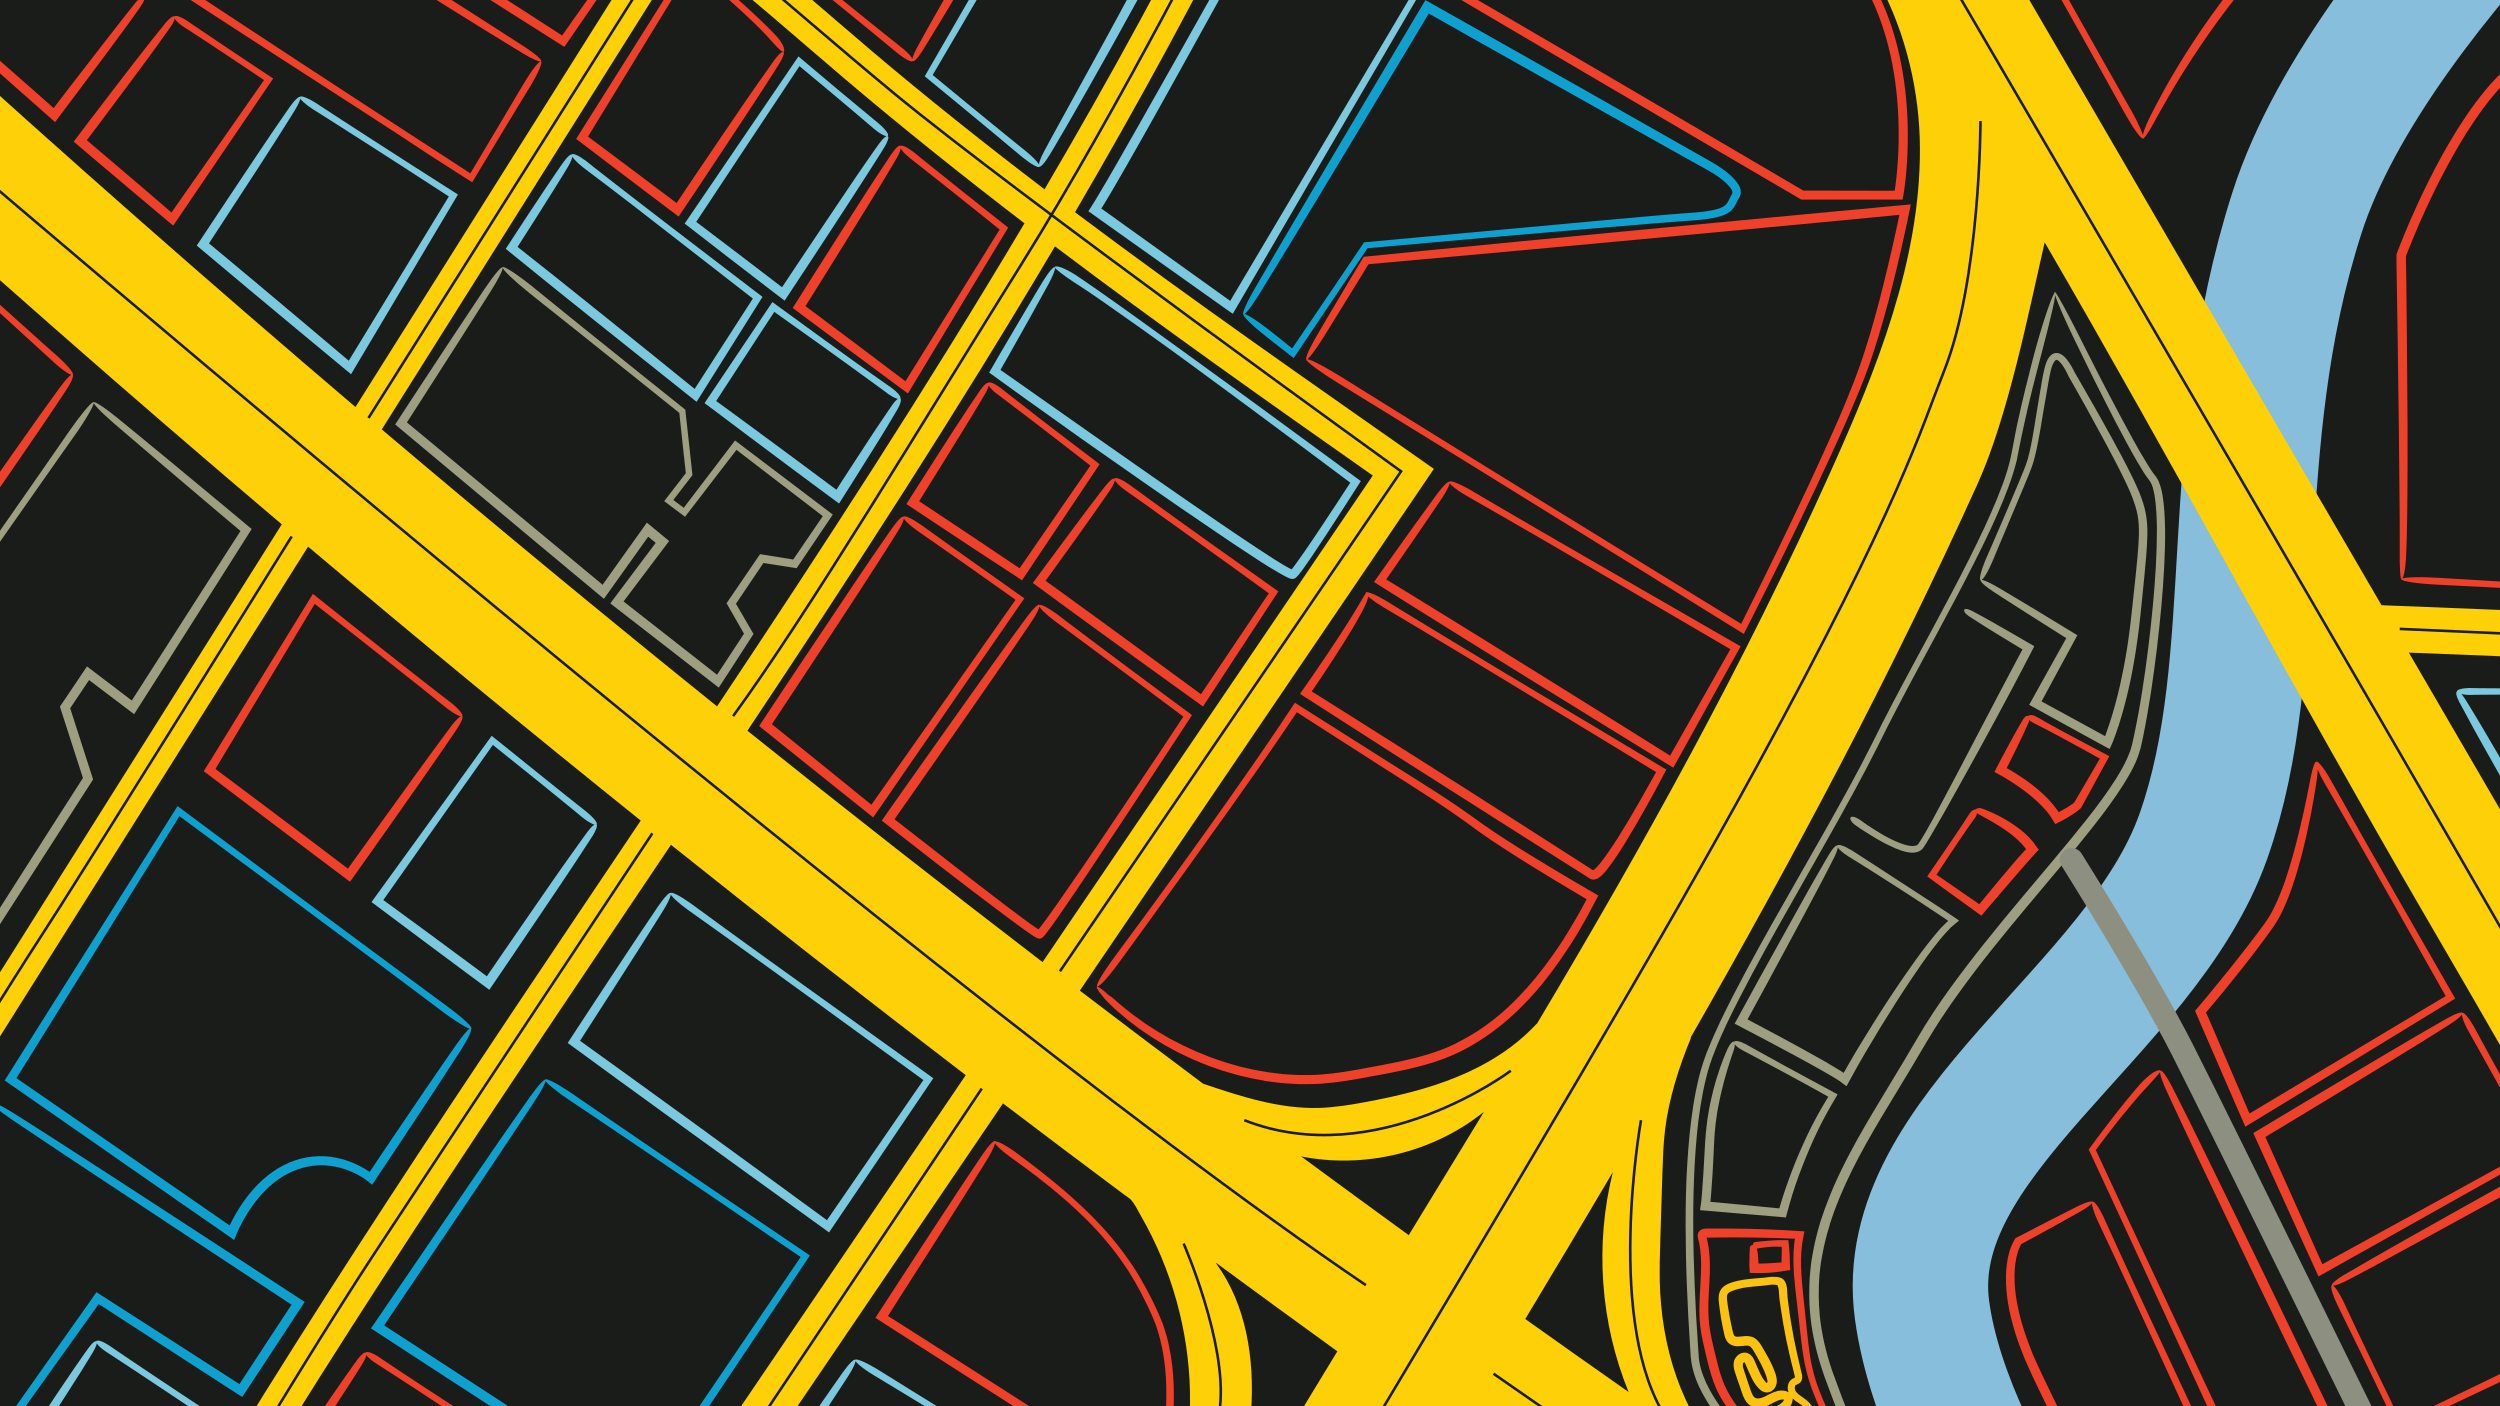 <?xml version="1.0" encoding="utf-8"?>
<!-- Generator: Adobe Illustrator 18.0.0, SVG Export Plug-In . SVG Version: 6.00 Build 0)  -->
<!DOCTYPE svg PUBLIC "-//W3C//DTD SVG 1.1//EN" "http://www.w3.org/Graphics/SVG/1.1/DTD/svg11.dtd">
<svg version="1.1" id="Layer_1" xmlns="http://www.w3.org/2000/svg" xmlns:xlink="http://www.w3.org/1999/xlink" x="0px" y="0px"
	 viewBox="0 0 1920 1080" enable-background="new 0 0 1920 1080" xml:space="preserve">
<rect x="-49.7" y="-130.7" fill="#1A1C19" width="2037.1" height="1306.6"/>
<path fill="none" stroke="#86BEDB" stroke-width="104" stroke-miterlimit="10" d="M2098.1-242c-20,10-276,224.7-334,405.3
	s-24,343.7-72,479.2s-234,229.5-216,363.5s160,298,160,298"/>
<path fill="#FDD007" d="M2401,487.6c-190.7-7.6-381.3-15.2-572-22.8C1707.5,256,1586,47.2,1464.5-161.6l-84.7,35
	c6.2,10.7,12.5,21.4,18.7,32.1l-44.1-5.1c78.5,35.9,119.8,127.3,120.1,213.6s-32.9,168.9-68.3,247.6
	c-67.4,149.9-144.4,288-225.8,424.6l-0.3,0.1c-16.7,18.1-38.2,31.4-60.9,40.7c-22.8,9.4-46.9,15-71.1,19.5
	c-11.6,2.2-23.4,4-35.2,4.4c-30.4,0.8-60-8.8-88.9-18.6c-31.7-23.7-63.3-47.5-94.7-71.5c92.6-136.4,183.1-269.8,271.9-400.7
	c-92-64.6-185.2-129.2-275.6-197.1C874.2,79.7,920.5-5,963.2-91.6l-19-25c-44,89.2-91.7,176.3-142,262
	c-45.3-34.5-89.8-69.9-133-106.5c-35.9-30.5-71.1-61.8-108.1-91c-6.2-4.9-12.4-9.7-18.7-14.4c4.9-7.8,9.8-15.6,14.7-23.3l-22.8-13
	c-4.3,6.9-8.7,13.8-13,20.7c-87.7-63.8-182.9-117.1-277.7-170.1L223.5-230C320-176.4,416.7-122.3,505.6-57.1
	C428.1,66.1,350.5,189.4,273,312.6C161.9,218,52.3,121.6-55.7,23.4l-74.7,74.7C-16.6,201.7,99,303.2,216.4,402.7
	C86.5,609.2-43.4,815.6-173.2,1022.1c-0.3,0.4-0.7,0.8-1.2,0.9l22.8,13c0.5-0.1,0.9-0.5,1.2-0.9c129-205.1,258-410.2,387-615.3
	C320.9,491,406,561.1,492.1,630.2c-130.4,194.4-262,388.1-379.7,590.1l19,25c118.9-204.2,252.1-400,383.9-596.5
	c74.8,59.8,150.3,118.7,226.4,176.9c-89.3,131.5-178.5,263.1-267.8,394.6l33.9,13.9c89.5-131.9,176.9-260.6,262.5-386.8
	c31.2,23.7,62.5,47.3,93.9,70.7l0,0c0,0,0,0,0.1,0c1.2,0.9,2.4,1.8,3.7,2.7c3.4,3.5,5.8,8.7,8,12.6c23.7,41,36.9,88,37.9,135.4
	c1,47.4-10.1,94.9-32.1,136.9l24.2,14.5l42.2-68.6c6.9-22.2,11.2-45.2,12.7-68.4c2.6-39.4-3.6-81-26.9-112.9v-0.4
	c30.9,22.8,62,45.4,93.1,67.9c-17.2,28.2-34.5,56.6-51.8,85.2l112.3,28.1c9.9-16.3,19.7-32.5,29.6-48.8
	c135.1,95.9,272,189.3,410.6,280.1l74.7-74.7c-93-60.9-185.2-123-276.7-186.2l-0.3-1.1c-34.6-35.6-49.7-86.7-50.8-136.3
	c-0.2-10.4,0.1-20.8,0.4-31.2c0.5-17.1,1.1-34.1,1.6-51.2c0.4-11.4,0.7-22.8,2.1-34.2c3-24.3,10.6-47.9,19.9-70.5l-0.5,0.2
	c79.4-138.8,154.6-279.8,220.5-425.4c23.3-51.4,39.1-130.9,51.6-185.7c94.8,162.9,196.2,352.2,291,515.1
	c93.1,160,186.4,320.4,260.8,490l84.7-35c-74.3-169.5-167.7-330-260.8-490c-32-55-64-110-96-165c183.6,7.3,367.2,14.6,550.8,21.9
	v-35.5H2401z M293.2,329.8C371,206,448.8,82.3,526.6-41.4c4.9,3.7,9.7,7.5,14.5,11.3c37,29.2,72.2,60.5,108.1,91
	c44.9,38.1,90.9,74.8,137.6,110.6c-74.8,125.9-154.7,248.8-236.1,371C464,472.7,378.1,401.7,293.2,329.8z M574,561.2
	c81.5-122.4,161.5-245.7,236.2-372c80,60.4,162,118.4,244.1,176c-84.5,124.6-169,249.1-253.6,373.7
	C724.5,680.5,648.9,621.2,574,561.2z M999.2,888.1c48.4,9.7,100.8-2.8,139.5-33.5l0.8-0.4c-19.1,31.4-38.3,62.8-57.6,94.4
	C1054.3,928.5,1026.7,908.4,999.2,888.1z M1250.8,1069.1c-26.5-18.6-53-37.3-79.4-56.1c22.6-37.5,45-75.1,67.3-112.9
	C1224.7,955.8,1229,1015.9,1250.8,1069.1z"/>
<g>
	<path fill="none" stroke="#1A1C19" stroke-width="2" stroke-miterlimit="10" d="M-117,47c0,0,814,702,1166,940"/>
	<line fill="none" stroke="#1A1C19" stroke-width="2" stroke-miterlimit="10" x1="1147" y1="1055" x2="1619" y2="1382.4"/>
	<path fill="none" stroke="#1A1C19" stroke-width="2" stroke-miterlimit="10" d="M1521,93c0,0,0,122-28,192
		c-17.1,42.8-33.7,102.1-144,304c-70.1,128.4-171.7,300.1-356,608"/>
	<line fill="none" stroke="#1A1C19" stroke-width="2" stroke-miterlimit="10" x1="754" y1="836" x2="459" y2="1277"/>
	<path fill="none" stroke="#1A1C19" stroke-width="2" stroke-miterlimit="10" d="M814,746l262-384c0,0-297-214-389-290
		S534-63,453-114S211-252.4,211-252.4"/>
	<path fill="none" stroke="#1A1C19" stroke-width="2" stroke-miterlimit="10" d="M946-88c0,0-86,170-161,290S620,472,563,550"/>
	<path fill="none" stroke="#1A1C19" stroke-width="2" stroke-miterlimit="10" d="M501,640c0,0-152,229-215,325S95,1277,95,1277"/>
	<path fill="none" stroke="#1A1C19" stroke-width="2" stroke-miterlimit="10" d="M224,412c0,0-161,259-195,311s-208,333.5-208,333.5
		"/>
	<line fill="none" stroke="#1A1C19" stroke-width="2" stroke-miterlimit="10" x1="283" y1="321" x2="582" y2="-153"/>
	<path fill="none" stroke="#1A1C19" stroke-width="2" stroke-miterlimit="10" d="M1417-153c0,0,582,994,636,1100s138,282,138,282"/>
	<line fill="none" stroke="#1A1C19" stroke-width="2" stroke-miterlimit="10" x1="1843" y1="483" x2="2501" y2="512"/>
	<path fill="none" stroke="#1A1C19" stroke-width="2" stroke-miterlimit="10" d="M1160.3,822.3c0,0-103.3,78-204.7,38"/>
	<path fill="none" stroke="#1A1C19" stroke-width="2" stroke-miterlimit="10" d="M1260.3,860.3c0,0-28.7,158.7,20.7,230.7"/>
	<path fill="none" stroke="#1A1C19" stroke-width="2" stroke-miterlimit="10" d="M909,955c0,0,33.3,76,28,125s-34,149-34,149"/>
</g>
<g>
	<g>
		<g>
			<g>
				<path fill="#EF402A" d="M857.1,768.6c0,0,0.7,0.6,2,1.8s3.4,2.8,6.1,5c1.3,1.1,2.8,2.3,4.5,3.6c1.7,1.2,3.6,2.6,5.6,4
					c1,0.7,2.1,1.5,3.1,2.3c1.1,0.8,2.3,1.5,3.5,2.3s2.4,1.6,3.7,2.4c1.3,0.8,2.6,1.7,4,2.5c2.8,1.6,5.7,3.3,8.7,5.1
					c3.1,1.6,6.4,3.3,9.9,5.1c3.5,1.7,7.2,3.3,10.9,5c1.9,0.8,3.9,1.6,5.9,2.4c2,0.8,4,1.7,6.1,2.4s4.2,1.5,6.4,2.2
					c1.1,0.4,2.2,0.8,3.3,1.1s2.2,0.7,3.4,1c2.3,0.7,4.6,1.3,6.9,2c2.3,0.7,4.8,1.1,7.2,1.7c4.8,1.2,9.9,2,15.1,2.9
					c1.3,0.3,2.6,0.4,3.9,0.5c1.3,0.2,2.6,0.3,4,0.5c1.3,0.2,2.7,0.3,4,0.5c1.3,0.1,2.7,0.2,4.1,0.3c2.7,0.1,5.5,0.4,8.3,0.4
					s5.6,0,8.4,0c5.7,0,11.4-0.6,17.3-1.2c11.7-1.4,23.8-3.8,36.3-6.1c12.5-2.4,25.2-4.9,37.7-8.8c6.3-2,12.5-4.2,18.5-7.1l2.3-1.1
					l2.2-1.2c1.5-0.8,3-1.6,4.5-2.4c1.5-0.7,2.9-1.7,4.4-2.5c1.4-0.9,2.9-1.8,4.3-2.6c11.5-7.3,22.2-16.2,32-26.3s18.9-21.2,27.1-33
					c2.6-3.5,4.9-7.3,7.4-10.9c1.2-1.9,2.3-3.7,3.5-5.6c1.2-1.9,2.3-3.8,3.4-5.7s2.3-3.8,3.4-5.7s2.2-3.9,3.3-5.8
					c1.1-1.9,2.2-3.9,3.2-5.9l1.5-2.9l0.1-0.2c-4-2.4-8-4.8-12.1-7.2c-5-3-10-6-15-9c-12.7-7.7-25.3-15.5-37.7-23.6
					c-6.2-4-12.4-8.2-18.4-12.5c-3-2.2-5.9-4.3-8.9-6.5c-2.9-2.1-5.9-4.2-8.9-6.3c-11.9-8.3-24.1-16.1-36.1-23.8
					c-12.1-7.6-24-15.3-35.7-22.8s-23.2-14.9-34.5-22.1c-5-3.2-10-6.4-14.9-9.6l-0.1-0.1L996,547l-0.2,0.3l-0.7,1
					c-0.9,1.4-1.8,2.7-2.7,4c-1.8,2.7-3.6,5.3-5.4,8c-14.3,21.1-28.2,40.8-41.1,58.9c-12.9,18.1-24.8,34.7-35.3,49.4
					c-10.6,14.7-19.8,27.4-27.4,37.9c-7.6,10.5-13.6,18.8-17.7,24.4c-4.1,5.6-6.3,8.6-6.3,8.6c-7.5,10.4-14.9,18.5-16.5,18.2
					s3.3-9,10.8-19.4c0.5-0.6,1-1.3,1.4-1.9c0,0,2.2-3,6.3-8.6s10.2-13.8,17.9-24.2c7.7-10.5,16.9-23.2,27.5-37.8
					s22.4-31.2,35.3-49.4c12.8-18.2,26.6-37.9,40.8-59c1.8-2.6,3.5-5.3,5.3-8c0.9-1.3,1.8-2.7,2.7-4l2-3.1l1.2-1.7l0.6-0.9l0.9,0.6
					c6.1,3.9,12.3,7.8,18.6,11.8c11.3,7.2,22.8,14.5,34.6,21.9c11.7,7.4,23.6,15,35.8,22.6c12.1,7.6,24.4,15.4,36.5,23.7
					c3,2.1,6,4.2,9,6.3s5.9,4.3,8.9,6.4c5.9,4.2,12,8.2,18.2,12.2c12.4,8,25,15.7,37.7,23.3c5,3,10,6,15,8.9c6,3.5,11.9,7,17.8,10.4
					c-1.6,3-3.1,6-4.7,8.9c-1,2-2.1,4-3.2,6s-2.2,4-3.3,5.9c-1.1,2-2.3,3.9-3.4,5.9s-2.3,3.9-3.5,5.8c-1.2,1.9-2.3,3.8-3.6,5.7
					c-2.5,3.7-4.9,7.5-7.5,11.2c-8.4,12.1-17.6,23.6-27.8,34c-10.1,10.4-21.2,19.7-33.2,27.4c-1.5,0.9-3,1.9-4.5,2.8
					c-1.5,0.9-3,1.9-4.6,2.7s-3.1,1.6-4.7,2.5l-2.3,1.2l-2.4,1.1c-6.4,3-12.9,5.4-19.4,7.4c-13,4.1-26,6.6-38.6,9
					c-12.5,2.3-24.8,4.7-36.9,6.1c-6,0.7-12,1.2-18,1.2c-2.9,0-5.9,0-8.8,0c-2.9-0.1-5.7-0.3-8.6-0.5c-1.4-0.1-2.8-0.2-4.2-0.3
					c-1.4-0.2-2.8-0.3-4.1-0.5c-1.4-0.2-2.7-0.3-4.1-0.5c-1.4-0.2-2.7-0.3-4-0.6c-5.3-1-10.5-1.8-15.5-3.1c-2.5-0.6-5-1.1-7.4-1.8
					s-4.8-1.4-7.1-2.1c-1.2-0.3-2.3-0.7-3.5-1c-1.1-0.4-2.3-0.8-3.4-1.2c-2.2-0.8-4.4-1.6-6.6-2.3c-2.2-0.8-4.2-1.7-6.3-2.5
					c-2-0.8-4.1-1.7-6-2.5c-3.9-1.8-7.6-3.6-11.2-5.3c-3.5-1.9-6.8-3.7-10-5.4c-3.1-1.9-6.1-3.7-8.9-5.4c-1.4-0.8-2.7-1.8-4-2.6
					c-1.3-0.9-2.5-1.7-3.7-2.5s-2.4-1.6-3.5-2.4c-1.1-0.8-2.1-1.6-3.2-2.4c-2-1.5-3.9-3-5.6-4.3c-1.7-1.4-3.2-2.7-4.5-3.8
					c-2.7-2.3-4.8-4-6.1-5.3s-2-1.9-2-1.9c-1.1-1-2.1-2-3-3s-1.9-1.8-2.6-2.8c-1.5-1.8-2.8-3.5-3.8-4.8c-1.9-2.7-2.5-4.2-1.4-4
					c0.9,0.2,2.8,1.4,5.2,3.4c1.2,1,2.5,2.2,4,3.5C853.9,765.7,855.5,767.1,857.1,768.6z"/>
			</g>
		</g>
	</g>
</g>
<g>
	<g>
		<g>
			<g>
				<path fill="#EF402A" d="M1047,468c0,0-1.2,2.4-3.7,6.8s-6.2,10.8-11.2,18.7c-5,7.9-11.1,17.5-18.4,28.3l-4.1,6l-2,2.9l-0.2,0.3
					l21.8,13.7c13.5,8.5,28.2,17.8,43.7,27.6s31.8,20.2,48.7,30.9c16.9,10.8,34.3,21.9,52,33.2c8.8,5.7,17.8,11.4,26.7,17.1
					c4.5,2.9,9,5.7,13.4,8.6l6.7,4.3l3,1.9c0.1,0.1,0.2,0,0.3,0c0.7-0.5,1.6-1.3,2.5-2.2c0.8-0.9,1.7-1.8,2.5-2.8
					c1.6-2,3.2-4.1,4.7-6.2c3-4.3,5.9-8.7,8.8-13.1c5.6-8.9,11-18,16.2-27.1c2.6-4.5,5.2-9.1,7.7-13.6c1.3-2.3,2.5-4.5,3.8-6.8
					l1.7-3l0.2-0.3l0.1-0.2l-0.1-0.1c-8.2-5-16.3-9.9-24.3-14.8c-34.2-20.8-66.1-40.2-93.5-56.8c-13.7-8.3-26.3-15.9-37.4-22.6
					c-11.2-6.7-20.9-12.5-28.9-17.3s-14.3-8.5-18.6-11.1c-4.3-2.6-6.6-3.9-6.6-3.9c-7.9-4.7-14.1-9.7-13.7-11.2s7.1,1.1,15,5.8
					c0.5,0.3,1,0.6,1.5,0.9c0,0,2.3,1.4,6.5,4c4.3,2.6,10.5,6.4,18.5,11.3c8,4.8,17.7,10.7,28.8,17.5c11.1,6.7,23.7,14.3,37.4,22.6
					c27.5,16.5,59.5,35.6,93.9,56.2c9.2,5.5,18.5,11.1,27.9,16.7l0.7,0.4l0.4,0.2l0.2,0.1l0.1,0.1v0.1l-0.8,1.5l-1.6,3.1
					c-0.7,1.3-1.4,2.5-2,3.8c-1.2,2.3-2.5,4.6-3.7,6.9c-2.5,4.6-5,9.2-7.6,13.8c-5.2,9.2-10.5,18.4-16.1,27.5
					c-2.8,4.5-5.7,9.1-8.8,13.5c-1.6,2.2-3.2,4.4-4.9,6.6c-0.9,1.1-1.8,2.2-2.8,3.2c-1,1.1-2,2.1-3.5,3.1c-0.2,0.1-0.6,0.4-0.8,0.5
					c-0.3,0.2-0.6,0.3-0.9,0.4c-0.3,0.1-0.6,0.3-0.9,0.3c-0.3,0.1-0.6,0.2-0.9,0.2c-1.2,0.2-2.5-0.2-3.5-0.8l-3.7-2.4l-6.8-4.3
					c-4.5-2.8-9-5.7-13.5-8.5c-9-5.7-17.9-11.3-26.8-17c-17.7-11.3-35.2-22.3-52.1-33.1s-33.2-21.2-48.7-31
					c-15.4-9.9-30-19.3-43.5-27.9l-27.4-17.6l10.2-14.7c7.3-10.7,13.7-20.1,18.8-27.9s9-13.9,11.6-18.2c2.6-4.2,3.9-6.5,3.9-6.5
					c2.1-3.6,3.9-6.5,5-8.4c0.6-0.9,0.9-1.5,1.1-1.7c0.3-0.2-0.1-0.8,0.6-0.8c0.3,0,0.6,0.3,0.8,0.7c0.2,0.4,0.3,0.8,0.3,1.3
					c0.1,0.9,0,2-0.3,3.2C1049.7,462.3,1048.5,465.1,1047,468z"/>
			</g>
		</g>
	</g>
</g>
<g>
	<g>
		<g>
			<g>
				<path fill="#EF402A" d="M1107.8,382c0,0-5.9,8.9-16.4,24.2c-5.3,7.7-11.7,17-19,27.6l-4.9,7l-2.4,3.5l-0.3,0.4l-0.1,0.1
					l-0.1,0.2l19.6,12c13.6,8.4,28.3,17.4,43.8,27s31.9,19.8,48.8,30.3c16.9,10.5,34.4,21.4,52.2,32.5c17.6,11,35.5,22.2,53.4,33.4
					l0.2,0.2l46.3-81.8l-15.9-9.3c-34.4-20.1-66.5-38.9-94.1-55c-13.8-8-26.4-15.4-37.6-21.9s-21-12.1-29.1-16.8
					c-8.1-4.6-14.4-8.3-18.7-10.7c-4.3-2.5-6.6-3.8-6.6-3.8c-8-4.5-14.2-9.5-13.9-11c0.3-1.5,7.1,1,15.1,5.5c0.5,0.3,1,0.6,1.5,0.9
					c0,0,2.3,1.4,6.6,3.9c4.3,2.5,10.6,6.2,18.6,10.9c8,4.7,17.8,10.4,29,16.9s23.9,13.8,37.7,21.8c27.6,15.9,59.9,34.5,94.4,54.4
					l20.9,12l-51.7,93.2l-5.4-3.3c-18.2-11.2-36.5-22.5-54.4-33.5c-17.8-11-35.3-21.8-52.3-32.3c-16.9-10.5-33.3-20.7-48.8-30.3
					c-15.5-9.7-30.1-18.8-43.7-27.3l-25.3-15.9l11.9-16.8c7.5-10.5,14.1-19.7,19.5-27.3c10.9-15.1,17.2-23.7,17.2-23.7
					c5-6.7,9.3-10.7,9.6-8.8C1113.7,371.8,1111.3,376.7,1107.8,382z"/>
			</g>
		</g>
	</g>
</g>
<g>
	<g>
		<g>
			<g>
				<path fill="#EF402A" d="M1012.7,255.4c0,0,9.4-16.1,26.1-44.1c2.3-3.9,4.8-8,8.5-14.1c11.9-1.2,27.7-2.7,45.1-4.5
					c22.6-2.2,48.1-4.7,75.9-7.4s57.9-5.6,89.8-8.6s65.5-6.2,100.2-9.5c17.4-1.6,35.1-3.3,53-5c8.9-0.8,17.9-1.7,27-2.5
					c4.5-0.4,9.1-0.8,13.6-1.3c2.6-0.2,5.1-0.5,7.7-0.7l6.7-0.6l0.8-0.1h0.2h0.1h0.1l-0.1,0.4l-0.3,1.7l-0.7,3.3
					c-0.6,2.9-1.2,5.8-1.8,8.8c-0.5,2.3-1,4.5-1.5,6.8c-1,4.5-2,9-3,13.5c-2.1,9-4.2,18-6.5,27.1c-4.5,18-9.5,36.1-15.4,53.9
					c-0.7,2.2-1.5,4.4-2.3,6.7c-0.8,2.2-1.5,4.4-2.4,6.6l-2.5,6.6c-0.8,2.2-1.7,4.4-2.6,6.5c-1.8,4.3-3.5,8.7-5.4,12.9
					c-1.8,4.3-3.7,8.6-5.5,12.8c-7.5,17-15.3,33.8-23.1,50.4c-15.8,33.2-31.7,65.5-47.5,96.7c-2.3,4.6-4.6,9.1-6.9,13.6l-0.6,1.3
					l-0.2,0.3c-0.1,0-0.2-0.1-0.3-0.2l-0.6-0.4l-2.4-1.5l-3.9-2.4c-1.8-1.1-3.7-2.3-5.5-3.4c-7.3-4.5-14.5-9-21.6-13.4
					c-14.3-8.9-28.2-17.5-41.8-26c-27.2-16.9-52.9-32.8-76.7-47.5c-23.8-14.7-45.5-28.2-64.8-40.1s-36.2-22.3-50-30.8
					c-13.9-8.5-24.8-15.2-32.2-19.8c-7.4-4.6-11.4-7-11.4-7c-13.7-8.4-24.8-16.6-24.8-18.3c0.1-1.7,11.3,3.8,25,12.2
					c0.8,0.5,1.7,1.1,2.6,1.6c0,0,3.9,2.5,11.4,7.1c7.4,4.6,18.3,11.4,32.1,20c13.9,8.6,30.7,19,50,31
					c19.3,11.9,41.1,25.4,64.9,40.1c23.8,14.6,49.6,30.5,76.8,47.3c13.6,8.4,27.6,17,42,25.8c7.2,4.4,14.4,8.8,21.7,13.3
					c1.8,1.1,3.7,2.2,5.5,3.4l1.6,1l0.3,0.2l0.1,0.1l0,0l0,0l0.1-0.2c1.6-3.2,3.2-6.4,4.8-9.7c15.6-31.2,31.4-63.6,47-96.8
					c7.7-16.6,15.4-33.4,22.8-50.3c1.8-4.3,3.6-8.5,5.4-12.8s3.5-8.6,5.2-12.9c0.9-2.1,1.7-4.3,2.5-6.5l2.4-6.5
					c0.8-2.2,1.5-4.4,2.3-6.5c0.7-2.2,1.5-4.4,2.2-6.6c5.7-17.6,10.6-35.5,15-53.5c2.2-9,4.4-18,6.4-26.9c1-4.5,2-9,3-13.5
					c0.8-3.8,1.6-7.6,2.4-11.4V165h-0.1c-2,0.2-4,0.4-6,0.6c-4.5,0.4-9.1,0.9-13.6,1.3c-9,0.9-18,1.7-27,2.6
					c-17.9,1.7-35.6,3.4-52.9,5c-34.8,3.3-68.4,6.4-100.2,9.4c-31.9,2.9-62,5.7-89.8,8.3c-27.8,2.5-53.3,4.9-75.9,6.9
					c-16.3,1.5-31,2.8-42.2,3.8c-3,4.9-5.1,8.3-7,11.5c-17.1,27.8-26.9,43.6-26.9,43.6c-7.7,12.4-14,20.3-14,17.7
					C1002.9,273.4,1007,265,1012.7,255.4z"/>
			</g>
		</g>
	</g>
</g>
<g>
	<g>
		<g>
			<g>
				<path fill="#EF402A" d="M998.2-79c0,0,15.7,8.9,43,24.7c13.7,7.9,30.2,17.5,49.3,28.5c19,11.1,40.4,23.5,63.8,37.1
					s48.7,28.4,75.4,44c26.7,15.7,54.9,32.2,84.1,49.3c23.1,13.6,46.8,27.5,71.2,41.8c6.3,0,13,0,19.8,0c16.7,0,33.4,0,50.3,0.1
					v-0.1l0.1-0.6l0.5-3.3c0.3-2.2,0.5-4.4,0.8-6.6c0.5-4.4,0.8-8.9,1.1-13.3c0.6-8.9,0.7-17.8,0.5-26.7c-0.4-17.8-2.3-35.6-6.1-53
					c-1.9-8.7-4.3-17.2-7.2-25.5c-2.9-8.3-6.3-16.4-10.5-24c-8.4-15.2-20-28.4-32.4-40.2c-12.5-11.8-26.2-22.1-40.1-31.4
					c-14-9.3-28.3-17.6-42.7-24.9c-3.6-1.8-7.2-3.6-10.8-5.3c-1.8-0.8-3.6-1.7-5.4-2.5l-1-0.5c-0.1,0-0.1-0.1-0.2,0h-0.3l-3,0.2
					c-7.9,0.6-15.8,1.2-23.5,1.8c-30.9,2.4-60.1,4.7-87.1,6.8c-27,2.2-51.7,4.1-73.6,5.9s-41,3.3-56.7,4.6
					c-15.7,1.3-28.1,2.3-36.5,3s-12.9,1.1-12.9,1.1c-15.5,1.3-28.9,1.3-29.8-0.1c-0.9-1.4,10.9-3.6,26.5-4.9c1-0.1,2-0.2,2.9-0.2
					c0,0,4.5-0.3,12.9-1c8.4-0.6,20.8-1.6,36.5-2.8c15.7-1.2,34.8-2.7,56.7-4.5c21.9-1.8,46.6-3.8,73.6-5.9
					c27-2.2,56.2-4.6,87.1-7.1c7.7-0.6,15.6-1.3,23.5-1.9l3-0.2l1.2-0.1c0.2,0,0.4-0.1,0.6,0l0.6,0.3l1.7,0.7
					c1.9,0.8,3.7,1.7,5.5,2.5c3.7,1.7,7.3,3.5,11,5.3c14.6,7.4,29.2,15.7,43.4,25c14.2,9.4,28.1,19.8,41,31.8
					c12.8,12,24.9,25.6,33.8,41.4c4.5,8,8,16.3,11.1,24.9c3.1,8.5,5.6,17.3,7.6,26.2c4,17.8,6.1,36,6.6,54.2
					c0.2,9.1,0.1,18.2-0.4,27.3c-0.3,4.5-0.6,9.1-1.1,13.6c-0.2,2.3-0.5,4.5-0.8,6.8l-0.5,3.4l-0.4,2.7l-0.6,3.2l-0.1,0.4v0.2v0.1
					h-0.1h-0.8h-1.6h-3.3h-3.5h-6.7c-4.5,0-9,0-13.4,0c-8.9,0-17.8,0-26.7,0c-7.4,0-14.8,0-21.7,0c-25-14.6-49.3-28.8-72.9-42.7
					c-29.2-17.1-57.4-33.7-84.1-49.3c-26.7-15.7-52-30.6-75.3-44.3s-44.7-26.3-63.6-37.5s-35.4-21-49-29C1011.4-65.7,996-75,996-75
					c-12.1-7.3-19.8-13.3-17.2-13.3C980.5-88.2,988.7-84.3,998.2-79z"/>
			</g>
		</g>
	</g>
</g>
<g>
	<g>
		<g>
			<g>
				<path fill="#7BC9DF" d="M968-58.9c0,0-5.7,10.8-15.8,29.5C947.1-20,941-8.7,933.8,4.3s-15.2,27.6-24.1,43.6
					c-8.8,16-18.5,33.2-28.7,51.5c-5.2,9.1-10.5,18.4-15.9,28c-2.7,4.8-5.5,9.6-8.3,14.4c-2.8,4.9-5.7,9.7-8.7,14.7
					c-0.4,0.6-0.8,1.2-1.2,1.9l-1.1,1.8l0,0l0,0l1.5,1c1.2,0.8,2.3,1.7,3.5,2.5c4.7,3.4,9.5,6.8,14.2,10.2
					c9.5,6.8,19.2,13.8,28.9,20.7c9.7,7,19.5,14,29.4,21.1c4.9,3.5,9.9,7.1,14.8,10.6l6.6,4.7c0.1,0.1,0.2,0.2,0.2,0l0.1-0.2
					l1.1-1.9c24.8-41.8,49.7-83.7,72.9-122.9c23.2-39.2,44.9-75.9,63.5-107.2c1.1-1.8,2.1-3.6,2.9-4.9c-12.7-7.2-23.9-13.6-34-19.4
					c-12.9-7.3-24.1-13.7-33.4-18.9c-9.3-5.2-16.6-9.3-21.5-12.1c-5-2.8-7.6-4.3-7.6-4.3c-9.2-5.1-16.4-10.6-16.2-12.1
					s7.9,1.4,17.1,6.5c0.6,0.3,1.1,0.7,1.7,1c0,0,2.6,1.5,7.6,4.4c4.9,2.8,12.2,7,21.4,12.3c9.2,5.3,20.5,11.7,33.3,19.1
					c11.4,6.5,24,13.7,38.3,21.8c-1.5,2.5-3.4,5.8-5.4,9.2c-18.4,31.5-39.9,68.2-62.9,107.6s-47.5,81.4-72,123.4l-3.4,5.8l-1.1,1.9
					l-0.3,0.5l-0.1,0.2c0,0.1-0.1,0.2-0.2,0.1l-0.9-0.6l-3.6-2.5l-8.3-5.9c-5-3.5-9.9-7-14.8-10.5c-9.9-7-19.7-14-29.4-20.9
					s-19.4-13.8-29-20.6c-4.8-3.4-9.5-6.8-14.2-10.1c-3.1-2.2-6.1-4.3-9.1-6.5l-0.9-0.6l-0.4-0.3l-0.2-0.2c0-0.1,0.1-0.1,0.1-0.2
					l1.2-1.8l2.3-3.7l1.2-1.9c0.4-0.6,0.7-1.2,1.1-1.8c2.9-4.9,5.8-9.7,8.6-14.5s5.6-9.6,8.3-14.4c5.4-9.5,10.7-18.8,15.9-27.9
					c10.3-18.2,20-35.4,29-51.3S920.8,14.2,928,1.3c7.3-12.9,13.7-24.1,18.9-33.4c10.5-18.5,16.6-29,16.6-29
					c4.8-8.2,9.1-13.4,9.5-11.4C973.6-71.1,971.4-65.4,968-58.9z"/>
			</g>
		</g>
	</g>
</g>
<g>
	<g>
		<g>
			<g>
				<path fill="#0EA1CF" d="M962.2,224.2c0,0,7.4-12.9,20.6-35.4c6.6-11.2,14.7-24.9,23.9-40.5c9.3-15.6,19.7-33.3,31.1-52.5
					s23.8-40,36.9-62.1c6.4-10.7,12.9-21.6,20-33.6c13.2,7.5,27.6,15.6,42.3,23.8c24.3,13.7,49.5,28,75,42.4
					c25.5,14.5,51.5,29.2,77.4,43.9c6.5,3.7,13,7.4,19.4,11l4.9,2.8l2.4,1.4l1.2,0.7c0.5,0.3,0.9,0.5,1.3,0.8
					c3.3,2.1,6.4,4.3,9.4,6.9c1.5,1.3,2.9,2.6,4.3,4.2c1.3,1.6,2.7,3.2,3.7,5.4c0.5,1.1,0.9,2.4,0.9,3.8c0.1,1.4-0.3,3.1-1.1,4.4
					l-0.7,1.2c-0.2,0.3-0.4,0.7-0.6,1.1c-0.2,0.4-0.4,0.8-0.6,1.2l-0.6,1.3c-0.9,1.7-2.1,3.8-3.9,5.4c-1.7,1.6-3.7,2.6-5.6,3.4
					c-3.9,1.5-7.7,2.2-11.4,2.8l-2.8,0.4l-2.8,0.3c-1.9,0.2-3.7,0.3-5.6,0.5c-3.6,0.3-7.3,0.5-10.9,0.8c-7.2,0.6-14.4,1.1-21.6,1.7
					c-14.3,1.2-28.5,2.4-42.4,3.5c-55.7,4.7-107.6,9.3-152.2,13.3c-8.7,0.8-17.2,1.5-23.8,2.1c-7.4,11-13.7,20.3-19.5,28.9
					c-10.1,15.1-19,28.2-26.2,39L993.5,275l-12.5-9.8c-5.5-4.3-8.4-6.6-8.4-6.6c-10.2-7.9-18.1-15.6-17.7-17.2s8.9,3.6,19.1,11.5
					c0.6,0.5,1.3,1,1.9,1.5c0,0,2.9,2.3,8.4,6.7l8.1,6.5l8.1-11.9c7.3-10.8,16.2-23.9,26.4-38.9c6.2-9.2,12.8-19,20.7-30.7
					c7.3-0.7,16.5-1.5,26.1-2.4c44.5-4.1,96.5-8.9,152.1-14c13.9-1.2,28.1-2.5,42.4-3.8c7.2-0.6,14.4-1.2,21.6-1.8
					c3.6-0.3,7.3-0.6,10.9-0.8c1.8-0.1,3.6-0.3,5.4-0.5l2.7-0.3l2.6-0.4c3.5-0.5,7-1.2,10-2.4c1.4-0.6,2.8-1.3,3.8-2.3
					c1-0.9,1.7-2.1,2.5-3.6l0.6-1.2c0.2-0.4,0.4-0.8,0.6-1.3c0.2-0.4,0.4-0.9,0.7-1.3l0.4-0.7l0.2-0.3l0.1-0.2c0,0,0,0,0-0.1
					c0.2-0.3,0.2-0.6,0.2-1s-0.1-0.9-0.4-1.5c-0.5-1.2-1.5-2.5-2.6-3.7s-2.4-2.4-3.7-3.5c-2.7-2.3-5.6-4.4-8.6-6.2
					c-0.4-0.2-0.8-0.5-1.1-0.6l-1.2-0.7l-2.4-1.4l-4.9-2.7c-6.5-3.6-13-7.3-19.5-10.9c-26-14.6-52-29.2-77.6-43.5
					c-25.6-14.4-50.7-28.5-75.1-42.2c-12.5-7.1-24.8-14-36.1-20.4c-5.9,9.8-11.2,18.7-16.5,27.5c-13.2,22-25.7,42.7-37.2,61.9
					c-11.5,19.1-22.1,36.7-31.5,52.3c-9.4,15.5-17.6,29.1-24.4,40.2c-13.6,22.3-21.4,34.9-21.4,34.9c-6.2,9.9-11.4,16.2-11.6,13.9
					C954.6,238.8,957.8,232,962.2,224.2z"/>
			</g>
		</g>
	</g>
</g>
<g>
	<g>
		<g>
			<g>
				<path fill="#7BC9DF" d="M805.4,217.9c0,0-5.3,9.7-14.7,26.6c-4.8,8.4-10.5,18.7-17.1,30.4c-1.6,2.9-3.3,5.8-5.1,8.9l-0.1,0.3
					c0,0.1,0.1,0.1,0.2,0.2c1.3,0.9,2.6,1.8,3.9,2.7c6.2,4.4,12.7,8.9,19.5,13.7c13.6,9.5,28.3,19.9,43.8,30.8
					c15.6,10.9,32,22.4,49,34.3c17,11.8,34.6,24.1,52.6,36.3c9,6.1,18.1,12.3,27.2,18.3c4.6,3,9.2,6,13.8,9c2.3,1.5,4.6,2.9,7,4.3
					c1.2,0.7,2.3,1.4,3.5,2c0.6,0.3,1.2,0.6,1.7,0.9l1.2,0.6c0.1,0,0.2,0.1,0.2,0l0.1-0.1l0.1-0.1l0.4-0.5c1.1-1.4,2.2-2.8,3.2-4.3
					c2.1-2.9,4.2-5.9,6.3-8.9c4.2-6,8.2-12.1,12.3-18.2l12.1-18.3l10.5-16.1l-31.3-23.4c-33.2-24.8-64.4-47.8-91.1-67.4
					c-13.4-9.8-25.7-18.7-36.7-26.5c-11-7.8-20.6-14.6-28.5-20.1s-14.2-9.8-18.5-12.6s-6.6-4.3-6.6-4.3c-4-2.6-7.6-5.2-10.1-7.2
					c-1.3-1-2.3-1.9-3-2.5c-0.3-0.3-0.6-0.6-0.8-0.8c-0.1-0.2-0.3-0.4-0.3-0.6c-0.1-0.2,0-0.4,0.2-0.5c0.1-0.1,0.3-0.1,0.5-0.2
					c0.2,0,0.4,0,0.6,0c0.9,0,2.2,0.3,3.6,0.8c2.9,1.1,6.7,3,10.8,5.6c0.5,0.3,1,0.7,1.5,1c0,0,2.3,1.6,6.6,4.5s10.5,7.3,18.5,12.9
					c7.9,5.6,17.5,12.4,28.4,20.3c10.9,7.9,23.3,16.8,36.7,26.5c26.9,19.4,58.2,42.3,91.6,66.8l36,26.5l-13.4,20.9l-12,18.5
					c-4,6.1-8.1,12.3-12.2,18.4c-2.1,3-4.2,6.1-6.3,9.1c-1.1,1.5-2.2,3-3.4,4.5l-0.5,0.6c-0.2,0.3-0.5,0.6-0.8,0.9l-0.9,0.9
					c-0.2,0.1-0.3,0.3-0.5,0.5l-0.5,0.3c-1.4,0.9-3.1,0.6-4.7-0.1l-0.9-0.4l-0.6-0.3l-1-0.5c-0.7-0.3-1.3-0.7-1.9-1
					c-1.3-0.7-2.5-1.4-3.7-2.1c-2.4-1.4-4.8-2.9-7.2-4.3c-4.7-2.9-9.4-5.9-14-9c-9.2-6-18.4-12.1-27.4-18.3
					c-18.1-12.2-35.7-24.4-52.7-36.2c-17-11.8-33.4-23.4-49-34.3c-15.5-11-30.1-21.5-43.6-31.1c-6.7-4.8-13.2-9.5-19.3-13.9
					c-1.8-1.3-3.5-2.5-5.2-3.8c-0.7-0.5-1.4-1-2.1-1.5l-1.1-0.8l-0.3-0.2l-0.1-0.1h-0.1c0,0,0,0,0-0.1l0.3-0.6
					c0.9-1.5,1.7-3,2.6-4.4c1.8-3.2,3.6-6.2,5.3-9.2c6.8-11.6,12.8-21.8,17.7-30.1c9.8-16.7,15.6-26.1,15.6-26.1
					c4.5-7.4,8.6-11.9,9-10.1C810.6,206.8,808.6,212,805.4,217.9z"/>
			</g>
		</g>
	</g>
</g>
<g>
	<g>
		<g>
			<g>
				<path fill="#EF402A" d="M757,301.7c0,0-3.1,5.4-8.7,14.6c-2.8,4.6-6.2,10.3-10.2,16.7c-4,6.4-8.4,13.6-13.3,21.5
					c-4.9,7.9-10.2,16.4-15.8,25.4c-0.8,1.3-1.6,2.6-2.4,3.9c-0.2,0.3-0.4,0.7-0.6,1l-0.1,0.1l0,0l0,0l0,0c5.4,3.5,11.1,7.4,17,11.3
					c9.6,6.4,19.6,13.1,29.7,19.8c10,6.7,20.1,13.5,30.2,20.3l0.2,0.2l37.6-54.6c6.1-8.9,12.1-17.5,16.8-24.3
					c-8.9-6.9-16.2-12.6-22.9-17.8c-7.3-5.7-14.1-10.8-20-15.4c-6-4.6-11.2-8.5-15.5-11.8s-7.7-5.8-10-7.6c-2.3-1.7-3.6-2.7-3.6-2.7
					c-4.3-3.2-7.2-6.9-6.5-8.2c0.7-1.3,4.7,0.2,9,3.4c0.3,0.2,0.5,0.4,0.8,0.6c0,0,1.2,1,3.5,2.8s5.6,4.4,9.9,7.7
					c4.3,3.3,9.5,7.3,15.4,12c6,4.6,12.7,9.8,20.1,15.4c7.9,6,16.4,12.5,26.9,20.5c-5.4,8-12.1,18.1-19.1,28.6l-40.5,60.6l-4.8-3.2
					c-10.5-6.9-21-13.8-31.3-20.5c-10.2-6.7-20.2-13.3-29.8-19.7c-7.9-5.3-15.7-10.4-22.9-15.2c2.5-4,4.7-7.5,7-11
					c5.7-9,11.1-17.4,16.1-25.2c5-7.8,9.6-15,13.7-21.3c4.1-6.3,7.7-11.8,10.7-16.3c6-9,9.5-14.1,9.5-14.1c2.8-4,5.6-6.1,6.3-4.8
					C759.8,295.4,758.9,298.4,757,301.7z"/>
			</g>
		</g>
	</g>
</g>
<g>
	<g>
		<g>
			<g>
				<path fill="#EF402A" d="M852.6,376.3c0,0-4.2,6.2-11.8,17c-3.8,5.4-8.4,11.9-13.7,19.3s-11.4,15.8-18,25
					c-1.3,1.8-2.6,3.6-3.9,5.4c-0.7,0.9-1.4,1.9-2.1,2.9L803,446l0,0l0,0v0.1l0.1,0.1l0,0c0,0,0,0,0.2,0.1c0.4,0.3,0.7,0.5,1.1,0.8
					c1.5,1,2.9,2.1,4.5,3.2c3,2.2,6.2,4.5,9.4,6.8c10.5,7.6,21.5,15.6,32.9,23.9s23.1,16.9,35.1,25.7c11.8,8.7,23.8,17.5,35.8,26.3
					l0.2,0.2l45.5-67.7c1.5-2.2,3-4.4,4.3-6.4c0.6-1,1.3-1.9,1.9-2.7c0.2-0.2,0.3-0.5,0.5-0.7c-18.2-13.2-34.3-24.9-48.6-35.1
					c-9.2-6.6-17.6-12.6-25-18c-7.5-5.3-14-9.9-19.3-13.8c-5.4-3.8-9.6-6.8-12.5-8.8s-4.4-3.1-4.4-3.1c-5.3-3.7-9.2-7.9-8.6-9.3
					c0.6-1.4,5.4,0.5,10.7,4.2c0.3,0.2,0.7,0.5,1,0.7c0,0,1.5,1.1,4.4,3.2c2.8,2.1,7,5.1,12.3,9s11.8,8.5,19.2,13.9
					c7.5,5.3,15.9,11.3,25,17.9c15.5,11,33.2,23.6,53.1,37.7c-2.6,3.9-5.9,9.1-9.4,14.3l-48.5,74.1l-5.1-3.7
					c-12.3-8.9-24.7-17.8-36.8-26.5c-12-8.7-23.8-17.2-35.2-25.5S824.4,470.6,814,463c-7.4-5.4-14.5-10.7-20.8-15.3
					c3.9-5.2,7.2-9.8,10.4-14.1c6.7-9.1,12.9-17.4,18.3-24.7c5.5-7.4,10.3-13.7,14.2-19c7.9-10.5,12.6-16.4,12.6-16.4
					c3.6-4.6,7-7.2,7.6-5.6C856.7,369.1,855.1,372.6,852.6,376.3z"/>
			</g>
		</g>
	</g>
</g>
<g>
	<g>
		<g>
			<g>
				<path fill="#EF402A" d="M689.9,407.5c0,0-4.8,7.7-13.3,21c-4.3,6.7-9.5,14.7-15.5,24c-6,9.2-12.8,19.6-20.3,31
					c-7.4,11.3-15.5,23.6-24.1,36.6c-7.6,11.5-15.6,23.6-23.9,36.1l0,0c12.9,10.5,26.3,21.3,39.9,32.2c12.1,9.8,24.3,19.7,36.5,29.6
					l0.2-0.2c20.7-29.4,41.5-58.9,60.9-86.5c18.1-25.8,35.1-50,49.6-70.6c-0.6-0.4-0.9-0.7-1.3-1c-11.1-7.8-21.2-15-30.2-21.4
					c-9-6.3-16.9-11.9-23.4-16.4s-11.6-8.1-15.1-10.5s-5.3-3.7-5.3-3.7c-6.4-4.5-11.2-9.2-10.7-10.7s6.2,1,12.6,5.5
					c0.4,0.3,0.8,0.6,1.2,0.8c0,0,1.8,1.3,5.3,3.8c3.4,2.5,8.5,6.1,14.9,10.7s14.3,10.2,23.3,16.6s19.2,13.5,30.2,21.4
					c1.6,1.1,3.1,2.2,5.3,3.7c-15.1,21.9-32.8,47.5-51.8,75c-19.3,28.1-40,58-60.6,88c-1.2,1.8-2.5,3.5-3.7,5.3
					c-14.2-11.4-28.4-22.7-42.4-33.9c-14.2-11.4-28.1-22.5-41.6-33.4c-1.2-1-2.5-2-3.6-2.9c9.6-14.5,18.8-28.4,27.6-41.6
					c8.6-12.9,16.8-25.2,24.4-36.4c7.6-11.3,14.5-21.6,20.6-30.8c6.1-9.2,11.6-17.1,16-23.6c8.9-13.1,14.2-20.5,14.2-20.5
					c4.1-5.8,7.8-9.2,8.3-7.5C694.6,398.7,692.8,402.9,689.9,407.5z"/>
			</g>
		</g>
	</g>
</g>
<g>
	<g>
		<g>
			<g>
				<path fill="#EF402A" d="M792.7,476.7c0,0-5.7,8.6-16,23.6c-5.1,7.5-11.4,16.5-18.6,26.9c-7.2,10.4-15.3,22.1-24.2,34.8
					s-18.5,26.6-28.7,41.2c-5.1,7.3-10.4,14.8-15.7,22.4c-0.7,1-1.3,1.9-2,2.9l-0.5,0.7c-0.1,0.1,0,0,0,0l0,0l0,0
					c0.7,0.6,1.5,1.1,2.2,1.7c3.8,2.9,7.5,5.9,11.4,8.9c15.3,11.9,31.1,24.3,47.2,36.8c8.1,6.2,16.2,12.5,24.4,18.7
					c4.1,3.1,8.2,6.2,12.4,9.3c4.1,3.1,8.3,6.2,12.5,8.9l0.3,0.2c0,0,0.1,0.1,0.2,0l0.1-0.1l0.9-1.1c1.6-2,3.1-4,4.6-6.1
					c3-4.1,6-8.4,9-12.6c5.9-8.4,11.7-16.9,17.5-25.3c11.5-16.8,22.7-33.5,33.5-49.6s21.2-31.7,31.1-46.6c4.8-7.3,9.5-14.4,14-21.2
					l0.3-0.4l0.1-0.2l0.1-0.1l-0.1-0.1l-0.8-0.6c-1.6-1.2-3.3-2.5-4.9-3.7c-3.2-2.4-6.4-4.8-9.5-7.1c-12.5-9.3-23.9-17.8-34-25.4
					c-10.1-7.5-19-14.1-26.3-19.5s-13-9.6-16.9-12.5s-6-4.4-6-4.4c-7.2-5.3-12.7-10.8-12.2-12.2c0.5-1.5,6.8,1.7,14,7
					c0.4,0.3,0.9,0.7,1.3,1c0,0,2.1,1.6,5.9,4.5c3.9,2.9,9.6,7.2,16.8,12.7c7.3,5.4,16.1,12,26.2,19.6c10.1,7.5,21.6,16,34,25.3
					c3.1,2.3,6.3,4.7,9.6,7.1c1.6,1.2,3.3,2.4,4.9,3.6c1.4,1,2.8,2,4.1,3.1l0.5,0.4c0,0.2-0.2,0.4-0.3,0.5l-0.7,1.1L913,553
					c-4.7,7.1-9.5,14.5-14.5,22.1c-9.8,14.9-20.1,30.6-30.7,46.8c-10.7,16.2-21.8,33-33.1,49.9c-5.7,8.5-11.4,17-17.3,25.5
					c-2.9,4.3-5.9,8.5-8.9,12.8c-1.5,2.1-3.1,4.2-4.7,6.3l-0.6,0.8l-0.3,0.4l-0.6,0.7c-0.8,0.9-1.7,1.9-2.6,2.3
					c-0.2,0.1-0.5,0.1-0.8,0.2h-0.2c0,0,0-0.1,0,0.1l0,0h-0.1c-0.1,0-0.3,0-0.4,0c-0.5-0.1-1.1-0.2-1.6-0.4s-1.1-0.5-1.6-0.8
					l-1.4-0.9c-4.5-2.9-8.6-6-12.9-9.1c-4.2-3.1-8.3-6.2-12.5-9.3c-8.3-6.2-16.5-12.4-24.6-18.6c-16.2-12.4-32.1-24.7-47.4-36.7
					c-3.8-3-7.6-6-11.4-8.9c-1.1-0.9-2.3-1.8-3.4-2.7l-2.8-2.2l-1.4-1.1c0.3-0.5,0.7-1,1-1.4c1.9-2.6,3.7-5.3,5.5-7.9
					c5.4-7.6,10.7-15.1,15.8-22.4c10.3-14.5,20-28.3,29-40.9c9-12.7,17.3-24.3,24.6-34.6c7.4-10.3,13.8-19.2,19.1-26.6
					c10.6-14.7,16.8-23,16.8-23c4.8-6.5,9.1-10.4,9.4-8.6C798.5,466.8,796.2,471.5,792.7,476.7z"/>
			</g>
		</g>
	</g>
</g>
<g>
	<g>
		<g>
			<g>
				<path fill="#7BC9DF" d="M801.8,116.4c0,0,4.6-8.7,12.9-23.7c4.1-7.5,9.1-16.7,14.9-27.1c5.8-10.5,12.2-22.3,19.3-35.2
					c7-12.9,14.7-26.9,22.6-41.8c8-14.8,16.3-30.5,24.8-46.8c4.2-8.2,8.4-16.5,12.5-25c1-2.1,2.1-4.2,3-6.4l1.5-3.2
					c0.3-0.8,0.2-0.5,0.3-0.6l0,0c0.1-0.1,0-0.1-0.1-0.1c-2.1,0-4.2-0.1-6.3-0.1c-19.2-0.2-38.8,0.1-58.2,1.5
					c-9.7,0.7-19.4,1.6-29,3c-4.8,0.7-9.5,1.5-14.2,2.5l-3.5,0.8l-1.7,0.4c-0.2,0-0.4,0.1-0.4,0.1c-1,1.8-2.1,3.5-3.1,5.3
					c-9.8,16.7-19.4,33-28.8,48.9c-18.6,31.7-36,61.4-50.9,86.8c-0.4,0.7-0.8,1.4-1.1,1.9c9.7,8,18.4,15.1,26.2,21.6
					c9.3,7.6,17.3,14.2,24,19.6s11.9,9.7,15.5,12.6s5.5,4.4,5.5,4.4c6.6,5.3,11.5,10.8,10.9,12.2s-6.4-1.8-13-7.1
					c-0.4-0.3-0.8-0.7-1.2-1c0,0-1.9-1.6-5.4-4.5s-8.7-7.3-15.3-12.8s-14.6-12.1-23.9-19.8c-8.7-7.2-18.5-15.2-29.4-24.2
					c0.9-1.5,2-3.4,3.1-5.4C728,27.7,745.2-2,763.6-33.9c9.2-15.9,18.7-32.4,28.3-49.2c1.4-2.4,2.8-4.8,4.2-7.3l0.1-0.2
					c0,0,0.1,0,0.2-0.1l0.4-0.1l0.8-0.2l1.5-0.4l1.9-0.5l3.6-0.8c4.8-1,9.7-1.9,14.6-2.7c9.8-1.5,19.6-2.6,29.4-3.4
					c19.7-1.6,39.4-2.1,58.8-2c2.7,0,5.4,0.1,8.1,0.1c2.4,0,4.8,0.1,7.1,0.1h1.8c0.5-0.1,0.1,0.3,0.1,0.5l-0.4,0.8l-1.4,3.2
					c-1.4,3.1-2.8,6.2-4.1,9.3c-1,2.2-2,4.3-3.1,6.5c-4.1,8.6-8.3,17-12.5,25.2c-8.4,16.4-16.8,32.1-24.9,46.9
					c-8.1,14.8-15.8,28.8-23,41.7c-7.2,12.8-13.8,24.6-19.7,35S824.3,87.9,820,95.4c-8.6,14.9-13.7,23.3-13.7,23.3
					c-4,6.6-7.7,10.6-8.2,8.9C797.3,126.3,799,121.6,801.8,116.4z"/>
			</g>
		</g>
	</g>
</g>
<g>
	<g>
		<g>
			<g>
				<path fill="#EF402A" d="M703.9,37.3c0,0,3.8-7.1,10.7-19.4c3.5-6.2,7.7-13.6,12.6-22.1c4.9-8.5,10.4-18.1,16.4-28.6
					s12.6-21.8,19.5-33.8c6.2-10.7,12.8-22,19.6-33.7l0,0c-12.5,0-25.4-0.1-38.6-0.1c-15.9-0.1-32-0.1-48.1-0.2l-51-0.3l-25.1,32.1
					c-8.1,10.4-16,20.5-22.3,28.4c12.5,10.2,22.7,18.6,32.1,26.3c9.4,7.6,18,14.6,25.6,20.8s14.3,11.6,19.8,16s9.8,7.9,12.8,10.2
					c3,2.4,4.5,3.6,4.5,3.6c5.5,4.3,9.4,9,8.7,10.3s-5.6-1-11.1-5.4c-0.3-0.3-0.7-0.6-1-0.8c0,0-1.6-1.3-4.5-3.7s-7.2-5.9-12.6-10.4
					c-5.5-4.5-12.1-9.9-19.7-16.1c-7.6-6.2-16.2-13.2-25.6-20.8C616-19,604.5-28.3,590.4-39.6c7-9.1,15.9-20.7,25-32.7L642-107
					l54-0.3c16.1-0.1,32.2-0.1,48.1-0.2c17.5,0,34.6-0.1,51.2-0.1c-0.6,1-1.2,2-1.7,2.9C785.2-90.3,777-76.3,769.3-63
					c-7,11.9-13.7,23.2-19.8,33.6C743.3-19,737.7-9.5,732.7-1s-9.4,15.8-13.1,21.8C712.3,32.9,708,39.7,708,39.7
					c-3.4,5.4-6.6,8.5-7.3,6.9C700.2,45.5,701.6,41.6,703.9,37.3z"/>
			</g>
		</g>
	</g>
</g>
<g>
	<g>
		<g>
			<g>
				<path fill="#9E9E80" d="M376.5,224.3c0,0-9.4,14.9-26,40.9c-8.3,13-18.4,28.7-30,46.8l-8,12.4l39.7,32.9
					c20.3,16.9,42.4,35.1,65.7,54.5c14.3,11.9,29.1,24.2,44.9,37.3c5.2-7.3,11-15.4,16.8-23.6c5.6-7.8,11.2-15.7,17.2-24.1
					c5.5,4.6,11.1,9.1,17.1,14.1c-11.3,14.9-23.1,30.5-35,46.4l0.1,0.1c23.7,18.5,47.6,37.3,71.7,56.2l0.1-0.2l0.6-0.9
					c0.9-1.4,1.8-2.8,2.8-4.2l17.2-26.2L558,463.3l25.7-37.7l25.5,4.1l22.7-33.3l-25-19.2c-15.1-11.6-29.9-22.9-41.3-31.7
					c-15,19.5-28.9,37.7-39.5,51.4c-6.4-4.8-12.4-9.3-16-12c6.7-8.6,12.5-16.1,16.6-21.5c-0.8-7.9-1.5-13.6-2.1-19.2
					c-1.1-9.9-2.1-19.6-2.9-27.1c-12.7-10.2-23.5-18.8-33.4-26.8c-16.8-13.4-31.4-25.1-43.4-34.7c-12.1-9.6-21.5-17.1-28-22.3
					c-6.5-5.1-9.9-7.9-9.9-7.9c-11.9-9.5-21.4-18.5-21-20.1c0.3-1.6,10.2,4.7,22.2,14.2c0.7,0.6,1.5,1.2,2.2,1.8c0,0,3.4,2.8,9.8,8
					s15.8,12.8,27.8,22.5c12,9.7,26.6,21.4,43.3,34.8c10.4,8.3,21.6,17.3,35,28c0.9,8.1,2,18.5,3.2,29.1c0.7,6.2,1.4,12.5,2.3,21.2
					c-3.7,4.8-8.8,11.4-14.7,19.1c1.8,1.3,4.8,3.6,8,6c10.5-13.8,24.4-32.1,39.4-51.7c12.6,9.6,29,22,45.7,34.6l29.4,22.3
					l-27.8,41.2l-25.5-4l-21.1,31.3l13.5,23.2l-19.2,29.7c-2.5,3.9-5,7.7-7.5,11.5c-26.3-20.4-52.4-40.8-78.3-60.8
					c-1.7-1.3-3.4-2.7-5-3.9c11.9-15.9,23.7-31.5,34.9-46.5l0,0l0,0l-0.3-0.2c-1-0.8-1.9-1.6-2.9-2.4c-0.9-0.7-1.7-1.4-2.6-2.1l0,0
					c-4.4,6.2-8.5,12-12.6,17.7c-7.4,10.4-14.7,20.7-21.4,30c-18-15-34.7-29-50.9-42.4c-23.2-19.4-45.2-37.8-65.4-54.7l-44-36.8
					l11.2-17.2c11.8-17.9,22.1-33.6,30.6-46.5c17-25.7,26.8-40.3,26.8-40.3c7.7-11.5,13.9-18.7,13.9-16.2
					C386.3,207.5,382.2,215.3,376.5,224.3z"/>
			</g>
		</g>
	</g>
</g>
<g>
	<g>
		<g>
			<g>
				<path fill="#EF402A" d="M688.8,121.2c0,0-3.7,6.4-10.4,17.5c-3.3,5.5-7.4,12.2-12.2,19.9c-4.7,7.7-10.1,16.3-15.9,25.7
					c-5.9,9.4-12.2,19.6-18.9,30.4c-4.1,6.5-8.3,13.2-12.8,20.4l0,0c0.7,0.5,1.4,1.1,2.1,1.6c1.7,1.3,3.4,2.5,5.1,3.8
					c11.1,8.3,22.5,16.9,34.2,25.6c11.6,8.7,23.4,17.6,35.1,26.5l0.3,0.2l41.8-67.3c11.2-18,21.7-35.1,30.5-49.2
					c-4.2-3.4-7.4-5.9-10.4-8.4c-8.7-6.9-16.6-13.2-23.6-18.9c-7.1-5.6-13.2-10.5-18.3-14.5s-9.1-7.1-11.8-9.3
					c-2.7-2.1-4.2-3.3-4.2-3.3c-5-3.9-8.6-8.2-7.9-9.6s5.3,0.7,10.3,4.6c0.3,0.2,0.6,0.5,0.9,0.7c0,0,1.4,1.2,4.1,3.4
					c2.7,2.2,6.6,5.4,11.7,9.4c5,4,11.2,9,18.2,14.6s15,11.9,23.7,18.8c4.1,3.2,8.3,6.6,13.9,11c-9.3,15.3-20.5,33.8-32.3,53.3
					l-44.7,74.1l-6-4.4c-11.9-8.8-23.8-17.6-35.5-26.3c-11.7-8.7-23.2-17.2-34.3-25.5c-4.4-3.3-8.8-6.5-12.7-9.5
					c5.8-9.2,11.2-17.8,16.5-26.1c6.8-10.7,13.3-20.8,19.2-30.2c6-9.3,11.4-17.9,16.3-25.5c4.9-7.6,9.1-14.2,12.7-19.6
					c7.1-10.8,11.2-16.9,11.2-16.9c3.3-4.8,6.4-7.5,7.1-6C692.3,113.8,691,117.4,688.8,121.2z"/>
			</g>
		</g>
	</g>
</g>
<g>
	<g>
		<g>
			<g>
				<path fill="#7BC9DF" d="M679.3,112.9c0,0-3.7,6.1-10.4,16.5c-3.3,5.2-7.4,11.6-12.1,18.8c-4.7,7.2-10,15.4-15.8,24.3
					c-5.8,8.9-12.1,18.5-18.8,28.7c-6.2,9.4-12.7,19.3-19.6,29.7c-2.6-2-5.5-4.2-8.4-6.4c-10.5-8.1-21.4-16.5-32.5-25
					c-11.8-9.2-23.9-18.5-35.9-27.8l0.1-0.1c16.6-24.3,33.1-48.6,48.6-71.4c7.5-11,14.7-21.6,21.6-31.7c3.4-5,6.7-9.9,10-14.7
					c1.9-2.9,3.8-5.7,5.7-8.4l1-1.4l0.2-0.4l0.1-0.2c0,0,0.1-0.2,0.1-0.1l0.7,0.6c0.9,0.7,1.7,1.5,2.6,2.2c1.3,1.1,2.6,2.2,3.8,3.2
					c8.1,6.8,15.6,13.1,22.2,18.7c6.6,5.5,12.4,10.3,17.2,14.3c4.8,3.9,8.5,7,11.1,9.2c2.6,2.1,3.9,3.2,3.9,3.2
					c4.7,3.9,8,8.1,7.3,9.5c-0.7,1.3-5.1-0.7-9.9-4.6c-0.3-0.2-0.6-0.5-0.9-0.7c0,0-1.3-1.2-3.9-3.3c-2.5-2.2-6.2-5.3-11-9.4
					c-4.7-4-10.5-8.9-17.1-14.4S625.1,60,616.9,53.2c-0.8-0.6-1.6-1.3-2.3-1.9l-0.5-0.4l-0.1-0.1l-0.1,0.1l-0.2,0.3
					c-1.2,1.8-2.5,3.7-3.7,5.6c-3.2,4.8-6.5,9.7-9.8,14.8c-6.7,10.2-13.8,20.9-21.2,31.9c-14.1,21.3-29.2,44.1-44.3,66.9l0,0
					c10.4,7.9,20.9,15.8,31.1,23.6c11.1,8.5,22,16.8,32.6,24.9c0.7,0.6,1.5,1.1,2.2,1.7l0,0c5.4-8.1,10.5-15.8,15.4-23.1
					c6.8-10.1,13.2-19.7,19.1-28.5c5.9-8.8,11.4-16.9,16.2-24.1c4.8-7.2,9.1-13.4,12.6-18.5c7-10.2,11.2-16,11.2-16
					c3.2-4.5,6.4-7,7-5.5C682.8,105.8,681.5,109.2,679.3,112.9z"/>
			</g>
		</g>
	</g>
</g>
<g>
	<g>
		<g>
			<g>
				<path fill="#EF402A" d="M598.7,48.5c0,0-3.9,6.3-10.9,17.2c-3.5,5.4-7.8,12-12.8,19.6c-5,7.5-10.6,16-16.7,25.3
					c-6.1,9.3-12.8,19.3-19.8,29.9c-5.5,8.2-11.2,16.7-17.3,25.8c-4.1-3.1-8.7-6.6-13.3-10c-11.1-8.4-22.5-17-34.1-25.8
					c-10.3-7.9-20.8-15.8-31.3-23.8c1.9-3.1,3.9-6.2,5.8-9.3c15.8-25,31.6-50.1,46.4-73.6c7.4-11.7,14.5-23.1,21.3-33.9
					c3.4-5.4,6.7-10.6,9.8-15.7c1.3-2.1,2.6-4.1,3.8-6.1l0.1-0.1h0.1l0.2,0l0.4,0.3l0.7,0.6l1.4,1.2c0.9,0.8,1.8,1.5,2.8,2.3
					c2.2,1.9,4.4,3.7,6.5,5.5c8.5,7.2,16.2,13.9,23,19.9s12.6,11.3,17.3,15.8s8.4,8.1,10.8,10.6c1.2,1.3,2.2,2.2,2.8,2.9
					c0.6,0.7,0.9,1,0.9,1c2.2,2.4,3.9,5,4.9,7.2c0.9,2.2,1,4,0.4,4.4c-0.3,0.2-0.7,0.1-1.3-0.2c-0.3-0.1-0.5-0.3-0.8-0.6
					c-0.3-0.2-0.7-0.5-1-0.8c-1.4-1.3-3.3-3.2-5.4-5.6c-0.3-0.3-0.5-0.6-0.8-0.9c0,0-0.3-0.3-0.9-1c-0.6-0.7-1.4-1.6-2.6-2.9
					c-2.3-2.5-5.8-6.1-10.5-10.6c-4.6-4.5-10.4-9.8-17.1-15.8c-6.7-6-14.4-12.6-22.9-19.7c-2.1-1.8-4.3-3.6-6.5-5.4l-0.6-0.5
					c-0.2-0.1-0.4-0.3-0.5-0.4c-0.3,0.5-0.6,0.9-0.9,1.4c-3.1,5.1-6.4,10.4-9.7,15.8c-6.7,10.8-13.7,22.3-20.9,34.1
					c-14.5,23.7-30,48.9-45.4,74.2c-0.7,1.1-1.4,2.3-2.1,3.4l-0.3,0.5v0.1l-0.1,0.1c8.9,6.7,17.8,13.3,26.6,19.9
					c11.7,8.8,23.1,17.4,34.2,25.7c1.8,1.3,3.5,2.7,5.3,4c0.4,0.3,0.9,0.6,1.3,1l0.6,0.5l0,0l0,0c4.6-6.8,8.9-13.2,13-19.4
					c7.1-10.5,13.9-20.5,20.1-29.7c6.2-9.2,12-17.6,17-25c5.1-7.5,9.6-13.9,13.3-19.2c7.4-10.6,11.7-16.6,11.7-16.6
					c3.4-4.7,6.7-7.3,7.3-5.8C602.4,41.2,601,44.7,598.7,48.5z"/>
			</g>
		</g>
	</g>
</g>
<g>
	<g>
		<g>
			<g>
				<path fill="#7BC9DF" d="M436.2,128.1c0,0-4.1,6.9-11.6,18.8c-3.7,5.9-8.2,13.1-13.5,21.4l-13.6,21.3l0.1,0.1l0.1,0.1l0.9,0.7
					c9.4,7.5,19.6,15.6,30.4,24.1c10.7,8.6,22.1,17.7,33.8,27.1c11.7,9.4,23.8,19.2,36.1,29c11.4,9.2,23,18.6,34.6,28l0,0l44.7-69.4
					l-0.4-0.3l-1.3-1c-23.7-18.5-45.8-35.7-64.8-50.4c-9.5-7.3-18.2-14.1-25.9-20.1c-7.7-5.9-14.5-11.1-20.1-15.4
					c-5.6-4.2-10-7.6-13-9.8c-3-2.3-4.6-3.5-4.6-3.5c-5.5-4.2-9.5-8.7-8.9-10.1s5.6,0.9,11.1,5.1c0.3,0.3,0.7,0.5,1,0.8
					c0,0,1.6,1.2,4.5,3.6c3,2.3,7.3,5.7,12.8,10s12.3,9.5,20,15.5s16.5,12.7,26,20c19.1,14.6,41.4,31.6,65.2,49.9l5.8,4.4L535,308.6
					l-0.8-0.6c-13.4-10.6-26.8-21.3-39.9-31.8c-12.3-9.8-24.4-19.5-36.2-28.9c-11.7-9.4-23-18.5-33.8-27.1
					c-10.7-8.7-20.8-16.9-30.1-24.4l-5.8-4.7l17.2-26.3c5.4-8.2,10.1-15.2,14-21.1c7.8-11.6,12.4-18.2,12.4-18.2
					c3.6-5.2,7-8.1,7.6-6.5C440.1,120.2,438.6,124,436.2,128.1z"/>
			</g>
		</g>
	</g>
</g>
<g>
	<g>
		<g>
			<g>
				<path fill="#7BC9DF" d="M689.4,314.1c0,0-3.1,5.4-8.8,14.8c-2.9,4.7-6.3,10.4-10.4,16.8c-4,6.5-8.6,13.8-13.6,21.7
					c-3.8,6-7.7,12.3-12.2,19.3c-3.6-2.7-7.9-5.8-12.2-9c-8.7-6.4-17.8-13.2-27.2-20.2s-19.1-14.3-29-21.7
					c-10-7.5-20.1-15.1-30.2-22.7l-4.7-3.5l41.1-61.2c4-6,8-11.9,11-16.4c15.3,11.2,28.6,20.8,40.4,29.4c7.6,5.5,14.6,10.6,20.8,15
					s11.6,8.3,16.1,11.5s8,5.7,10.4,7.3c2.4,1.7,3.7,2.6,3.7,2.6c4.4,3.1,7.5,6.7,6.9,8.1s-4.7-0.1-9.2-3.2
					c-0.3-0.2-0.6-0.4-0.8-0.6c0,0-1.3-0.9-3.6-2.7c-2.4-1.7-5.8-4.3-10.3-7.5c-4.4-3.2-9.8-7.1-16-11.6s-13.2-9.5-20.8-15
					c-10.6-7.6-22.5-16-36.2-25.8c-0.2,0.3-0.3,0.6-0.5,0.9c-0.7,1.1-1.5,2.3-2.3,3.5c-1.6,2.4-3.3,5-5,7.6L550,308l0.2,0.1
					c10,7.3,20,14.7,29.9,21.9c9.9,7.3,19.7,14.5,29.1,21.5c9.4,7,18.5,13.8,27.2,20.2c1.6,1.2,3.2,2.4,4.7,3.5
					c0.4,0.3,0.8,0.6,1.1,0.8c0.1,0,0.1,0,0.1,0l0,0l0,0l0,0l0.1,0.1l0.1-0.1l0,0c0.2-0.3,0.4-0.6,0.6-1c0.9-1.4,1.8-2.7,2.6-4.1
					c1.7-2.6,3.4-5.2,5-7.7c5.1-7.9,9.8-15.1,14-21.5s7.8-12,10.9-16.5c6.1-9.1,9.7-14.3,9.7-14.3c2.8-4,5.7-6.2,6.4-4.8
					C692.3,307.7,691.3,310.8,689.4,314.1z"/>
			</g>
		</g>
	</g>
</g>
<g>
	<g>
		<g>
			<g>
				<path fill="#9E9E80" d="M1597.1,258.7c0,0,3.7,7.2,10.5,20.8c3.4,6.8,7.7,15.1,12.8,24.8c5.1,9.8,11,20.9,17.8,33.3
					c3.4,6.2,7.1,12.7,11.2,19.2c1,1.6,2,3.3,3.1,4.9c1.2,1.6,2.4,3.2,3.6,4.9c1.5,2.1,2.3,4.3,3,6.5s1.2,4.3,1.6,6.5
					c1.5,8.7,1.9,17.7,2.1,27c0.1,9.3-0.2,18.9-0.7,28.8c-1,19.8-3,40.8-5.6,62.8c-1.3,11-2.9,22.3-4.6,33.8
					c-1.8,11.5-3.8,23.3-6.3,35.3c-0.3,1.5-0.7,3-1,4.5l-0.5,2.3c-0.2,0.7-0.4,1.6-0.7,2.3l-0.7,2.4c-0.2,0.8-0.6,1.5-0.8,2.3
					c-0.6,1.5-1.1,3.1-1.8,4.5c-2.6,5.9-5.9,11.4-9.3,16.9c-6.9,10.9-14.6,21.3-22.7,31.6c-16.2,20.7-33.9,41.2-51.7,62.6
					c-17.8,21.3-35.9,43.4-52.8,67c-8.5,11.8-16.6,24-24.1,36.7c-7.5,12.9-15.3,25.8-23.2,38.8c-15.7,25.9-31.8,52.2-43.6,80.8
					c-1.5,3.5-2.8,7.2-4.2,10.8c-0.7,1.8-1.3,3.6-1.9,5.5l-0.9,2.7l-0.8,2.8c-2.3,7.4-4.1,14.9-5.5,22.5l-1,5.7l-0.7,5.8
					c-0.3,1.9-0.4,3.9-0.5,5.8l-0.2,2.9c-0.1,1-0.1,1.9-0.1,2.9l-0.1,5.8c-0.1,1.9,0.1,3.9,0.1,5.8c0,3.9,0.5,7.8,0.7,11.7
					c1.5,14.2,4.8,28.4,9.5,42l0.9,2.6l1,2.6l1.9,5.2c1.3,3.4,2.6,6.9,3.8,10.3c1.4,3.4,2.7,6.8,4.1,10.3l2,5.1
					c0.7,1.7,1.4,3.4,2.1,5.1c1.4,3.4,2.9,6.8,4.3,10.2l4.5,10.1c3.1,6.7,6.3,13.3,9.7,19.8l1.3,2.5l1.3,2.4l2.7,4.8
					c0.9,1.6,1.9,3.2,2.8,4.7l1.4,2.4c0.5,0.8,1,1.5,1.5,2.3c2,3.1,4,6.1,6.2,9l1.6,2.1c0.1,0.1,0.1,0.2,0.2,0.3l0.5,0.5l0.9,1
					l1.8,2l0.9,1c0.2,0.2,0.3,0.3,0.5,0.5l0.7,0.6l2.8,2.3l5.8,4.8c-1.2,0-1.8,0-3.3-0.1c-1.3-0.1-2.5-0.1-3.8-0.2
					c-2.5-0.1-5.1-0.3-7.6-0.4c-3.4-0.2-6.9-0.4-10.3-0.6l-24.2-1.4l-6.1-0.4l-2.2-0.1c-0.1,0-0.2,0-0.4,0l-0.3-0.2l-0.6-0.4
					l-0.9-0.6l-2.5-1.7c-3.4-2.3-6.7-4.6-10-7c-13.2-9.4-26.1-19.4-38.4-30s-24.1-21.8-34.8-34c-5.3-6.1-10.4-12.5-15-19.3
					c-4.5-6.8-8.6-14-11.5-21.8c-1.4-3.9-2.6-7.9-3.3-12.1c-0.2-1-0.3-2.1-0.4-3.1l-0.2-1.6l-0.1-1.5l-0.4-5.9
					c-0.5-7.9-1-15.8-1.4-23.7c-0.8-15.8-1.5-31.5-1.8-47.2s-0.4-31.2,0-46.7c0.2-7.7,0.5-15.4,1-23.1c0.5-7.7,1-15.3,1.8-22.9
					c0.8-7.6,1.7-15.1,2.9-22.6c1.2-7.5,2.7-14.9,4.5-22.2c0.5-1.8,1-3.7,1.5-5.5c0.6-1.8,1.1-3.6,1.7-5.4c0.6-1.8,1.2-3.6,1.9-5.4
					c0.6-1.8,1.4-3.5,2.1-5.2c2.7-7,5.9-13.6,8.9-20.3c12.7-26.4,26.6-51.5,40.2-75.8c13.7-24.2,27.1-47.7,40.1-70.5
					c12.9-22.8,25.1-44.9,36-66.5c10.7-21.8,21.7-42.4,32.2-61.9c10.5-19.5,20.5-37.9,29.7-55.4c9.2-17.4,17.5-33.9,24.7-49.3
					c7.1-15.4,13.2-29.8,17.4-43.2c0.5-1.7,1-3.3,1.4-5c0.5-1.6,0.8-3.3,1.2-4.8c0.4-1.6,0.7-3.2,1-4.7c0.3-1.6,0.6-3.2,0.9-4.7
					c0.6-3.1,1.1-6.1,1.7-9s1.1-5.7,1.7-8.4c2.3-10.8,4.5-19.9,6.3-27.3s3.2-13,4.2-16.8s1.5-5.8,1.5-5.8
					c7.1-27.2,15-49.8,16.8-50.7c1.8-1-3.2,20-10.3,47c-0.4,1.7-0.9,3.4-1.3,5c0,0-0.5,2-1.5,5.7c-1,3.8-2.4,9.4-4.3,16.8
					c-1.8,7.4-4,16.4-6.3,27.1c-0.6,2.7-1.1,5.5-1.8,8.3c-0.6,2.9-1.2,5.9-1.8,8.9c-0.3,1.5-0.6,3.1-0.9,4.7s-0.6,3.3-1,5
					s-0.8,3.3-1.3,5s-1,3.4-1.5,5.1c-4.3,13.7-10.5,28.2-17.7,43.8c-7.3,15.5-15.7,32-24.9,49.5c-9.2,17.5-19.2,35.9-29.7,55.4
					s-21.4,40-32.1,61.8c-10.9,21.8-23.2,44-36,66.8c-12.9,22.8-26.2,46.3-39.9,70.5c-13.6,24.3-27.3,49.3-39.9,75.5
					c-3,6.6-6.1,13.2-8.7,20c-0.7,1.7-1.4,3.4-2,5.1c-0.6,1.7-1.2,3.4-1.8,5.1c-0.5,1.7-1.1,3.5-1.6,5.2c-0.5,1.8-0.9,3.5-1.4,5.3
					c-1.8,7.1-3.2,14.4-4.4,21.8c-1.2,7.4-2.1,14.8-2.8,22.3c-0.7,7.5-1.3,15.1-1.7,22.7c-0.4,7.6-0.7,15.2-0.9,22.9
					c-0.3,15.4-0.3,30.8,0.1,46.4c0.4,15.6,1.1,31.2,1.9,47c0.5,7.9,1,15.8,1.5,23.7l0.4,5.9l0.1,1.5l0.1,1.4
					c0.1,0.9,0.2,1.8,0.4,2.8c0.6,3.7,1.6,7.3,3,10.9c2.7,7.2,6.5,14,10.9,20.5s9.3,12.7,14.5,18.6c10.5,11.9,22.1,22.9,34.3,33.3
					c12.2,10.4,24.9,20.2,38,29.5c3.3,2.3,6.6,4.6,9.9,6.8l2.5,1.7l0.3,0.2c0,0,0,0,0.1,0h0.8l6.1,0.3l24.2,1.4
					c1.9,0.1,3.7,0.2,5.6,0.3h0.3h0.2c0,0,0.1,0,0,0l-0.1-0.1c-0.1-0.1-0.2-0.2-0.3-0.4l-0.1-0.1l-0.1-0.1l0,0l-0.2-0.3l-1.8-2.3
					c-2.3-3.1-4.5-6.2-6.5-9.4c-0.5-0.8-1-1.6-1.5-2.4l-1.5-2.4c-1-1.6-2-3.2-2.9-4.9l-2.7-4.9l-1.4-2.5l-1.3-2.5
					c-3.5-6.6-6.7-13.4-9.9-20.1l-4.6-10.2c-1.5-3.4-2.9-6.8-4.4-10.3c-0.7-1.7-1.5-3.4-2.2-5.1l-2.1-5.2c-1.4-3.4-2.7-6.9-4.1-10.3
					c-1.3-3.5-2.6-6.9-3.9-10.4l-1.9-5.2l-1-2.6l-0.9-2.7c-4.9-14.1-8.4-28.8-10-43.6c-0.3-4.1-0.8-8.1-0.8-12.2
					c0-2-0.2-4.1-0.1-6.1l0.1-6.1c0-1,0.1-2,0.1-3l0.2-3c0.1-2,0.3-4,0.5-6l0.7-6l1-6c1.4-7.9,3.3-15.7,5.6-23.4l0.9-2.9l1-2.8
					c0.6-1.9,1.3-3.8,1.9-5.6c1.4-3.7,2.8-7.4,4.3-11.1c1.5-3.7,3.1-7.3,4.7-10.9l2.5-5.3c0.8-1.8,1.7-3.5,2.6-5.3
					c3.4-7,7.2-13.9,10.9-20.7c7.6-13.5,15.5-26.7,23.4-39.7s15.6-25.8,23.1-38.7c7.6-13,15.9-25.4,24.5-37.3
					c17.2-23.8,35.4-46,53.2-67.4c17.9-21.4,35.5-41.9,51.7-62.3c8.1-10.2,15.7-20.5,22.4-31c3.3-5.3,6.4-10.5,8.8-16
					c0.7-1.3,1.1-2.7,1.7-4.1c0.2-0.7,0.6-1.4,0.8-2l0.6-2.1c0.2-0.7,0.4-1.3,0.6-2.1l0.5-2.2c0.3-1.5,0.7-2.9,1-4.4
					c2.5-11.8,4.6-23.4,6.4-34.9c1.8-11.4,3.4-22.6,4.7-33.6c2.7-21.9,4.7-42.7,5.8-62.3c0.5-9.8,0.8-19.3,0.8-28.4
					c-0.1-9.1-0.5-17.9-1.8-26c-0.4-2-0.8-4-1.3-5.8s-1.3-3.6-2.1-4.8c-1.2-1.7-2.4-3.3-3.6-5s-2.2-3.4-3.2-5.1
					c-4.2-6.8-7.8-13.3-11.2-19.6c-6.8-12.5-12.6-23.8-17.5-33.6c-5-9.8-9.2-18.2-12.5-25c-6.7-13.6-10.2-20.9-10.2-20.9
					c-11.1-22.9-17.4-39.1-14.5-36.1C1580.6,227.1,1588.4,241.3,1597.1,258.7z"/>
			</g>
		</g>
	</g>
</g>
<g>
	<g>
		<g>
			<g>
				<path fill="#EF402A" d="M1779.4,597.9c0,0-0.4,2.6-1.1,7.4c-0.8,4.8-2,12-3.7,21c-1.8,9-4.1,19.9-7.4,32.3
					c-1.7,6.2-3.5,12.8-5.8,19.6s-4.9,14-8.4,21.3c-0.8,1.8-1.8,3.6-2.8,5.5c-1.1,1.8-2.1,3.6-3.3,5.4c-1.2,1.9-2.4,3.4-3.6,5.1
					c-1.2,1.7-2.5,3.4-3.7,5.1c-5,6.8-10.3,13.8-15.9,20.9c-4.8,6.1-9.8,12.3-14.9,18.6c-2.6,3.1-5.2,6.3-7.9,9.5
					c-2.2,2.6-4.4,5.3-6.7,8l0,0c0.2,0.4,0.4,0.9,0.6,1.3c0.5,1.2,1,2.4,1.6,3.6c7.7,18,15.7,36.5,23.8,55.4
					c2.4,5.7,4.9,11.4,7.4,17.3c10-6,20.2-12.1,30.4-18.2c35.8-21.4,71.6-42.9,105.2-63c5.5-3.3,11-6.6,15.1-9
					c-15.5-27.5-29.2-51.8-41.3-73.2c-7.7-13.6-14.8-26.1-21.1-37.1c-6.3-11-11.8-20.7-16.4-28.6c-4.6-7.9-8.1-14.1-10.6-18.4
					c-2.5-4.2-3.8-6.5-3.8-6.5c-4.5-7.8-7.4-15.1-6.3-16.2c1-1.1,5.6,4.3,10.1,12.1c0.3,0.5,0.6,1,0.8,1.5c0,0,1.3,2.3,3.7,6.5
					c2.4,4.3,5.9,10.5,10.4,18.5c4.5,7.9,10,17.6,16.2,28.7c6.3,11,13.4,23.5,21.2,37.1c13,22.7,27.8,48.4,44.4,77.5
					c-5.3,3.3-12.4,7.6-19.5,11.9c-33.4,20.4-69,42.2-104.6,63.9c-12.4,7.6-24.9,15.1-37.1,22.6c-3.6-8.3-7.2-16.5-10.7-24.6
					c-8.2-18.8-16.2-37.4-24-55.3c-1.4-3.2-2.7-6.3-3.9-9.1c1.9-2.2,3.7-4.4,5.6-6.6c1.3-1.6,2.7-3.2,4-4.8c2.6-3.2,5.3-6.4,7.8-9.5
					c5.1-6.3,10.1-12.4,14.9-18.5c5.6-7,10.9-13.9,15.9-20.6c1.3-1.7,2.5-3.3,3.7-5s2.5-3.3,3.5-4.9c1.1-1.6,2-3.3,3-4.9
					c0.9-1.7,1.8-3.4,2.6-5.1c3.3-6.8,6-13.8,8.3-20.4c2.3-6.7,4.2-13.1,5.9-19.2c3.4-12.2,5.9-22.9,7.9-31.8
					c2-8.9,3.4-15.9,4.3-20.7s1.4-7.3,1.4-7.3c1.6-8,3.6-13.4,4.7-11.9C1780.3,586.4,1780.3,591.7,1779.4,597.9z"/>
			</g>
		</g>
	</g>
</g>
<g>
	<g>
		<g>
			<g>
				<path fill="#EF402A" d="M1882.8,785.8c0,0-7.6,4.9-21.1,13.3c-6.8,4.2-15,9.3-24.4,15c-9.5,5.8-20.1,12.2-31.7,19.3
					s-24.3,14.7-37.6,22.8c-9,5.4-18.3,11-28.2,17l0,0c0.4,0.9,0.8,1.8,1.2,2.7c0.9,2,1.8,4,2.7,6c7,15.5,14.2,31.6,21.5,47.9
					c6.1,13.6,12.2,27.3,18.4,41.1l0.2-0.1l0,0l0.2-0.1l1.2-0.7c31.8-17.5,63.7-34.9,93.5-51.3c24.5-13.5,47.6-26.1,66.9-36.8
					c-2.3-4.2-4-7.3-5.6-10.3c-6.6-11.9-12.6-22.9-17.9-32.5c-5.4-9.7-10.1-18.1-13.9-25c-3.9-6.9-6.9-12.4-9-16.1
					c-2.1-3.7-3.2-5.7-3.2-5.7c-3.9-6.8-6.1-13.2-5-14.3s5.1,3.6,9,10.5c0.2,0.4,0.5,0.9,0.7,1.3c0,0,1.1,2,3.1,5.7s5,9.2,8.8,16.2
					s8.5,15.4,13.8,25.1c5.4,9.7,11.4,20.6,18,32.5c2.4,4.3,4.8,8.6,8.1,14.6c-20.5,11.5-45,25.2-70.9,39.7
					c-29.7,16.7-61.3,34.5-93,52.2c-2.7,1.5-5.3,3-8,4.5c-7.3-16-14.6-31.9-21.7-47.6c-7.4-16.3-14.7-32.3-21.7-47.8
					c-2.3-5.1-4.6-10.1-6.7-14.7c11.9-7.1,23.1-13.8,33.8-20.3c13.4-8,26.1-15.5,37.8-22.5c11.7-6.9,22.4-13.3,32-19
					c9.5-5.6,17.8-10.5,24.7-14.5c13.7-8,21.7-12.4,21.7-12.4c6.2-3.5,11-4.9,10.8-3.2C1890.8,779.8,1887.4,782.8,1882.8,785.8z"/>
			</g>
		</g>
	</g>
</g>
<g>
	<g>
		<g>
			<g>
				<path fill="#EF402A" d="M1799.9,979.3c0,0,8.2-4.8,22.6-13.1c7.2-4.1,16-9.1,26-14.8c10.1-5.7,21.4-12.1,33.8-19
					c12.4-7,25.9-14.5,40.1-22.4c10.8-6,22-12.3,34-18.9c3,5.3,6.2,11.2,9.5,17.2c8.6,15.6,17.5,31.6,26.6,47.9
					c9,16.3,18.2,32.9,27.3,49.6l3.7,6.8l-100.2,47.2c-29.8,14.1-57.9,27.4-81.6,38.6c-2.1-4.4-3.6-7.6-5.1-10.7
					c-6.2-12.8-11.8-24.6-16.8-35s-9.4-19.5-13.1-26.9c-3.6-7.5-6.5-13.3-8.5-17.3s-3-6.1-3-6.1c-3.6-7.4-5.6-14.1-4.5-15.2
					c1.1-1,5,4.1,8.6,11.5c0.2,0.5,0.4,0.9,0.7,1.4c0,0,1,2.1,2.9,6.2c1.9,4,4.7,9.9,8.2,17.4c3.6,7.5,7.9,16.6,12.9,27
					c5,10.4,10.7,22.2,16.9,35c0.9,1.8,1.8,3.7,3,6.3c22.3-10.8,48.7-23.5,76.9-37.1l93.3-45.1l-0.1-0.2v-0.1l-0.2-0.3
					c-9.3-16.5-18.6-33.1-27.7-49.4c-9.1-16.3-18.1-32.3-26.7-47.9c-2.1-3.7-4.2-7.4-6-10.8c-9.7,5.4-18.9,10.4-27.7,15.3
					c-14.3,7.9-27.8,15.3-40.3,22.1s-23.9,13.1-34,18.6s-19,10.3-26.3,14.3c-14.6,7.9-23,12.2-23,12.2c-6.6,3.4-11.7,4.8-11.3,3.1
					C1791.3,985.2,1795,982.2,1799.9,979.3z"/>
			</g>
		</g>
	</g>
</g>
<g>
	<g>
		<g>
			<g>
				<path fill="#EF402A" d="M1667.4,833.2c0,0,5,9.7,13.5,26.8c4.2,8.6,9.3,18.9,15.2,30.9c5.8,11.9,12.4,25.4,19.6,40.1
					c7.2,14.7,14.9,30.6,23.1,47.5c8.1,16.9,16.7,34.7,25.6,53.1c8.9,18.4,18,37.5,27.3,56.8c1.3,2.8,2.7,5.6,4.1,8.5
					c-19.1,8.3-38.4,16.6-57.8,25l-19.6,8.5l-47.3-102.7c-17.1-37.1-33.1-71.8-46.8-101.5c-6.9-14.9-13.3-28.6-18.9-40.7
					c-0.3-0.6-0.6-1.2-0.9-1.9l-0.2-0.5l-0.1-0.2l-0.1-0.1l0.1-0.1l0.6-0.8c0.7-0.9,1.3-1.8,2-2.7c1-1.3,1.9-2.6,2.8-3.8
					c1.9-2.5,3.7-4.9,5.4-7.2c3.5-4.6,6.7-8.8,9.7-12.6c5.9-7.5,10.7-13.4,14-17.3c3.3-3.9,5.2-6,5.2-6c3.2-3.5,6.6-6.5,9.5-8.4
					c1.4-0.9,2.8-1.5,3.8-1.8c1.1-0.3,1.8-0.2,2,0.1s0,0.8-0.4,1.4c-0.5,0.6-1.2,1.4-2.1,2.5c-1.9,2.1-4.6,5.2-7.7,8.6
					c-0.4,0.4-0.8,0.9-1.2,1.3c0,0-1.9,1.9-5.2,5.7c-3.3,3.8-8.1,9.5-14.1,16.9c-3,3.7-6.2,7.9-9.7,12.4c-1.7,2.3-3.5,4.7-5.4,7.1
					c-0.9,1.2-1.9,2.5-2.8,3.8c-0.3,0.4-0.6,0.8-0.9,1.2l-0.1,0.2c0,0.1,0,0.1,0.1,0.2l0.2,0.4c5.6,12,11.9,25.5,18.7,40.2
					c13.9,29.6,30.1,64.1,47.4,101.1l45.4,96.5l0.2-0.1l0.1-0.1l0.9-0.4l4.2-1.8l8.3-3.7c17.1-7.5,34.1-15,50.9-22.4v-0.1l0,0
					l-0.2-0.5l-0.6-1.3c-9.4-19.3-18.6-38.3-27.5-56.7c-8.9-18.4-17.4-36.2-25.6-53.1c-8.1-16.9-15.7-32.9-22.8-47.6
					c-7-14.8-13.5-28.3-19.2-40.3s-10.6-22.5-14.7-31.1c-8.1-17.3-12.6-27.2-12.6-27.2c-3.5-7.8-4.9-13.6-3.2-13
					C1661.3,822.8,1664.4,827.4,1667.4,833.2z"/>
			</g>
		</g>
	</g>
</g>
<g>
	<g>
		<g>
			<g>
				<path fill="#EF402A" d="M1598.3,930.1c0,0-8,4.5-22,12.3c-3.5,1.9-7.4,4.1-11.7,6.4c-2.1,1.2-4.3,2.4-6.6,3.6
					c-1.1,0.6-2.3,1.3-3.5,1.9c-0.6,0.3-1.2,0.6-1.8,1c-0.4,0.2-0.3,0.2-0.4,0.2l-0.1,0.1c0-0.1-0.2,0.3-0.3,0.6l-0.4,0.8
					c-0.3,0.5-0.5,1.2-0.8,1.8c-0.5,1.2-0.9,2.5-1.3,3.8s-0.7,2.7-1,4.1c-0.2,1.4-0.5,2.9-0.7,4.4c-0.7,5.9-0.7,12.3-0.1,19
					c1.3,13.3,5,27.5,10.5,42c0.7,1.8,1.4,3.6,2.1,5.5c0.4,0.9,0.7,1.8,1.1,2.8c0.4,0.9,0.8,1.8,1.2,2.7c1.6,3.6,3.3,7.3,5,11
					c3.6,7.4,7.3,15.1,11,22.8c7.5,15.5,15.3,31.4,23.3,47.6c4,8.1,8.1,16.2,12.2,24.4c2.1,4.1,4.1,8.1,6.2,12.2
					c0.4,0.7,0.2,0.5,0.3,0.6l0.1,0.1c0,0.1,0.1,0,0.2,0l5.8-2.6l71.9-31.9l-9.6-21c-14.3-31.3-27.7-60.4-39.2-85.4
					c-5.8-12.5-11.1-23.9-15.7-34.1c-4.7-10.1-8.8-19-12.2-26.2c-3.4-7.3-6.1-13-7.9-16.8c-1.8-3.9-2.8-6-2.8-6
					c-3.4-7.2-5.2-13.8-4.1-14.8c1.2-1,4.9,4,8.3,11.2c0.2,0.4,0.4,0.9,0.6,1.3c0,0,0.9,2.1,2.7,6c1.8,3.9,4.4,9.6,7.7,16.9
					c3.4,7.3,7.4,16.1,12.1,26.3c4.7,10.1,10,21.6,15.8,34c11.7,24.9,25.3,54,39.8,85.1l12.3,26.3l-77,35.1l-6.8,3.1l-3,1.4
					c-1,0.3-2.2,1.5-2.5-0.1l-2.8-5.4c-2.1-4.1-4.2-8.1-6.3-12.2c-4.2-8.1-8.3-16.3-12.3-24.3c-8.1-16.1-16-32.1-23.5-47.6
					c-3.7-7.7-7.4-15.4-11-22.8c-1.7-3.8-3.4-7.6-5.1-11.3c-0.4-0.9-0.8-1.9-1.2-2.8c-0.4-1-0.7-1.9-1.1-2.8
					c-0.7-1.9-1.5-3.8-2.2-5.6c-5.6-15-9.4-29.8-10.6-44c-0.5-7.1-0.5-13.9,0.4-20.4c0.3-1.6,0.6-3.2,0.8-4.8
					c0.4-1.6,0.8-3.1,1.2-4.6c0.5-1.5,0.9-3,1.6-4.4c0.3-0.7,0.6-1.4,1-2.1l0.5-1.1c0.2-0.4,0.3-0.6,0.7-1.3
					c0.2-0.3,0.4-0.5,0.5-0.8c0.1-0.1,0.2-0.3,0.3-0.4l0.4-0.2c0.5-0.3,1.3-0.7,1.5-0.8c0.6-0.3,1.2-0.6,1.8-0.9
					c1.2-0.6,2.4-1.2,3.5-1.8c2.3-1.2,4.5-2.4,6.7-3.5c4.3-2.2,8.2-4.2,11.8-6.1c14.3-7.3,22.5-11.4,22.5-11.4
					c6.5-3.2,11.4-4.4,11-2.7C1606.7,924.5,1603.1,927.4,1598.3,930.1z"/>
			</g>
		</g>
	</g>
</g>
<path fill="none" stroke="#8D8F81" stroke-width="18" stroke-linecap="round" stroke-miterlimit="10" d="M1591,660.3
	c0,0,57,90.7,85,145.7s181,367,181,367"/>
<g>
	<g>
		<g>
			<g>
				<path fill="#9E9E80" d="M1514.1,469c0,0,3.9,2,10.6,5.7c3.3,1.8,7.4,4.1,12,6.8c4.6,2.7,9.8,5.6,15.5,8.9
					c1.4,0.8,2.9,1.7,4.4,2.6c1.4,0.8,2.9,1.7,4.4,2.5l1.1,0.6l0.1,0.1c0,0,0.1,0,0.1,0.1l-0.1,0.3l-0.3,0.6
					c-0.4,0.8-0.8,1.5-1.2,2.3c-1.9,3.6-3.8,7.3-5.8,11.1c-3.5,6.6-7.1,13.7-11,20.9s-7.9,14.7-11.9,22.2
					c-4.1,7.5-8.3,15.2-12.5,22.9c-8.4,15.3-16.9,30.6-24.9,44.8c-2,3.6-4,7.1-6,10.5s-3.9,6.8-5.8,10c-1,1.6-1.9,3.2-2.9,4.8
					c-0.4,0.8-1,1.6-1.5,2.4c-0.5,0.8-1,1.5-1.6,2.4c-0.8,1-1.8,1.8-2.9,2.3s-2.2,0.8-3.2,0.9c-2.1,0.3-4,0.1-5.7-0.2
					c-3.5-0.7-6.6-1.8-9.4-3s-5.4-2.5-7.8-3.7c-4.8-2.5-8.8-4.9-12.1-7c-3.3-2-5.8-3.7-7.5-4.8s-2.6-1.8-2.6-1.8
					c-3.2-2.1-5.1-5-4.4-6.3s3.8-0.6,6.9,1.5c0.2,0.1,0.4,0.3,0.6,0.4c0,0,0.9,0.6,2.5,1.8c1.7,1.2,4.1,2.9,7.3,4.9
					c3.2,2,7.1,4.5,11.7,6.9c2.3,1.2,4.8,2.4,7.5,3.5s5.5,2.1,8.4,2.6s6,0.3,7.1-1.3c0.4-0.6,0.9-1.4,1.4-2.1
					c0.5-0.7,0.9-1.4,1.4-2.2c0.9-1.6,1.8-3.1,2.8-4.7c1.8-3.2,3.7-6.6,5.6-10c1.9-3.5,3.8-7,5.7-10.6c7.7-14.4,15.9-29.8,23.9-45.3
					c4.1-7.7,8.1-15.5,12.1-23.1s7.9-15.1,11.7-22.3c3.8-7.2,7.5-14.2,11-20.8c0.9-1.7,1.8-3.3,2.6-4.9c0.4-0.8,0.9-1.6,1.3-2.4
					l0.3-0.6l0.2-0.3l0,0l0,0c0.1-0.1,0-0.1,0-0.2c-1.4-0.9-2.8-1.7-4.2-2.5c-5.6-3.4-10.7-6.5-15.3-9.3c-4.5-2.8-8.5-5.2-11.7-7.3
					c-6.5-4.1-10.1-6.5-10.1-6.5c-2.8-1.9-4.2-4.2-3.1-5.1C1509.5,467.3,1511.8,467.8,1514.1,469z"/>
			</g>
		</g>
	</g>
</g>
<g>
	<g>
		<g>
			<g>
				<path fill="#9E9E80" d="M1533.2,450.4c0,0,9.1,5.3,24.9,14.8c7.9,4.8,17.5,10.6,28.5,17.3l8.8,5.4l-18.6,34.3
					c-2.8,5.1-5.6,10.4-8.9,16.5c6.7,3.6,14.3,7.8,22.2,12.1c8,4.3,16.1,8.8,24.5,13.4l1.6,0.9l0.4,0.2h0.1l0,0l0,0l0,0l0,0l0,0l0,0
					l0,0l0.1-0.2c0.4-1.1,0.9-2.2,1.2-3.3c1.6-4.5,3.1-9.1,4.5-13.8c2.8-9.4,5.2-19,7.2-28.9c2.1-9.9,3.8-19.9,5.2-30.2
					c0.8-5.1,1.3-10.2,1.9-15.4c0.6-5.2,1.1-10.4,1.7-15.6c1.1-10.4,2.3-20.9,3.2-31.4c0.8-10.4,1.8-20.9,0-30.6
					c-0.8-4.9-2.5-9.7-4.3-14.5c-0.9-2.3-1.9-4.7-3-7c-1-2.3-2.2-4.7-3.3-7c-4.5-9.3-9.3-18.4-14.1-27.3
					c-4.8-8.9-9.6-17.7-14.4-26.4c-2.5-4.5-5-9-7.4-13.2s-4.6-8.2-6.6-11.6l-0.3-0.7l-0.3-0.6l-0.6-1.2c-0.4-0.8-0.8-1.6-1.2-2.4
					c-0.9-1.5-1.8-3-2.8-4.3s-2.1-2.5-3.1-3c-0.1-0.1-0.2-0.1-0.3-0.2c-0.1,0-0.2-0.1-0.3-0.1c-0.1,0-0.1,0-0.2,0s-0.1,0-0.2,0
					c-0.2,0.1-0.5,0.1-0.9,0.5c-0.8,0.7-1.5,2.1-2.1,3.5s-1,3-1.4,4.6c-0.8,3.1-1.3,6.5-1.9,9.8c-2.4,13-4.3,25.2-6.3,36.8
					c-1.4,7.8-2.8,15.3-4.8,22.4c-0.3,0.9-0.5,1.8-0.8,2.6c-0.3,0.9-0.6,1.7-0.9,2.6c-0.6,1.7-1.3,3.3-1.9,4.9
					c-1.3,3.2-2.6,6.2-3.8,9.2c-5,11.9-9.3,22.2-12.9,30.7s-6.4,15.2-8.3,19.7c-1.9,4.6-2.9,7-2.9,7c-3.5,8.4-7.6,15.1-9.2,15
					c-1.5-0.2,0.1-7.1,3.6-15.5c0.2-0.5,0.5-1.1,0.7-1.6c0,0,1.1-2.4,3-6.9c2-4.5,4.9-11.2,8.5-19.6c3.6-8.5,8.1-18.8,13-30.6
					c1.2-3,2.5-6,3.8-9.2c0.6-1.6,1.3-3.2,1.9-4.8c0.3-0.8,0.6-1.6,0.8-2.4c0.2-0.8,0.5-1.7,0.8-2.5c1.9-6.8,3.3-14.2,4.6-22
					c1.9-11.5,3.8-23.7,6.1-36.8c0.6-3.3,1.1-6.5,2-10.1c0.4-1.7,0.9-3.5,1.6-5.3s1.5-3.6,3.3-5.4c0.9-0.9,2.3-1.7,3.8-1.9
					c0.4,0,0.8,0,1.1,0c0.4,0,0.7,0.1,1.1,0.2s0.7,0.2,1,0.3c0.3,0.1,0.6,0.3,0.9,0.4c2.2,1.2,3.5,2.8,4.8,4.4
					c1.2,1.6,2.3,3.2,3.3,4.9c0.5,0.8,0.9,1.7,1.4,2.6l0.7,1.3l0.6,1.2c1.9,3.3,4.2,7.2,6.5,11.3c2.4,4.2,4.9,8.6,7.5,13.1
					c4.9,8.6,9.8,17.4,14.7,26.3c4.9,8.9,9.8,18,14.4,27.4c1.2,2.3,2.3,4.7,3.4,7.1c0.5,1.2,1.1,2.4,1.6,3.6l1.6,3.7
					c1.9,4.9,3.7,10.1,4.7,15.6s1.3,11,1.2,16.4c-0.1,5.4-0.5,10.7-0.9,16c-0.9,10.6-1.9,21.1-3,31.5c-0.5,5.2-1.1,10.4-1.6,15.6
					c-0.6,5.2-1.1,10.4-1.9,15.6c-1.4,10.4-3.1,20.6-5.1,30.7c-2.1,10.1-4.5,19.9-7.3,29.5c-1.4,4.8-2.9,9.5-4.6,14.2
					c-0.4,1.2-0.9,2.3-1.3,3.5l-0.2,0.6l-0.3,0.8l-0.7,1.6c-0.5,1.1-0.9,2.2-1.4,3.3l-0.4,0.8l-0.2,0.4c0,0.1,0,0.2-0.1,0.2
					l-0.2-0.1l-1.6-0.8c-1-0.5-2.1-1.1-3.1-1.7c-1.4-0.8-2.8-1.6-4.2-2.3c-8.3-4.6-16.5-9.1-24.4-13.4c-10-5.5-19.8-10.9-28.3-15.6
					c4.6-8.3,8.6-15.6,12.5-22.5l16-28.7l-0.4-0.3l-3.1-1.9c-10.9-6.9-20.3-12.8-28.1-17.8c-15.6-9.9-24.4-15.7-24.4-15.7
					c-6.9-4.5-11.1-8.6-9.3-9C1522.8,445.1,1527.7,447.2,1533.2,450.4z"/>
			</g>
		</g>
	</g>
</g>
<g>
	<g>
		<g>
			<g>
				<path fill="#EF402A" d="M1557.9,554.9c0,0-1.3,3.2-3.9,8.7c-1.3,2.7-2.9,6.1-4.7,9.9c-1.9,3.8-4,8.1-6.3,12.7
					c-0.5,1.1-1.1,2.2-1.7,3.3l-0.2,0.4l0,0l0,0v0.1h0.1l0,0l0,0l0.3,0.1l0.5,0.3c1.4,0.7,2.7,1.6,4.1,2.4
					c5.2,3.2,10.6,6.7,15.8,10.9c5.2,4.1,10.4,8.8,15,14.4c1.1,1.4,2.2,2.9,3.3,4.3c0.1,0.2,0.2,0.4,0.4,0.6l0.3,0.5l0.1,0.1
					c0,0,0,0.1,0.1,0.1h0.1l0.9-0.5l1.1-0.6c1.5-0.8,2.9-1.6,4.4-2.5c1.4-0.9,2.8-1.8,4.1-2.7c0.3-0.2,0.6-0.5,0.9-0.7l0.4-0.4
					l0.1-0.1l0,0c0,0,0,0,0-0.1l0.3-0.5l0.7-1.1c1.7-3,3.5-6,5.2-8.9c3.4-5.9,6.8-11.7,10.1-17.3c0.9-1.5,1.7-2.9,2.5-4.3l0.3-0.5
					l0.1-0.1c0.1-0.1,0.1-0.2,0.2-0.2c0.1-0.2,0.2-0.3,0.3-0.5c-0.3-0.2-0.6-0.3-0.9-0.5c-1-0.6-2.1-1.1-3.1-1.7
					c-2-1.1-4-2.2-5.9-3.3c-3.8-2.1-7.4-4.1-10.8-5.9c-4.6-2.5-8.8-4.8-12.5-6.8s-7-3.7-9.7-5.1c-2.7-1.4-4.8-2.5-6.3-3.2
					c-1.4-0.7-2.2-1.1-2.2-1.1c-2.7-1.4-4.4-3.6-3.8-4.9s3.2-1.4,5.9,0c0.2,0.1,0.3,0.2,0.5,0.3c0,0,0.8,0.4,2.2,1.2
					c1.4,0.8,3.5,2,6.1,3.5c2.7,1.5,5.9,3.2,9.6,5.3c3.7,2,7.9,4.3,12.5,6.7c7.5,4,15.9,8.4,25.6,13.6c-1.6,2.9-3.7,6.7-5.8,10.5
					c-3.1,5.7-6.3,11.6-9.6,17.6c-1.6,3-3.3,6-4.9,9l-0.6,1.1l-0.3,0.6l-0.3,0.5c-0.1,0.2-0.2,0.4-0.4,0.5c-0.1,0.1-0.3,0.3-0.4,0.4
					l-0.4,0.4l-0.6,0.5c-0.4,0.3-0.7,0.6-1.1,0.9c-1.5,1.1-3,2.2-4.5,3.1c-1.5,1-3.1,1.9-4.6,2.8l-1.2,0.7l-1.3,0.7l-4.5,2.3
					l-0.6,0.3l-0.3,0.1c-0.1,0-0.2,0.2-0.2,0l-0.7-1.1l-1.3-2.1l-2-3.2c-1-1.3-1.9-2.6-3-3.8c-4.2-4.9-9.1-9.3-14-13.2
					c-5-3.9-10.1-7.4-15-10.4c-1.3-0.8-2.6-1.6-3.9-2.4l-0.5-0.3l-0.2-0.1l-0.5-0.3c-0.6-0.4-1.3-0.7-1.9-1c-1.2-0.7-2.5-1.3-3.7-2
					c1.2-2.4,2.4-4.6,3.5-6.7c0.6-1.1,1.2-2.2,1.7-3.3c2.4-4.6,4.7-8.8,6.7-12.5s3.8-6.9,5.3-9.6c3-5.3,4.8-8.3,4.8-8.3
					c1.4-2.3,3.4-3.4,4.4-2.4C1558.8,551,1558.7,552.9,1557.9,554.9z"/>
			</g>
		</g>
	</g>
</g>
<g>
	<g>
		<g>
			<g>
				<path fill="#EF402A" d="M1522.4,621c0,0,0.8,0.3,2.3,0.9c1.5,0.6,3.6,1.5,6.3,2.7c2.7,1.2,5.9,2.9,9.5,5s7.5,4.7,11.6,7.9
					c1,0.8,2,1.7,3.1,2.6c1,0.9,2,1.9,3,2.9s1.9,2.1,2.9,3.2c0.3,0.3,0.5,0.6,0.7,0.9l0.9,1.3c0.8,1.1,1.7,2.3,2.5,3.4l0.3,0.4
					l0.2,0.2l0.1,0.1c0,0,0,0.1-0.1,0.1l-0.7,0.8c-0.5,0.5-1,1-1.5,1.6l-1.5,1.6l-0.9,1c-1,1.1-1.9,2.1-2.9,3.3c-2,2.2-4,4.5-6,6.8
					c-4.1,4.7-8.2,9.5-12.5,14.5c-4.2,4.9-8.6,10-12.9,15l-5.1,6.1l-9.4-6.8l-6.9-5l-13.8-10c-4.2-3.1-8.3-6.1-11.5-8.4
					c5.4-7.9,9.9-14.5,14-20.5c2.8-4.1,5.3-7.9,7.6-11.2c2.2-3.4,4.2-6.3,5.8-8.7c1.6-2.4,2.8-4.4,3.7-5.7c0.8-1.3,1.3-2,1.3-2
					c1.5-2.4,3.8-3.8,5.1-3.1s1.1,3.2-0.4,5.7c-0.1,0.1-0.2,0.3-0.3,0.4c0,0-0.5,0.7-1.4,1.9c-0.9,1.3-2.2,3.1-3.9,5.5
					c-1.6,2.4-3.6,5.3-5.9,8.6c-2.2,3.4-4.8,7.1-7.6,11.3c-1.8,2.7-3.7,5.6-5.7,8.7c-1,1.5-2.1,3.1-3.2,4.8c-0.5,0.7-1,1.5-1.5,2.3
					c-0.2,0.2-0.3,0.5-0.5,0.7c0.2,0.1,0.4,0.3,0.6,0.4l0.2,0.1l0.4,0.3c0.4,0.3,0.8,0.5,1.2,0.8c1.6,1.1,3.4,2.3,5.1,3.5l14,9.7
					l7,4.8l3.5,2.4l0.7,0.5l0.1,0.1l0.2,0.1l0.1-0.2v-0.1l0,0l0.2-0.2l0.8-1c4.2-5.2,8.4-10.3,12.6-15.3s8.3-9.9,12.4-14.7
					c2-2.4,4.1-4.7,6.1-6.9c1-1.1,2-2.2,3-3.3l0.6-0.6l0,0l0,0l0,0l0,0c0,0,0,0,0-0.1l-0.3-0.4c-0.2-0.3-0.4-0.5-0.6-0.8
					c-0.8-1-1.6-1.9-2.5-2.9c-0.9-0.9-1.8-1.8-2.6-2.6c-0.9-0.8-1.8-1.6-2.7-2.4c-3.6-3.1-7.3-5.6-10.6-7.8
					c-3.3-2.1-6.3-3.9-8.8-5.3c-2.5-1.4-4.4-2.5-5.8-3.2c-1.3-0.7-2.1-1.1-2.1-1.1c-2.2-1.2-3.4-3-2.6-4.1
					C1518.6,620.5,1520.4,620.3,1522.4,621z"/>
			</g>
		</g>
	</g>
</g>
<g>
	<g>
		<g>
			<g>
				<path fill="#9E9E80" d="M1408.8,658.2c0,0-3.4,6.7-9.4,18.3c-3,5.8-6.8,12.8-11.1,20.9c-4.3,8-9.2,17.1-14.5,27
					s-11.1,20.6-17.2,31.9c-4.6,8.5-9.4,17.3-14.5,26.6l0,0c0.8,0.4,1.6,0.9,2.4,1.3c12.4,6.5,25.2,13.4,38.2,20.5
					c6.5,3.6,13,7.2,19.5,10.9c3.2,1.9,6.5,3.8,9.7,5.8c0.8,0.5,1.6,1,2.4,1.5l1.2,0.8l0.2,0.1h0.1l0,0l0,0l0,0l0.2,0.2l0.1-0.2l0,0
					l0,0v-0.1l0.7-1.2l1.4-2.5l2.8-4.9c1.9-3.2,3.8-6.5,5.7-9.7c3.9-6.4,7.8-12.8,11.7-19c7.8-12.5,15.8-24.7,23.8-36.3
					c6-8.7,11.9-17,17.9-24.7c3-3.9,6-7.5,9-11c0.7-0.9,1.5-1.7,2.3-2.5s1.6-1.6,2.4-2.4l0.6-0.6l0.3-0.3l0.1-0.1l0.6-0.5l0.3-0.2
					l0.2-0.2l0.4-0.3c-0.6-0.5-1.3-0.9-1.8-1.3c-1.4-1-2.7-1.9-4-2.7c-2.6-1.8-5-3.4-7.4-4.9c-9.3-6.2-18-11.8-25.6-16.7
					c-7.7-4.9-14.4-9.2-19.9-12.7s-9.9-6.2-12.9-8.1c-3-1.9-4.6-2.8-4.6-2.8c-5.5-3.4-9.6-7.3-9-8.7c0.5-1.4,5.4,0.2,10.9,3.6
					c0.3,0.2,0.7,0.4,1,0.6c0,0,1.6,1,4.5,2.9s7.3,4.7,12.8,8.3s12.2,7.9,19.8,12.9c7.7,5,16.3,10.6,25.7,16.7
					c2.4,1.6,4.8,3.2,7.4,4.9c1.3,0.9,2.7,1.8,4.2,2.8c2.3,1.6,4.7,3.2,7.2,4.9c-0.7,0.5-1.4,1.1-2.1,1.7l-1,0.8l-0.9,0.8
					c-0.6,0.5-1.2,1.1-1.9,1.6l-0.5,0.4l-0.3,0.3l-0.5,0.6c-0.7,0.7-1.5,1.5-2.2,2.3s-1.5,1.6-2.2,2.4c-2.9,3.3-5.8,7-8.7,10.8
					c-5.8,7.6-11.6,16-17.4,24.7c-7.8,11.6-15.5,23.9-23.2,36.4c-3.8,6.3-7.6,12.6-11.4,19.1c-1.9,3.2-3.7,6.4-5.6,9.7l-2.7,4.9
					l-3.3,6c-0.9,1.6-1.7,3.2-2.6,4.7l-4.3-3.2c-0.4-0.3-0.7-0.6-1.1-0.8l-0.9-0.6l-1.1-0.7c-0.7-0.5-1.5-1-2.3-1.4
					c-3.1-1.9-6.4-3.7-9.6-5.6c-6.5-3.7-13-7.2-19.4-10.7c-12.9-7-25.8-13.8-38.2-20.3c-3.1-1.6-6.2-3.3-9-4.7
					c6.3-11.6,12.4-22.6,18.1-33.1c6.2-11.3,12.1-21.9,17.6-31.7s10.5-18.8,14.9-26.8s8.4-14.9,11.6-20.6
					c6.5-11.4,10.3-17.8,10.3-17.8c3-5.1,6-8,6.8-6.5C1411.9,650.5,1410.8,654.1,1408.8,658.2z"/>
			</g>
		</g>
	</g>
</g>
<g>
	<g>
		<g>
			<g>
				<path fill="#9E9E80" d="M1331.2,807.5c0,0-0.5,1.3-1.3,3.7c-0.8,2.5-2,6-3.4,10.7c-1.4,4.6-3,10.3-4.5,16.8s-3.1,13.9-4.1,22.1
					c-0.3,2-0.5,4.1-0.7,6.3c-0.3,2.1-0.4,4.3-0.5,6.5c-0.1,1.1-0.1,2.2-0.2,3.3s-0.1,2.3-0.2,3.5c-0.1,2.3-0.2,4.7-0.3,7.1
					c-0.5,9.6-1,19.7-1.9,30.2c-0.1,1.5-0.3,2.9-0.4,4.4l-0.1,0.9l0,0l0,0c6.3,0.6,12.8,1.2,19.5,1.8c10.9,1,22,2.1,33.1,3.2h0.3
					l0.1-0.2v-0.1l0.3-0.9l1.1-3.8c0.8-2.5,1.6-5,2.4-7.5s1.7-5,2.6-7.5s1.8-4.9,2.7-7.4c3.7-9.8,7.9-19.5,12.4-29
					s9.5-18.5,14.5-26.8c0.4-0.7,0.8-1.3,1.2-1.9l0.3-0.5v-0.1l-0.1-0.1l-0.2-0.1c-1.6-0.9-3.1-1.7-4.6-2.6c-4-2.2-7.8-4.3-11.4-6.3
					c-7.4-4-14.1-7.7-20.1-10.9s-11.2-6-15.5-8.3s-7.7-4.1-10-5.3s-3.6-1.9-3.6-1.9c-4.3-2.2-7.4-5.2-6.9-6.6
					c0.5-1.4,4.4-0.7,8.6,1.5c0.3,0.1,0.5,0.3,0.8,0.4c0,0,1.2,0.7,3.5,2s5.6,3.1,9.9,5.5s9.5,5.2,15.4,8.5
					c6,3.2,12.7,6.9,20.1,10.9c3.7,2,7.5,4,11.5,6.2c2.4,1.3,4.9,2.6,7.4,4l1.3,0.7l0.7,0.4l0.3,0.2c0.1,0,0,0.1,0,0.1l-0.1,0.2
					c-0.5,0.9-1,1.7-1.5,2.6c-0.8,1.4-1.6,2.8-2.5,4.2c-4.8,8.2-9.5,17.1-13.8,26.5s-8.2,19-11.8,28.7c-0.9,2.4-1.7,4.9-2.6,7.3
					c-0.8,2.5-1.6,4.9-2.4,7.4s-1.5,4.9-2.2,7.4l-1,3.7l-0.8,2.8l-0.9,3.6l-5.7-0.5c-11.1-0.9-22.3-1.9-33.3-2.8
					c-9.2-0.8-18.3-1.6-27-2.3c0.2-1.6,0.5-3.2,0.7-4.7c0.1-0.8,0.2-1.5,0.3-2.2c0-0.4,0.1-0.9,0.1-1.3c0.1-1.5,0.3-2.9,0.4-4.3
					c0.8-10.4,1.4-20.4,1.9-30c0.1-2.4,0.3-4.7,0.4-7.1c0.1-1.2,0.1-2.3,0.2-3.5s0.2-2.3,0.3-3.5c0.2-2.3,0.3-4.6,0.6-6.7
					c0.3-2.2,0.5-4.4,0.8-6.5c1.2-8.4,2.9-16,4.6-22.7s3.6-12.4,5.2-17.1c1.6-4.7,3.1-8.3,4.1-10.7s1.6-3.7,1.6-3.7
					c1.9-4,4.3-6.3,5.2-5.1C1332.7,801.5,1332.3,804.4,1331.2,807.5z"/>
			</g>
		</g>
	</g>
</g>
<g>
	<g>
		<g>
			<g>
				<path fill="#EF402A" d="M1410.7,1148.8c0,0-0.5,0-1.6-0.1c-1-0.1-2.5-0.3-4.5-0.7c-3.9-0.8-9.5-2.5-15.8-6.2
					c-3.2-1.8-6.5-4.1-9.8-6.8c-3.4-2.7-6.8-5.8-10.4-9.2c-3.5-3.4-7.2-7-11.1-10.9c-3.9-3.8-8-7.8-12.3-12.1
					c-4.2-4.3-8.6-8.9-12.8-14c-4.2-5.1-8.3-10.7-11.7-17c-3.5-6.3-5.9-13.4-7.8-20.4c-1-3.5-1.8-7.1-2.7-10.7
					c-0.9-3.6-1.7-7.2-2.5-10.9c-0.8-3.7-1.5-7.5-1.9-11.4c-0.5-3.9-0.7-7.9-0.7-11.9c0-7.9,0.6-15.8,1-23.5
					c0.4-7.8,0.7-15.5-0.3-23l-0.2-1.4l-0.2-1.4c-0.2-0.9-0.3-1.9-0.5-2.8l-0.8-3.5c-0.5-1.9-0.4-3.6,0.7-5c1-1.4,2.7-2.1,4.6-2.3
					c0.5,0,0.9-0.1,1.4-0.1h0.9h1.5h6c16,0,32,0.3,47.7,1.1c2,0.1,3.9,0.2,5.9,0.3c2.2,0.1,4.3,0.2,6.5,0.4c1.7,0.1,3.4,0.2,5.1,0.3
					l1.3,0.1c0.2,0,0,0.1,0.1,0.2l-0.1,0.3l-0.1,0.6l-0.5,2.6l-0.5,2.6l-0.3,1.8c-0.2,0.9-0.3,1.8-0.4,2.8
					c-0.9,7.4-0.8,14.9-0.4,22.2c0.4,7.4,1.3,14.6,2,21.8c0.8,7.2,1.5,14.2,2.2,21c0.7,6.8,1.4,13.4,2.4,19.7c0.5,3.1,1,6.2,1.8,9.2
					c0.6,3,1.5,5.9,2.3,8.7c1.7,5.6,3.8,10.9,5.9,15.9c2.1,4.9,4.4,9.6,6.5,13.9c4.4,8.6,8.6,15.9,12.1,21.9s6.3,10.8,8.1,14
					c0.9,1.6,1.7,2.9,2.1,3.7c0.5,0.9,0.7,1.3,0.7,1.3c0.9,1.6,1.6,3.5,1.8,5.4c0.1,0.9,0,2-0.2,2.9s-0.6,1.7-1,2.3
					c-0.9,1.3-2.1,2.1-3,2.3c-1,0.2-1.5-0.1-1.7-0.4s0-0.7,0.3-1.2s0.5-1,0.7-1.8c0.2-0.7,0.3-1.7,0.2-2.6c-0.1-1-0.6-2.1-1.2-3.5
					c-0.2-0.3-0.4-0.7-0.5-1c0,0-0.2-0.4-0.7-1.2c-0.5-0.8-1.1-2.1-2-3.7c-1.8-3.3-4.5-8-7.9-14.1s-7.6-13.5-12.1-22.2
					c-2.2-4.4-4.5-9.1-6.7-14.1c-2.2-5.1-4.3-10.5-6.1-16.3c-0.9-2.9-1.8-5.9-2.5-9c-0.8-3.1-1.4-6.3-1.9-9.5
					c-1.1-6.5-1.8-13.1-2.6-19.9c-0.8-6.8-1.6-13.8-2.4-21c-0.8-7.1-1.7-14.5-2.3-22c-0.5-7.6-0.7-15.4,0.1-23.3
					c0.2-1.8,0.6-4.7,0.6-4.3v-0.3v-0.1h-0.2h-0.7c-3.7-0.1-7.4-0.3-11.1-0.4c-15.6-0.5-31.5-0.7-47.4-0.5l-6,0.1h-1.5h-0.6h-0.1
					c-0.1,0-0.1,0-0.2,0.1c0,0.1,0,0.1,0,0.2c0,0,0-0.1,0,0.1l0.2,0.8l0.4,1.5c0.3,1,0.4,2.1,0.6,3.1l0.3,1.5l0.2,1.5
					c1.1,8.2,0.9,16.4,0.5,24.3c-0.4,7.9-1,15.6-0.9,23.1c0.1,3.7,0.3,7.4,0.7,11c0.5,3.6,1.1,7.2,1.9,10.8
					c0.8,3.6,1.6,7.2,2.5,10.7c0.9,3.6,1.7,7.1,2.6,10.5c1.8,6.8,4,13.2,7.1,18.9c3.1,5.8,6.8,11.1,10.8,15.9
					c4,4.9,8.2,9.4,12.3,13.7c4.1,4.3,8.2,8.3,12,12.2c3.8,3.8,7.4,7.5,10.9,10.9s6.7,6.4,9.9,9c3.1,2.6,6.1,4.8,9,6.6
					c5.6,3.6,10.6,5.3,14,6.2c1.7,0.5,3,0.7,3.9,0.8c0.9,0.1,1.4,0.2,1.4,0.2c2.9,0.4,5.4,0.6,7.1,0.8c1.7,0.3,2.7,0.7,2.3,1.5
					c-0.3,0.6-1.4,1.3-3.2,1.8C1415.6,1148.6,1413.3,1148.9,1410.7,1148.8z"/>
			</g>
		</g>
	</g>
</g>
<g>
	<g>
		<g>
			<g>
				<path fill="#EF402A" d="M1348.9,957.5c0,0,0.4,1.3,0.8,3.5c0.2,1.1,0.4,2.5,0.5,4.1c0.1,1.5,0.2,3.3,0.3,5.1v0.2l0,0l0,0v0.1
					c0,0,0,0,0.1,0c0,0,0.1,0,0.1-0.1l0,0l0,0h0.4c0.5,0,1.1,0,1.7,0c1.1,0,2.2-0.1,3.4-0.1c2.3-0.1,4.7-0.2,7.1-0.4
					c1.2-0.1,2.4-0.2,3.7-0.3h0.5c0.2,0,0.3,0,0.3,0h0.1c0.1,0,0.1,0,0.2,0l0,0c0,0,0-0.1,0.1-0.1c0,0,0-0.1,0-0.2v-0.1
					c0,0,0-0.1,0-0.3l0.1-3.7l0.1-3.6v-1.8v-0.9c0-0.4,0-0.4,0-0.5c0-0.3,0-0.6,0-0.8c-0.2,0-0.5-0.1-0.7-0.1c-0.1,0-0.1,0-0.2,0
					c-0.2,0-0.4,0-0.6,0c-0.4,0-0.8,0-1.2,0c-1.6,0-3.2,0-4.6,0c-1.9,0.1-3.5,0.2-5,0.4s-2.8,0.3-3.9,0.5s-1.9,0.4-2.5,0.5
					s-0.9,0.2-0.9,0.2c-1,0.2-2.1-0.7-2.5-2.1c-0.3-1.4,0.3-2.8,1.4-3.1c0.1,0,0.1,0,0.2,0c0,0,0.3,0,0.9-0.1s1.5-0.1,2.6-0.3
					c1.1-0.1,2.5-0.2,4-0.4c1.6-0.1,3.3-0.3,5.3-0.4c1.5-0.1,3.1-0.2,4.8-0.3c0.4,0,0.9,0,1.3,0c0.2,0,0.4,0,0.7,0
					c0.4,0,0.7,0,1.1,0c1.5,0,3.1,0,4.8,0c0.2,1.3,0.4,3.1,0.6,4.9l0.2,2.3l0.1,1.9l0.2,3.7l0.1,3.6l0.1,3.1l0.2,3.5l-0.7,0.1
					c-2.2,0.3-4.3,0.6-6.5,1c-1.3,0.2-2.5,0.3-3.8,0.5c-2.5,0.3-5,0.5-7.4,0.6c-1.2,0.1-2.4,0.1-3.6,0.1c-0.6,0-1.2,0-1.7,0
					c-1,0-1.9,0-2.9,0c-1.6,0-3.1-0.1-4.5-0.1c-0.1-1.4-0.1-2.7-0.2-3.9c0-0.6,0-1.2-0.1-1.8c0-0.3,0-0.6,0-0.9v-0.4v-0.2
					c0-1.9,0.1-3.6,0.1-5.2c0-1.5,0.1-2.8,0.1-3.9c0.1-2.1,0.2-3.4,0.2-3.4c0.1-1,1.3-1.8,2.6-1.8
					C1347.8,956.2,1348.6,956.7,1348.9,957.5z"/>
			</g>
		</g>
	</g>
</g>
<g>
	<g>
		<g>
			<g>
				<path fill="#FCC211" d="M1398.7,1134.3c0,0-0.1,0-0.4-0.1s-0.7-0.2-1.2-0.4c-1.1-0.4-2.7-1-4.6-2c-3.8-1.9-9.2-4.9-15.3-10
					c-6-5.1-12.6-12.3-17.9-22.1c-0.6-1.3-1.3-2.5-1.9-3.8l-0.9-2c-0.3-0.7-0.6-1.5-0.9-2.4c-0.1-0.5-0.2-1-0.2-1.6s0-1.3,0.1-1.9
					c0.3-1.3,0.9-2.4,1.8-3.4c0.8-0.8,1.6-1.3,2.2-1.7c0.6-0.4,1.3-0.8,1.9-1.2c2.5-1.4,4.9-2.6,6.6-4c0.9-0.7,1.5-1.4,1.9-2.1
					c0-0.1,0.1-0.2,0.1-0.3c0-0.1,0.1-0.2,0.1-0.2l0,0v-0.1c0-0.1-0.1-0.1-0.2-0.1l0,0h-0.2c-0.2,0-0.5-0.1-0.7-0.1
					c-0.5,0-1.1,0.1-1.7,0.2c-1.2,0.3-2.5,0.8-3.9,1.5c-0.7,0.3-1.4,0.7-2.1,1.1c-0.8,0.4-1.6,0.9-2.4,1.3c-1.7,0.8-3.6,1.6-5.8,2
					c-1.1,0.2-2.3,0.3-3.5,0.3c-1.2-0.1-2.6-0.4-3.8-0.9c-1.2-0.5-2.4-1.3-3.3-2.2c-0.9-0.9-1.6-1.9-2.2-2.9c-1.2-2-1.9-3.9-2.5-5.7
					c-0.6-1.7-1.2-3.5-1.8-5.3c-0.6-1.9-1.3-3.8-2-5.7c-0.6-2-1.3-3.7-2-6.1c-0.3-1.2-0.6-2.5-0.6-4c0-0.7,0.1-1.5,0.2-2.3l0.1-0.6
					l0.2-0.7c0.2-0.4,0.3-0.9,0.6-1.3c0.9-1.6,2.1-2.9,3.8-3.8c0.9-0.5,2-0.8,3.1-0.9s2.2,0.1,3.2,0.6c0.8,0.3,1.5,0.8,2.1,1.4
					s1,1.1,1.4,1.6c0.7,1.1,1.1,2,1.5,2.9c0.8,1.7,1.5,3.4,2.2,5c1.4,3.3,2.8,6.5,4.7,9.2c0.5,0.7,1.1,1.4,1.6,2
					c0.3,0.3,0.5,0.5,0.7,0.6l0.2,0.1l0,0l0,0l0.1-0.1c0.1-0.1,0.2-0.3,0.2-0.4c0.1-0.3,0.2-0.8,0.1-1.5s-0.3-1.5-0.6-2.4
					c-0.6-1.8-1.3-3.7-2.1-5.5c-1.6-3.6-3.5-7.2-5.6-10.9l-1.6-2.7c-0.5-0.9-1-1.8-1.5-2.5s-1-1.3-1.5-1.8c-0.5-0.4-0.9-0.6-1.4-0.8
					c-1.1-0.3-2.9-0.2-5.1,0.1c-1.1,0.1-2.3,0.2-3.7,0.2c-1.4,0-3-0.3-4.6-1c-0.8-0.4-1.5-0.9-2.2-1.5s-1.2-1.3-1.6-2
					c-0.8-1.4-1.2-2.7-1.5-3.9c-0.3-1.2-0.5-2.2-0.7-3.3l-0.7-3.2c-0.9-4.3-1.6-8.6-2.2-13l-0.4-3.3c-0.1-1.1-0.3-2.2-0.4-3.4
					s-0.2-2.5,0-3.9c0.1-1.4,0.5-2.9,1.3-4.4s2-2.7,3.2-3.5s2.4-1.4,3.6-1.9c2.2-0.9,4.5-1.5,6.7-2c4.5-1,9-1.4,13.3-1.8
					c2.2-0.2,4.3-0.3,6.4-0.5c1-0.1,2.1-0.2,3.1-0.4l0.8-0.1l0.9-0.1c0.6-0.1,1.2-0.1,1.8-0.1c1.2,0,2.4,0,3.7,0.1
					c0.7,0.1,1.3,0.2,2.1,0.4c0.3,0.1,0.9,0.3,1.3,0.5s0.8,0.5,1.2,0.8c0.4,0.3,0.7,0.7,1,1.1c0.3,0.4,0.6,0.8,0.7,1.2
					c0.4,0.7,0.6,1.4,0.8,2.1c0.4,1.3,0.5,2.5,0.6,3.7c0.2,2.3,0.2,4.5,0.4,6.3c0.3,2.1,0.5,4.2,0.8,6.3c0.5,4.2,1.1,8.3,1.8,12.4
					c1.3,8.2,2.9,16.3,4.7,24.2c0.9,4,1.8,7.9,2.7,11.8c0.2,1,0.5,1.9,0.7,2.9c0.1,0.5,0.3,1,0.4,1.6c0.1,0.3,0.1,0.6,0.1,1
					s0,0.9,0,1.3c-0.1,1.7-1,3.3-2.5,4.2c-0.3,0.2-0.8,0.5-1.1,0.6l-0.7,0.3c-0.4,0.2-0.5,0.3-0.7,0.4c-0.3,0.2-0.5,0.6-0.6,1.1
					s-0.1,1.1,0,1.8c0.1,0.7,0.4,1.3,0.7,1.9c0.2,0.3,0.4,0.6,0.6,0.8c0.2,0.3,0.5,0.6,0.8,0.8c1.2,1.1,2.6,2.1,4.2,3.2
					s3.3,2.4,4.8,4c2.9,3.3,4.4,7.1,5.5,10.6c1.2,3.5,2.1,6.9,3.4,9.9c0.6,1.5,1.4,2.9,2.3,4.3c0.4,0.7,0.9,1.4,1.3,2.1
					c0.8,1.1,1.5,2.3,2.3,3.4c1.6,2.4,2.9,4.6,3.9,6.6s1.5,3.7,1.7,4.9l0.1,0.9v0.9c0,0.5-0.1,1.1-0.6,1.8c-0.3,0.3-0.7,0.6-1.1,0.8
					c-0.4,0.2-0.8,0.2-1.1,0.2c-0.7,0-1.2-0.1-1.7-0.3c-0.9-0.4-1.9-0.9-3.3-1.8c-0.4-0.3-0.7-0.6-1.1-0.9c-0.2-0.2-0.4-0.3-0.6-0.5
					l-0.6-0.6c-0.8-0.8-1.6-1.7-2.5-2.5c-1.6-1.7-3.3-3.5-4.9-5.3c-1-1.1-1.9-2.2-2.8-3.3c-0.7-0.9-1.5-1.8-2.2-2.7
					c-0.3-0.4-0.6-0.7-0.9-1.1c-0.1-0.2-0.3-0.4-0.4-0.5c-0.3-0.3-0.7-0.5-1.1-0.5s-0.8,0.2-1,0.6s0.1,0.8,0.3,1.1
					c0.2,0.3,0.4,0.6,0.6,1c0.1,0.3,2.9,4.7,4.9,7.1c4.5,5.6,9.6,8.1,13,8.9c1.8,0.4,2.7,0.5,4.8,0.5c0.9,0,1.6-0.1,2.1-0.1
					c0.4,0,0.7,0,0.7,0c1.5,0.1,2.4,0.4,3.3,1c0.8,0.5,1.6,1.3,2,2.3c0.2,0.5,0.3,1,0.3,1.5s-0.1,1-0.3,1.4
					c-0.4,0.8-0.9,1.2-1.6,1.6c-0.6,0.4-1.3,0.7-2.1,1c-0.8,0.3-1.6,0.5-2.3,0.6c-0.3,0.1-0.6,0.2-0.8,0.2c-0.1,0-0.3,0-0.4,0.1
					c-0.2,0-0.4,0.1-0.6,0c-0.2,0-0.3-0.1-0.4-0.4c-0.1-0.2-0.1-0.6,0.1-0.9c0.1-0.6,0.4-1,0.6-1.3c0.1-0.1,0.2-0.3,0.3-0.4
					c0.1-0.1,0.1-0.4-0.1-0.6c-0.2-0.3-0.5-0.5-0.8-0.5c-0.3-0.1-0.6-0.1-0.9-0.1c-0.1,0-0.3,0-0.4,0c0,0-0.1,0-0.4,0
					s-0.3,0-1.4-0.1c-0.9-0.1-1.9-0.3-3-0.6c-2.2-0.6-4.8-1.7-7.5-3.4c-2.7-1.7-5.5-4.3-8-7.4c-1.2-1.5-2.3-3-3.4-4.7
					c-0.8-1.2-3-4.8-4.6-7.6c-0.2-0.4-0.4-0.7-0.5-1.1c-0.2-0.3-0.2-0.6-0.3-1c-0.2-0.7-0.2-1.1-0.4-1.7c-0.1-0.5-0.1-0.9,0-1.4
					c0-0.5,0.2-1.1,0.6-1.6c0.8-1.2,2.2-1.9,3.5-2.1c1.4-0.2,2.6,0.1,3.7,0.7c0.4,0.2,1,0.6,1.6,1.1c0.6,0.4,1.3,1.3,2,2
					c0.3,0.4,0.7,0.8,1,1.3c0.3,0.4,0.7,0.9,1,1.3c0.6,0.7,1.1,1.4,1.7,2.2c0.4,0.5,0.9,1.1,1.3,1.6c0.9,1.1,1.8,2.2,2.7,3.2
					c0.3,0.4,0.7,0.7,1,1.1c0.7,0.7,1.4,1.5,2.2,2.2c0.2,0.2,0.4,0.3,0.7,0.4c0.2,0.1,0.6,0.1,0.7-0.2c0.1-0.3,0-0.5-0.1-0.8
					s-0.2-0.5-0.3-0.8c-0.5-1-1.1-1.9-1.8-2.9l-0.6-0.9c-0.5-0.7-1-1.5-1.4-2.2c-0.9-1.5-1.8-3.2-2.6-4.9c-1.5-3.5-2.5-7-3.6-10.3
					s-2.5-6.5-4.6-8.8c-1-1.2-2.3-2.1-3.9-3.2c-1.5-1-3.3-2.1-4.9-3.7c-0.4-0.4-0.8-0.8-1.2-1.3c-0.4-0.5-0.8-1-1.1-1.5
					c-0.6-1.1-1.1-2.2-1.4-3.5c-0.3-1.2-0.3-2.6,0-4s1-2.9,2.2-4c0.6-0.5,1.3-1,1.8-1.2l0.7-0.3c0.1-0.1,0.1-0.1,0.2-0.1
					c0.2-0.1,0.4-0.4,0.4-0.7c0-0.1,0-0.1,0-0.2c0,0,0-0.3-0.1-0.4c-0.1-0.4-0.2-0.8-0.3-1.3c-0.2-1-0.5-1.9-0.7-2.9
					c-1-3.9-2-7.8-2.9-11.8c-1.9-8-3.6-16.2-5-24.5c-0.7-4.2-1.4-8.4-2-12.6c-0.3-2.1-0.6-4.2-0.9-6.4c-0.3-2.5-0.2-4.5-0.5-6.5
					c-0.1-1-0.2-1.9-0.5-2.6c-0.1-0.4-0.2-0.7-0.3-0.9c-0.1-0.2-0.1-0.2-0.2-0.3c-0.1,0-0.1,0-0.1-0.1c0,0,0,0-0.2-0.1
					c-0.3-0.1-0.7-0.1-1.1-0.2c-0.8-0.1-1.8-0.1-2.7-0.1c-0.5,0-1,0.1-1.4,0.1l-0.7,0.1l-0.8,0.1c-1.1,0.2-2.2,0.3-3.3,0.4
					c-2.2,0.2-4.4,0.4-6.5,0.6c-4.3,0.4-8.5,0.8-12.4,1.8c-2,0.5-3.9,1-5.7,1.8c-0.9,0.3-1.6,0.7-2.2,1.1c-0.6,0.4-0.9,0.8-1.2,1.3
					c-0.5,0.9-0.6,2.5-0.4,4.5c0.1,0.9,0.3,2,0.4,3.1l0.5,3.2c0.6,4.2,1.4,8.4,2.3,12.6l0.7,3.1c0.2,1,0.5,2.1,0.7,3
					s0.5,1.6,0.8,2.1s0.5,0.6,0.9,0.8c0.3,0.2,0.9,0.3,1.7,0.3c0.8,0,1.7-0.1,2.8-0.2c2.1-0.2,4.6-0.7,7.7,0.1
					c1.5,0.4,3.1,1.3,4.2,2.3s2,2.1,2.7,3.1s1.3,2,1.8,2.9l1.6,2.8c2.2,3.7,4.3,7.5,6.1,11.6c0.9,2,1.7,4.1,2.4,6.2
					c0.3,1.1,0.7,2.3,0.8,3.7c0.2,1.4,0.2,2.9-0.4,4.7c-0.3,0.9-0.7,1.6-1.2,2.4c-0.3,0.4-0.6,0.7-0.9,1s-0.8,0.7-1.2,1
					c-1.7,1.2-3.9,1.5-5.8,0.9c-1-0.3-2-0.8-2.6-1.3s-1.2-1-1.6-1.4c-0.8-0.9-1.6-1.8-2.3-2.7c-2.5-3.5-4.1-7.2-5.6-10.6
					c-0.7-1.7-1.4-3.3-2.1-4.9c-0.4-0.8-0.7-1.4-0.9-1.8c-0.1-0.2-0.3-0.3-0.3-0.3l0,0c0,0,0.1,0-0.1,0c-0.2,0.1-0.6,0.5-0.8,0.8
					c-0.1,0.1-0.1,0.2-0.1,0.2v0.1v0.2c-0.1,0.3-0.1,0.5-0.1,0.9c0,0.6,0.1,1.4,0.3,2.2c0.4,1.6,1.2,3.7,1.8,5.6
					c0.7,1.9,1.3,3.8,1.9,5.7c0.6,1.8,1.2,3.5,1.8,5.3c0.6,1.7,1.1,3.2,1.8,4.4c0.7,1.2,1.4,1.9,2.2,2.2c0.4,0.2,0.9,0.3,1.4,0.3
					s1.1,0,1.7-0.1c1.3-0.2,2.7-0.8,4.1-1.4c0.7-0.3,1.4-0.7,2.1-1.1c0.8-0.4,1.6-0.8,2.4-1.2c1.7-0.8,3.5-1.5,5.5-2
					c1-0.2,2.1-0.3,3.3-0.3c0.6,0,1.1,0.1,1.7,0.2l0.5,0.1l0.6,0.2c0.4,0.1,0.8,0.2,1.1,0.4c1.7,0.6,3.1,1.7,3.7,3.3
					c0.5,1.1,0.6,2.4,0.2,3.7c-0.1,0.6-0.2,1.3-0.5,1.9l-0.3,0.8c-0.1,0.2-0.2,0.4-0.4,0.6c-1,1.7-2.3,3-3.6,4
					c-2.6,2-5.2,3.2-7.5,4.5c-0.6,0.3-1.1,0.6-1.6,1c-0.5,0.3-0.9,0.6-1.1,0.8c-0.1,0.1-0.1,0.1-0.1,0.2v0.1c0,0.1,0,0.3,0.1,0.5
					c0.1,0.4,0.3,0.9,0.5,1.4l0.8,1.8c0.5,1.2,1.1,2.4,1.7,3.5c4.7,9,10.6,15.8,16,20.7c5.4,4.9,10.4,7.9,13.8,9.8
					c1.7,1,3,1.5,3.9,1.9c0.4,0.2,0.8,0.3,1,0.4s0.3,0.1,0.3,0.1c2.9,1,5.2,1.3,6.9,1.2c0.8,0,1.5-0.1,2,0s0.8,0.3,0.7,0.7
					c-0.1,0.7-1.1,2-3.2,2.7C1404.4,1135,1401.4,1135.1,1398.7,1134.3z"/>
			</g>
		</g>
	</g>
</g>
<g>
	<g>
		<g>
			<g>
				<path fill="#EF402A" d="M1650.9,90.3c0,0,1.5-3,4.4-8.6s7.3-13.8,13.2-23.9c6-10.2,13.5-22.3,22.8-35.9
					c9.3-13.5,20.3-28.5,33.3-44c3.3-3.8,6.6-7.8,10.2-11.7c1.8-2,3.5-3.9,5.3-5.9c1.9-1.9,3.7-3.9,5.6-5.9c0.9-1,1.9-2,2.8-3
					c1-1,2-1.9,2.9-2.9c2-2,4-3.9,6-5.9c2.1-1.9,4.1-3.9,6.2-5.8c1-1,2.1-2,3.2-2.9c1.1-1,2.2-1.9,3.3-2.9c2.2-1.9,4.4-3.8,6.6-5.8
					c2.3-1.9,4.6-3.7,6.9-5.6c1.2-0.9,2.3-1.9,3.5-2.8s2.4-1.8,3.6-2.7c2.4-1.8,4.8-3.7,7.3-5.4c5.1-3.4,10.1-7,15.5-10.2
					c5.2-3.4,10.8-6.4,16.4-9.5c2.8-1.5,5.7-2.9,8.6-4.3l0.4-0.2l0,0l0,0l0,0l0,0l-0.7-1.3c-1.5-2.8-3-5.6-4.6-8.4
					c-1.5-2.8-3.1-5.6-4.7-8.4c-6.3-11.3-12.8-22.6-19.7-33.7c-4.2-6.8-8.6-13.5-13.3-19.9c-2.4-3.2-4.8-6.3-7.4-9.2
					c-1.3-1.4-2.7-2.8-4-3.9c-0.3-0.2-0.7-0.5-1-0.7c-0.2-0.1-0.3-0.2-0.5-0.3s-0.1-0.1-0.2-0.1s-0.1,0-0.2,0
					c-9.1,4.8-18.4,9.6-27.7,14.4c-47.6,24.8-95.1,49.5-139.7,72.7c-25.6,13.3-50.1,26.1-69.8,36.4c10.3,18.4,18.4,33,26,46.6
					c9.8,17.5,18.8,33.6,26.8,47.9c8,14.2,15,26.6,20.8,36.9c5.8,10.2,10.3,18.2,13.4,23.7s4.8,8.4,4.8,8.4
					c5.7,10.1,9.6,19.2,8.6,20.5s-6.4-5.9-12.2-16c-0.4-0.6-0.7-1.3-1.1-1.9c0,0-1.6-2.9-4.7-8.4s-7.5-13.5-13.2-23.8
					c-5.7-10.2-12.7-22.7-20.6-36.9c-8-14.2-17-30.3-26.9-47.8c-8.4-14.9-17.4-30.9-28.8-51.1c21-11.1,47.1-24.9,74.2-39.3
					c44.4-23.5,91.8-48.6,139.2-73.7c4.6-2.4,9.3-4.9,13.9-7.3c2.3-1.2,4.6-2.4,6.9-3.7c1.1-0.6,2.3-1.2,3.4-1.8l1.7-0.9l0.9-0.5
					l0.4-0.2l0.2-0.1l0.1-0.1c0,0,0.1,0,0.2,0c1.6-1.3,3.7-1.3,5.5-0.5c0.5,0.1,1,0.4,1.2,0.6c0.3,0.2,0.6,0.3,0.9,0.5
					c0.6,0.3,1,0.7,1.5,1.1c1.8,1.5,3.4,3,4.8,4.6c2.9,3.1,5.5,6.4,8,9.7c4.9,6.6,9.4,13.4,13.7,20.3c7.1,11.2,13.7,22.6,20,33.9
					c1.6,2.8,3.2,5.7,4.7,8.5c1.6,2.8,3.1,5.6,4.6,8.5c1.3,2.4,2.5,4.7,3.8,7.1l0.3,0.5l0.1,0.3l0.1,0.1l-0.1,0.1l-1.1,0.5l-2.1,1.1
					l-3.9,1.9c-2.8,1.4-5.6,2.7-8.3,4.2c-5.4,3-10.8,5.9-15.9,9.3c-5.2,3.1-10.2,6.6-15.1,10c-2.4,1.7-4.8,3.5-7.2,5.3
					c-1.2,0.9-2.4,1.8-3.5,2.6c-1.1,0.9-2.3,1.8-3.4,2.8c-2.3,1.8-4.5,3.7-6.8,5.5c-2.2,1.9-4.4,3.8-6.5,5.6
					c-1.1,0.9-2.2,1.8-3.2,2.8s-2.1,1.9-3.1,2.9c-2.1,1.9-4.1,3.8-6.2,5.7c-2,1.9-3.9,3.9-5.9,5.8c-1,1-1.9,1.9-2.9,2.9
					c-0.9,1-1.9,1.9-2.8,2.9c-1.9,1.9-3.7,3.9-5.6,5.8c-1.8,2-3.6,3.9-5.3,5.8c-3.5,3.8-6.8,7.7-10.1,11.5
					c-13,15.2-24,29.9-33.3,43.2s-17,25.3-23.1,35.2c-6.1,10-10.6,17.9-13.7,23.4s-4.6,8.4-4.6,8.4c-5,9.2-9.1,15.2-9.6,13.1
					C1645.2,104,1647.3,97.5,1650.9,90.3z"/>
			</g>
		</g>
	</g>
</g>
<g>
	<g>
		<g>
			<g>
				<path fill="#EF402A" d="M1843,424.9c0,0,0-4.1,0-11.9s0-19.1-0.2-33.6c-0.1-14.5-0.3-32.1-0.5-52.3c-0.3-20.2-0.6-43-0.9-67.8
					c-0.2-12.4-0.4-25.4-0.6-38.8c-0.1-6.7-0.2-13.5-0.3-20.4v-2.6v-1.8c-0.1-0.4,0.2-0.8,0.3-1.2l0.3-0.8c0.6-1.6,1.3-3.3,1.9-4.9
					c1.3-3.3,2.6-6.6,4-9.9c5.5-13.2,11.6-26.6,18.3-40.1c3.4-6.7,6.9-13.5,10.6-20.2c3.8-6.7,7.7-13.4,11.9-20.1
					c4.2-6.6,8.6-13.2,13.4-19.6s9.9-12.7,15.5-18.6s11.8-11.5,18.8-16.3c0.9-0.6,1.7-1.2,2.6-1.8l2.8-1.6c0.9-0.5,1.8-1.1,2.8-1.6
					l2.9-1.4l1.5-0.7l1.3-0.6h1.5h3.1c2,0,4.1,0,6.1,0c20.9,0,42.1,0.1,63.5,0.1c0.1,13.9,0.3,28.1,0.4,42.2
					c0.6,66.3,1.2,132.5,1.8,194.7c0.6,62.1,1.2,120.1,1.7,169.8c0.1,5.2,0.1,10.4,0.2,14.3c-21.9-1.2-41.2-2.3-58.6-3.3
					c-20.2-1.1-37.7-2-52.2-2.8c-14.5-0.7-25.9-1.3-33.6-1.7c-7.8-0.4-11.9-0.6-11.9-0.6c-14.3-0.7-26.4-2.5-27.1-4
					s10.4-2.2,24.7-1.4c0.9,0,1.8,0.1,2.7,0.1c0,0,4.1,0.3,11.9,0.7c7.8,0.5,19.1,1.1,33.6,2c14.5,0.8,32,1.8,52.2,3
					c15.9,0.9,33.5,1.8,53.4,2.9c0-2.5-0.1-5.8-0.1-9.1c-0.7-49.7-1.5-107.7-2.4-169.8s-1.9-128.4-2.9-194.7
					c-0.2-11.9-0.3-23.7-0.5-35.4c-19.1,0-38,0.1-56.7,0.1c-2,0-4.1,0-6.1,0h-3c0,0,0,0-0.1,0.1l-1.3,0.6l-2.6,1.2
					c-0.9,0.4-1.7,0.9-2.5,1.4l-2.5,1.5c-0.8,0.5-1.6,1.1-2.4,1.6c-6.4,4.4-12.2,9.7-17.6,15.3c-5.3,5.7-10.3,11.8-14.9,18
					s-8.9,12.7-13.1,19.2c-4.1,6.5-7.9,13.1-11.6,19.7c-3.7,6.6-7.1,13.3-10.5,19.9c-6.6,13.3-12.7,26.5-18.1,39.6
					c-1.4,3.3-2.7,6.5-4,9.8c-0.6,1.6-1.3,3.2-1.9,4.8c-0.2,0.6-0.1,0.3-0.2,0.4v0.8v2.6c0.1,6.9,0.2,13.7,0.3,20.4
					c0.1,13.4,0.3,26.3,0.4,38.8c0.2,24.9,0.3,47.6,0.5,67.8c0.1,20.2,0,37.8-0.1,52.3s-0.3,25.9-0.5,33.7
					c-0.2,7.8-0.4,11.9-0.4,11.9c-0.3,6.5-0.8,12-1.6,15.6c-0.4,1.8-0.9,3.1-1.3,3.9c-0.2,0.4-0.6,0.6-0.8,0.6
					c-0.1,0-0.1-0.1-0.2-0.2c0-0.1-0.1-0.1-0.1-0.3C1843.3,443.1,1842.9,434.8,1843,424.9z"/>
			</g>
		</g>
	</g>
</g>
<g>
	<g>
		<g>
			<g>
				<path fill="#7BC9DF" d="M1892.9,536.4c0,0,3.4,5.3,9,14.7c2.8,4.7,6.3,10.4,10.1,17.1c3.9,6.6,8.2,14.1,13,22.2
					c4.7,8.1,9.9,17,15.3,26.3c5.4,9.4,11.1,19.2,17,29.5c2.9,5,5.8,10.2,8.8,15.3c1.4,2.5,2.8,5,4.3,7.5l0.1,0.2l0,0v-0.1V669l0,0
					c0,0,0,0.1,0.1-0.4c0.7-3,1.4-6.1,2-9.1c1.4-6.1,2.7-12.2,4.1-18.4c5.5-24.5,11-49.1,16.2-72.1c1.5-6.4,2.9-12.7,4-17.6
					c-13.2-6.9-24.6-12.8-34.6-18c-0.9,0-1.5,0-2.2,0c-9.4,0-18.1,0-25.7,0c-7.7,0-14.3,0.1-19.8,0.1c-5.5,0.1-9.8,0.1-12.8,0.1
					c-2.9,0-4.5,0.1-4.5,0.1c-5.4,0.1-10.1-1.1-10.4-2.5c-0.3-1.5,3.9-2.7,9.3-2.8c0.3,0,0.7,0,1,0c0,0,1.6,0,4.5,0.1
					c2.9,0,7.3,0.1,12.8,0.1s12.2,0,19.8,0.1c7.7,0,16.3,0,25.7,0c1,0,2,0,3.4,0c11.4,5.8,24.4,12.4,39.4,20.1
					c-1.3,6-2.9,13.7-4.5,21.6c-4.8,23.1-10,47.7-15.1,72.3c-1.3,6.2-2.6,12.3-3.9,18.4c-1.9,9-3.8,17.9-5.7,26.7
					c-0.1,0.4-0.2,0.8-0.2,1.1c-7.7-13.3-15.2-26.3-22.5-39c-5.9-10.2-11.5-20.1-16.9-29.5c-5.3-9.4-10.4-18.3-15-26.5
					s-8.9-15.7-12.6-22.4c-3.8-6.7-7-12.5-9.6-17.4c-5.3-9.7-8.2-15.2-8.2-15.2c-2.3-4.4-2.9-7.9-1.3-7.9
					C1888.6,530.9,1890.9,533.2,1892.9,536.4z"/>
			</g>
		</g>
	</g>
</g>
<g>
	<g>
		<g>
			<g>
				<path fill="#EF402A" d="M758.8,889.4c0,0-5.7,9.4-16,25.6c-5.1,8.1-11.4,18-18.5,29.3c-7.2,11.3-15.3,24-24.2,37.9
					c-5.6,8.8-11.6,18.1-18.2,28.5h0.1c1.1,0.7,2.2,1.4,3.3,2.1c2.3,1.4,4.6,2.9,7,4.4c15.9,10.1,32.7,20.9,50,31.9
					c17.3,11.1,35.2,22.6,53.4,34.2c18.2,11.7,36.6,23.6,55.1,35.4c9.2,5.9,18.4,11.9,27.6,17.8c2.3,1.5,4.6,3,6.9,4.4l0.6,0.4
					l0.1,0.1v-0.1l0.1-0.3l0.1-0.3l0.5-1.9l1-3.9c0.6-2.6,1.2-5.2,1.8-7.8c4.4-20.9,6.7-42,6.2-62.3c-0.2-10.2-1.3-20.1-3.2-29.6
					c-0.2-1.2-0.5-2.4-0.8-3.5c-0.3-1.2-0.5-2.4-0.8-3.5c-0.7-2.3-1.2-4.6-2-6.9c-0.4-1.1-0.7-2.2-1.1-3.4c-0.4-1.1-0.9-2.2-1.3-3.3
					c-0.8-2.2-1.8-4.3-2.8-6.5c-1-2.1-1.9-4.3-2.9-6.3c-1-2.1-2-4.1-3.1-6.1c-0.5-1-1-2-1.5-3s-1.1-2-1.6-2.9
					c-1.1-1.9-2.2-3.9-3.2-5.8c-1.1-1.9-2.3-3.7-3.4-5.6c-1.1-1.8-2.2-3.7-3.5-5.4c-2.4-3.5-4.7-7-7.2-10.2
					c-9.8-13-20.2-23.9-29.9-32.9c-9.7-9.1-18.6-16.5-26.2-22.4c-1.9-1.5-3.7-2.9-5.3-4.2c-1.7-1.3-3.3-2.5-4.8-3.6
					c-3-2.2-5.5-4.2-7.6-5.6c-4.2-3-6.4-4.6-6.4-4.6c-7.7-5.5-13.7-11.1-13.2-12.6c0.4-1.5,7.1,1.7,14.9,7.2c0.5,0.3,1,0.7,1.4,1
					c0,0,2.2,1.6,6.3,4.7c2.1,1.5,4.6,3.5,7.6,5.8c1.5,1.1,3.1,2.4,4.8,3.7s3.5,2.8,5.3,4.3c7.6,6,16.6,13.5,26.4,22.7
					c9.8,9.2,20.4,20.2,30.5,33.5c2.6,3.3,4.9,6.8,7.4,10.3c1.3,1.8,2.4,3.6,3.6,5.5c1.2,1.9,2.4,3.7,3.5,5.7s2.2,3.9,3.3,5.9
					c0.6,1,1.1,2,1.7,3c0.5,1,1,2.1,1.6,3.1c1,2.1,2.1,4.1,3.2,6.2c1,2.1,2,4.3,3,6.4c1,2.2,2,4.3,2.9,6.6c0.5,1.1,0.9,2.3,1.4,3.4
					c0.4,1.2,0.8,2.3,1.2,3.5c0.9,2.3,1.4,4.7,2.2,7.1c0.3,1.2,0.6,2.4,0.9,3.6c0.3,1.2,0.6,2.4,0.8,3.7c2.1,9.9,3.3,20.1,3.6,30.5
					c0.7,20.9-1.5,42.4-5.7,63.7c-0.5,2.7-1.1,5.3-1.7,8l-1,4l-0.5,2c-0.3,1.2-0.6,2.4-1,3.6l-1,3.6l-0.3,0.9l-0.1,0.4
					c0,0.1-0.1,0.4-0.2,0.2l-1.6-1c-1.1-0.6-2.1-1.3-3.2-2l-3-1.9c-2.3-1.5-4.6-2.9-6.9-4.4c-9.2-5.8-18.5-11.7-27.8-17.6
					c-18.5-11.8-37.1-23.5-55.3-35.1s-36.2-23-53.5-34.1s-34.1-21.8-50-32c-5.8-3.7-11.5-7.4-16.3-10.5
					c8.1-12.4,15.4-23.7,22.3-34.3c9-13.8,17.2-26.4,24.5-37.6c7.4-11.2,13.8-20.9,19-28.9c10.6-16,16.8-25.1,16.8-25.1
					c4.8-7.1,9.1-11.4,9.5-9.5C764.5,878.7,762.2,883.7,758.8,889.4z"/>
			</g>
		</g>
	</g>
</g>
<g>
	<g>
		<g>
			<g>
				<path fill="#7BC9DF" d="M651.4,1056.9c0,0-6,9.3-16.7,25.5c-5.4,8.1-11.9,17.9-19.3,29.2l-22.6,33.9h0.1
					c13.5,8.3,28.1,17.3,43.6,26.9c16.2,10.1,33.3,20.7,50.9,31.6c17.6,11,35.9,22.4,54.4,33.9c18.1,11.4,36.6,22.9,55,34.4l0.2,0.1
					l66-98.6l-0.7-0.4c-35.3-21.8-68.2-42.1-96.5-59.5c-14.2-8.7-27.2-16.7-38.7-23.7s-21.6-13.2-29.9-18.2c-8.3-5-14.8-9-19.3-11.7
					s-6.8-4.1-6.8-4.1c-8.2-4.9-14.6-10.2-14.3-11.7s7.3,1.3,15.5,6.2c0.5,0.3,1,0.6,1.5,0.9c0,0,2.4,1.5,6.8,4.2
					c4.4,2.7,10.9,6.8,19.1,11.9c8.3,5.1,18.3,11.3,29.8,18.4s24.5,15,38.7,23.7c28.5,17.3,61.8,37.6,97.4,59.2l5.1,3.1l-72,109.4
					l-3.4-2.1c-19.2-11.9-38.5-23.8-57.4-35.5c-18.6-11.5-36.8-22.8-54.5-33.8s-34.7-21.6-50.9-31.7c-16.9-10.6-32.9-20.6-47.6-29.8
					l-1.9-1.2l26.9-39.5c7.7-11.1,14.3-20.8,19.8-28.8c11.1-16,17.5-25,17.5-25c5-7.1,9.4-11.3,9.8-9.5
					C657.5,1046.2,655,1051.3,651.4,1056.9z"/>
			</g>
		</g>
	</g>
</g>
<g>
	<g>
		<g>
			<g>
				<path fill="#7BC9DF" d="M509.5,699c0,0-6,9.7-16.6,26.4c-5.3,8.4-11.8,18.5-19.3,30.2c-7.5,11.6-15.9,24.7-25.1,39
					c-0.8,1.2-1.5,2.4-2.3,3.6c-0.2,0.3-0.4,0.6-0.6,0.9l-0.1,0.1l0,0l-0.1,0.1c10.6,7.6,22.3,16.1,34.6,24.9
					c15.8,11.4,32.4,23.5,49.7,36c17.2,12.5,35,25.4,53,38.6c17.3,12.6,34.8,25.5,52.4,38.3l0,0l73.2-106.4c0.3-0.5,0.6-0.9,0.9-1.2
					c-32.5-23.6-62.6-45.4-88.5-64.3c-13.8-10-26.4-19.1-37.6-27.2c-11.2-8.1-21-15.1-29.1-20.9c-8.1-5.8-14.4-10.3-18.8-13.4
					c-4.3-3.1-6.6-4.7-6.6-4.7c-8-5.7-14.1-11.5-13.7-13c0.5-1.5,7.3,1.9,15.3,7.6c0.5,0.4,1,0.7,1.5,1.1c0,0,2.3,1.7,6.6,4.8
					s10.6,7.7,18.6,13.6c8,5.8,17.8,12.9,29,21s23.9,17.2,37.7,27.1c27.3,19.6,59,42.3,93.2,66.9c-1,1.5-2.5,3.6-3.9,5.7
					l-76.2,112.7l-1.1-0.8c-19.2-13.8-38.3-27.6-57.2-41.3c-18.1-13.1-35.9-26-53.1-38.4c-17.2-12.5-33.8-24.6-49.6-36
					c-14.1-10.3-27.5-20.1-39.7-29c2.5-3.9,4.7-7.1,6.7-10.3c9.3-14.2,17.9-27.3,25.5-38.8s14.3-21.6,19.8-29.9
					c11-16.5,17.4-25.9,17.4-25.9c5-7.4,9.4-11.8,9.8-9.9C515.5,688,513.1,693.2,509.5,699z"/>
			</g>
		</g>
	</g>
</g>
<g>
	<g>
		<g>
			<g>
				<path fill="#0EA1CF" d="M411.4,844.4c0,0-7.7,11.8-21.3,32.2c-6.8,10.2-15.1,22.6-24.6,36.8s-20.3,30.2-32.1,47.6
					c-11.8,17.4-24.5,36.3-38,56.3c-0.1,0.2-0.3,0.4-0.4,0.6l0,0c18,11.7,37.1,24.1,56.8,36.9c22,14.4,44.8,29.2,67.9,44.3
					c23.1,15.1,46.6,30.5,70.1,45.8l2,1.3l0.2,0.2l87.4-128.7c13-19.1,25.6-37.7,35.5-52.3c-24.2-16.5-44-30.1-62.3-42.5
					c-17.4-11.8-33.3-22.7-47.5-32.3s-26.5-17.9-36.7-24.8c-10.2-6.9-18.2-12.2-23.6-15.9c-5.5-3.7-8.4-5.6-8.4-5.6
					c-10.1-6.8-18-13.5-17.7-15.1s8.7,2.6,18.8,9.4c0.6,0.4,1.3,0.9,1.9,1.3c0,0,2.9,2,8.3,5.7s13.4,9.2,23.5,16.1
					c10.1,6.9,22.4,15.3,36.6,25c14.1,9.6,30.1,20.4,47.5,32.3c19.5,13.2,40.8,27.6,66.7,45.2c-10.6,15.9-24.1,36-38,56.8
					l-90.2,134.8l-7.7-5c-23.6-15.2-47.1-30.5-70.3-45.5c-23.2-15-46-29.8-68-44.1c-21.8-14.2-43-28-62.9-41
					c1.7-2.4,3.1-4.6,4.6-6.7c13.6-19.9,26.4-38.7,38.3-56.1c11.9-17.4,22.8-33.3,32.4-47.4c9.7-14.1,18.1-26.4,25.1-36.5
					c14-20.2,22.1-31.6,22.1-31.6c6.4-9,11.6-14.5,11.8-12.3C419.3,831.1,416,837.4,411.4,844.4z"/>
			</g>
		</g>
	</g>
</g>
<g>
	<g>
		<g>
			<g>
				<path fill="#7BC9DF" d="M455.1,642c0,0-4.1,6.4-11.4,17.5c-3.7,5.6-8.1,12.3-13.3,20c-5.2,7.7-11,16.4-17.4,25.8
					c-6.4,9.4-13.3,19.7-20.6,30.5c-5.3,7.8-10.7,15.8-16.6,24.4c-4.8-3.5-10-7.5-15.4-11.4c-11.4-8.5-23.2-17.3-35.2-26.2
					c-12.6-9.4-25.3-18.9-38.1-28.5l-1.8-1.3l53.6-74c14.2-19.6,27.6-38.2,38.7-53.7c5.3,4.3,9.3,7.5,13.2,10.6
					c8.9,7.1,17,13.7,24.2,19.5s13.5,10.8,18.7,15c5.2,4.1,9.3,7.4,12.1,9.6c2.8,2.2,4.3,3.4,4.3,3.4c5.2,4.1,8.8,8.4,8.2,9.8
					s-5.4-0.8-10.6-4.9c-0.3-0.3-0.6-0.5-1-0.8c0,0-1.5-1.2-4.2-3.5c-2.8-2.3-6.8-5.6-12-9.8s-11.4-9.3-18.6-15.1
					s-15.4-12.3-24.3-19.5c-2.7-2.1-5.4-4.3-9.1-7.3c-10.1,14.3-22.3,31.6-35.2,49.8l-48.9,69.3l0.1,0.1
					c11.7,8.6,23.3,17.1,34.8,25.5c12,8.9,23.9,17.6,35.3,26.1c2.1,1.6,4.3,3.2,6.3,4.7c1,0.7,2,1.5,3,2.2l0,0
					c4.4-6.4,8.5-12.3,12.4-18.1c7.4-10.7,14.4-20.9,20.9-30.3c6.5-9.4,12.4-18,17.7-25.6c5.3-7.6,9.9-14.2,13.8-19.6
					c7.7-10.9,12.2-17,12.2-17c3.5-4.8,6.9-7.5,7.4-5.9C459,634.5,457.5,638.1,455.1,642z"/>
			</g>
		</g>
	</g>
</g>
<g>
	<g>
		<g>
			<g>
				<path fill="#EF402A" d="M350.8,560c0,0-4.8,7.3-13.5,19.8c-4.3,6.3-9.6,13.9-15.7,22.6c-6.1,8.7-13,18.5-20.5,29.2
					s-15.7,22.3-24.4,34.5c-2.5,3.5-5.1,7.1-7.9,11.1c-10.3-7.8-21.4-16.1-32.7-24.6c-13-9.9-26.5-20.1-40.2-30.4
					c-13-9.9-26.2-19.9-39.4-29.9c1.5-2.5,3-5,4.6-7.4c18.3-29.7,36.6-59.4,53.7-87.3c9.3-15.2,18.3-29.8,25.5-41.5
					c14.2,11.3,25.8,20.5,36.4,29c10.3,8.1,19.7,15.6,28,22.1c8.4,6.6,15.7,12.3,21.7,17s10.8,8.4,14,10.9s5,3.8,5,3.8
					c6,4.6,10.3,9.5,9.7,10.9c-0.6,1.4-5.9-1.2-11.9-5.8c-0.4-0.3-0.7-0.6-1.1-0.9c0,0-1.7-1.4-4.9-3.9c-3.2-2.6-7.9-6.3-13.8-11.1
					c-6-4.7-13.2-10.5-21.6-17.1c-8.3-6.6-17.8-14-28-22.1c-9.4-7.4-19.5-15.3-32.1-25.1c-6.2,10.3-14,23.3-22.1,36.7
					c-16.8,28-34.8,57.9-52.8,87.8c-0.4,0.7-0.8,1.4-1.2,2.1l-0.1,0.2c11.6,8.7,23.3,17.4,34.7,26c13.7,10.3,27.2,20.5,40.3,30.3
					c9.3,7,18.3,13.8,26.7,20.2l0,0l0,0l0,0l0.1-0.1c0.2-0.3,0.5-0.7,0.7-1c1-1.3,1.9-2.6,2.8-3.9c8.7-12.2,17-23.7,24.7-34.3
					s14.7-20.3,20.9-29c6.2-8.6,11.7-16.1,16.2-22.3c9-12.3,14.3-19.3,14.3-19.3c4.1-5.5,7.9-8.5,8.3-6.9
					C355.6,551.7,353.7,555.7,350.8,560z"/>
			</g>
		</g>
	</g>
</g>
<g>
	<g>
		<g>
			<g>
				<path fill="#0EA1CF" d="M353.9,806.5c0,0-8.1,12.6-22.5,34.6c-7.2,11-16,24.3-26.1,39.5l-19.5,29.3l-2.9-2.4
					c-0.5-0.4-1-0.8-1.4-1.1l-0.7-0.5l-0.6-0.4c-1-0.7-2-1.3-3-1.9c-2-1.2-4.1-2.3-6.3-3.3c-4.3-2-8.8-3.4-13.4-4.3
					c-5.2-1-10.7-1.4-16.1-0.8c-1.4,0.1-2.7,0.3-4.1,0.6c-1.4,0.3-2.7,0.5-4.1,0.9c-2.7,0.7-5.4,1.6-8,2.7
					c-10.6,4.4-20,12.3-27.8,22c-3.1,3.8-6,8-8.6,12.4c-1.3,2.2-2.6,4.5-3.8,6.9c-0.6,1.2-1.2,2.4-1.8,3.6c-0.6,1.3-1.2,2.6-1.7,3.9
					c-0.5,1.4-1.1,2.8-1.6,4.1c-13.8-9.5-28.7-19.9-44-30.5c-23.1-16-47-32.6-71.2-49.5c-20.2-14-40.6-28.2-61.1-42.5
					c3.8-6,7.7-12.2,11.5-18.3c32-50.8,64-101.5,94-149.1c10-15.9,19.8-31.4,27.3-43.3c33.1,24.7,61.4,45.8,86.8,64.7
					c18.1,13.4,34.6,25.7,49.3,36.6c14.7,10.9,27.5,20.4,38.1,28.2s18.9,13.9,24.5,18.1c5.7,4.2,8.7,6.4,8.7,6.4
					c10.5,7.7,18.7,15.2,18.3,16.8c-0.3,1.6-9.1-3.4-19.6-11c-0.6-0.5-1.3-1-1.9-1.4c0,0-3-2.3-8.6-6.5s-13.9-10.4-24.4-18.3
					c-10.5-7.8-23.3-17.4-38-28.3c-14.7-10.9-31.3-23.2-49.3-36.6c-24.1-17.8-51-37.7-82.5-61c-6.6,10.7-15.2,24.5-24,38.6
					C84,713.2,52.3,764.2,20.6,815.2c-2.7,4.3-5.3,8.6-8,12.8c18.8,13,37.5,25.9,55.9,38.6c24.3,16.8,48.2,33.3,71.4,49.3
					c12.7,8.8,25.1,17.4,36.5,25.3l0,0c0.6-1.3,1.3-2.6,1.9-3.9c1.3-2.5,2.7-5,4.1-7.3c2.8-4.7,5.9-9.1,9.2-13.2
					c4.2-5.2,8.9-9.9,14-14c2.6-2,5.3-3.9,8-5.6c2.8-1.6,5.7-3.1,8.6-4.4c5.9-2.4,12.1-4.1,18.3-4.6c6.2-0.6,12.3-0.2,18.1,1
					c5.1,1.1,10.1,2.7,14.8,4.9c2.4,1.1,4.7,2.3,6.9,3.6c1.1,0.7,2.2,1.4,3.3,2.1c0.2,0.1,0.1,0.1,0.1,0.1l0,0l0.1,0.1l0.1,0.1
					c0.1-0.1,0.1-0.2,0.2-0.3l2.2-3.3l4.4-6.6l8.8-13.1c10.3-15.1,19.2-28.3,26.6-39.2c14.8-21.7,23.4-34,23.4-34
					c6.7-9.7,12.2-15.7,12.3-13.4C362.2,792.3,358.7,798.9,353.9,806.5z"/>
			</g>
		</g>
	</g>
</g>
<g>
	<g>
		<g>
			<g>
				<path fill="#0EA1CF" d="M10.6,855c0,0,12.7,8,34.8,22.2c11,7.1,24.4,15.8,39.8,25.7c15.3,10,32.6,21.2,51.5,33.5
					s39.3,25.6,60.9,39.7c11.6,7.6,23.4,15.3,36.4,23.8c-7.7,11.7-16.1,24.6-24.7,37.6c-7.6,11.5-15.2,23.2-23.3,35.4
					c-13.9-9-28.5-18.5-43.3-28c-22.1-14.3-44.5-28.8-66.9-43.4l-0.2,0.2c-0.6,0.9-1.2,1.7-1.8,2.6l-79,110.5l-39.6-23.1
					c-32.5-19-63.6-37.1-88.8-51.8c12.2-18.8,21.7-33.4,30.7-47.3c12.2-18.9,23.4-36.2,33.4-51.6c9.9-15.4,18.5-28.8,25.6-39.8
					c7.1-11.1,12.7-19.8,16.4-25.7c3.8-5.9,5.8-9.1,5.8-9.1c7-10.9,13.9-19.6,15.5-19.4s-2.8,9.3-9.8,20.3c-0.4,0.7-0.9,1.4-1.3,2
					c0,0-2.1,3.1-5.9,9s-9.5,14.5-16.6,25.6c-7.1,11-15.8,24.4-25.8,39.8c-9.9,15.4-21.1,32.7-33.3,51.6
					c-8.1,12.6-16.6,25.9-27.6,42.9c24,13.8,53.6,30.9,84.5,48.7l35.1,20.2l75.3-106.6c1.9-2.7,3.8-5.4,5.7-8.1
					c24.3,15.6,48.6,31.2,72.5,46.6c12.7,8.2,25.3,16.3,37.3,24c6.7-10.2,13.1-19.9,19.3-29.5c7.2-10.9,14.2-21.7,20.7-31.5
					c-10.8-7.1-20.6-13.5-30.2-19.9c-21.5-14.2-41.9-27.6-60.7-40s-36-23.8-51.3-33.9c-15.2-10.1-28.5-18.9-39.5-26.2
					c-21.9-14.6-34.3-23-34.3-23c-9.7-6.6-15.8-12.1-13.5-12.2C-3.7,846.8,3,850.2,10.6,855z"/>
			</g>
		</g>
	</g>
</g>
<g>
	<g>
		<g>
			<g>
				<path fill="#7BC9DF" d="M71.6,1038.1c0,0-3.4,5.7-9.6,15.6c-3.1,4.9-6.9,10.9-11.3,17.7c-4.4,6.8-9.4,14.5-14.8,22.9
					s-11.3,17.5-17.5,27.1l-0.3,0.5l0,0l0,0c7.5,4.8,15.4,9.9,23.6,15.1c10.5,6.8,21.3,13.8,32.3,20.9c10.8,7,21.8,14.2,32.8,21.3
					l0.2,0.2l39.3-60.3c6.3-9.7,12.4-19,17.2-26.4c-10.3-6.9-18.6-12.5-26.3-17.7c-8.3-5.5-15.9-10.6-22.7-15.1
					c-6.8-4.5-12.7-8.4-17.5-11.6c-4.9-3.2-8.7-5.7-11.3-7.4c-2.6-1.7-4-2.6-4-2.6c-4.8-3.1-8.3-6.8-7.7-8.2c0.6-1.4,4.9,0,9.8,3.2
					c0.3,0.2,0.6,0.4,0.9,0.6c0,0,1.4,0.9,3.9,2.7c2.6,1.8,6.4,4.3,11.2,7.6c4.8,3.3,10.7,7.2,17.4,11.7c6.8,4.5,14.4,9.6,22.7,15.1
					c9,5.9,18.7,12.4,30.7,20.3c-5.5,8.7-12.4,19.6-19.5,30.9l-42,66.4l-4.8-3c-11.4-7.3-22.8-14.5-34.1-21.6
					c-11-7.1-21.9-14-32.4-20.7c-10.3-6.6-20.3-13.1-29.7-19.1c1.6-2.4,3-4.5,4.4-6.6c6.3-9.5,12.3-18.5,17.8-26.9
					c5.5-8.3,10.6-15.9,15.1-22.7c4.5-6.7,8.5-12.6,11.8-17.4c6.6-9.6,10.5-15,10.5-15c3-4.3,6-6.6,6.7-5.1
					C74.8,1031.4,73.6,1034.7,71.6,1038.1z"/>
			</g>
		</g>
	</g>
</g>
<g>
	<g>
		<g>
			<g>
				<path fill="#EF402A" d="M278.7,1046.8c0,0-3.3,5.5-9.4,14.9c-3,4.7-6.7,10.4-11,16.9c-4.3,6.5-9.1,13.8-14.4,21.9
					c-4.6,6.9-9.6,14.5-14.8,22.4l0,0c8.4,5.2,17.4,10.6,26.6,16.2c10.2,6.3,20.8,12.8,31.5,19.4c10.7,6.6,21.6,13.4,32.4,20.1
					l1,0.6l0.1,0.1l0.2,0.1l35.7-56.6c5.1-8.1,10.1-15.9,13.9-22.1c-11.1-7.3-20.3-13.4-28.6-19c-8-5.3-15.4-10.1-21.9-14.4
					c-6.5-4.2-12.2-7.9-16.9-11c-4.7-3-8.4-5.4-10.9-7s-3.9-2.5-3.9-2.5c-4.7-3-8-6.5-7.4-7.9s4.8-0.1,9.5,2.9
					c0.3,0.2,0.6,0.4,0.9,0.6c0,0,1.3,0.9,3.8,2.6s6.1,4.1,10.8,7.2c4.7,3.1,10.3,6.8,16.8,11.1c6.5,4.3,13.9,9.1,21.9,14.3
					c9.7,6.3,20.3,13.1,33.1,21.4c-4.5,7.4-10.3,16.9-16.3,26.6l-38.3,62.7l-7-4.2c-10.9-6.6-21.9-13.2-32.6-19.8
					c-10.8-6.5-21.3-13-31.6-19.2c-11.2-6.9-22.1-13.6-32.4-19.9c-0.2-0.1-0.4-0.2-0.6-0.3c6.9-10.1,13.3-19.6,19.3-28.5
					c5.4-7.9,10.4-15.2,14.8-21.6c4.4-6.4,8.3-12,11.5-16.6c6.4-9.2,10.2-14.3,10.2-14.3c3-4.1,5.9-6.2,6.6-4.8
					C281.8,1040.4,280.7,1043.5,278.7,1046.8z"/>
			</g>
		</g>
	</g>
</g>
<g>
	<g>
		<g>
			<g>
				<path fill="#EF402A" d="M482.8-36.4c0,0-6.5,9.9-18.2,27c-5.8,8.6-13,18.9-21.1,30.8L433.4,36l-31.3-19.8
					c-15-9.5-31.2-19.8-48.4-30.7c-17.2-11-35.2-22.5-54-34.4c-18.7-12-38-24.4-57.6-36.9c-19.6-12.6-39.5-25.4-59.4-38.2l-8.9-5.7
					l42.6-55.2l10.1-13.1l5.1-6.7l2.3-3l0.6-0.7l0.3-0.4l0.1-0.1h0.1l0.2,0.1l1.6,0.9l5,2.7c9.7,5.3,19.3,10.6,29,16
					c38.8,21.6,74.7,42.4,105.2,60.7c15.2,9.2,29.1,17.7,41.3,25.5c6.1,3.8,11.8,7.5,17,10.9s10.1,6.5,14.3,9.5
					c4.3,2.9,8.1,5.5,11.5,7.8c3.3,2.3,6.1,4.4,8.3,6c4.5,3.3,6.9,5,6.9,5c2.1,1.5,4,3.1,5.7,4.6s3.2,3,4.5,4.3
					c2.5,2.6,3.9,4.5,3.6,5.3c-0.6,1.4-7.4-2.5-15.4-8.8c-0.5-0.4-1-0.8-1.5-1.1c0,0-2.4-1.8-6.8-5.1c-2.2-1.6-4.9-3.7-8.2-6
					c-3.3-2.3-7.1-4.9-11.3-7.9c-4.2-3-9-6.1-14.2-9.5s-10.8-7.1-16.9-11c-12.2-7.7-26-16.2-41.2-25.3
					c-30.5-18.2-66.4-38.7-105.4-60c-9.7-5.3-19.3-10.5-29.1-15.7l-2.3-1.2l-0.2-0.1c-0.1,0-0.1,0.1-0.1,0.1l-0.2,0.3l-4.9,6.5
					l-10,13.2l-37.8,49.8l0.3,0.2l2.5,1.6c20,12.7,40,25.4,59.7,37.9s39,24.9,57.7,36.8c18.7,12,36.8,23.5,53.9,34.5
					S391,1,405.9,10.6l25.8,16.7l0.3-0.4l2.1-3l4.2-6c8.3-11.8,15.6-22,21.6-30.5c12-16.9,19-26.4,19-26.4
					c5.5-7.5,10.1-12,10.4-10.1C489.4-47.6,486.7-42.3,482.8-36.4z"/>
			</g>
		</g>
	</g>
</g>
<g>
	<g>
		<g>
			<g>
				<path fill="#EF402A" d="M401.8,41.1c0,0-10.5-6.3-28.6-17.5c-9.1-5.6-20.1-12.5-32.7-20.3c-12.6-7.9-26.8-16.8-42.3-26.5
					s-32.3-20.3-50-31.4c-17.7-11.2-36.4-23-55.8-35.2c-9.7-6.1-19.5-12.3-29.4-18.6l-1-0.6l0,0l0,0l0,0l-0.6,0.7
					c-1.8,2.4-3.6,4.7-5.3,7.1c-3.6,4.8-7.2,9.5-10.8,14.3c-7.2,9.6-14.4,19.3-21.6,29.1c-3.6,4.9-7.2,9.8-10.8,14.7
					c-1.8,2.5-3.6,4.9-5.3,7.4l-1,1.4c0,0.1,0.1,0.1,0.1,0.1l0.1,0.1l0.7,0.5c9.9,6.9,20.1,13.7,30.2,20.4s20.2,13.4,30.2,20
					C188,20,207.7,33,226.8,45.5c38.3,25.1,74,48.4,104.7,68.3c7.7,5,15,9.7,22,14.3c1.8,1.1,3.5,2.2,5.2,3.4
					c0.6,0.4,1.2,0.8,1.8,1.2l0.4,0.3c0.1,0.1,0.3,0.3,0.4,0c1.7-2.8,3.3-5.4,4.8-8c7.6-12.8,14.3-23.9,19.7-33.1
					c5.4-9.2,9.7-16.4,12.6-21.3c2.9-4.9,4.5-7.5,4.5-7.5c5.4-9.1,11-16.2,12.5-15.9s-1.6,7.9-6.9,17c-0.3,0.6-0.7,1.1-1,1.7
					c0,0-1.6,2.6-4.6,7.5s-7.3,12.1-12.9,21.2c-5.5,9.1-12.2,20.2-19.9,33c-2.3,3.8-4.6,7.7-7,11.7l-0.3,0.5l-0.1,0.1
					c0,0,0,0.1-0.1,0.1l-0.3-0.2l-1-0.7c-0.7-0.4-1.4-0.9-2.1-1.3c-1.1-0.7-2.2-1.4-3.3-2.1c-1.7-1.1-3.4-2.2-5.2-3.3
					c-7-4.5-14.4-9.3-22.1-14.2C298.1,98,262.2,74.9,223.7,50.1c-19.2-12.4-39.1-25.2-59.2-38.3C154.4,5.2,144.3-1.4,134.1-8
					c-10.2-6.7-20.4-13.3-30.5-20.3l-1.2-0.9c-0.6-0.4-1.2-0.8-1.7-1.3c-0.3-0.2-0.6-0.4-0.7-0.7l-0.3-0.4c-0.1-0.1-0.1-0.3-0.2-0.4
					l-0.3-0.8H99v-0.1c0,0-0.3,0-0.2,0l0,0V-33c0-0.1,0-0.3,0-0.4c0-0.3,0.1-0.6,0.2-0.9c0.1-0.3,0.1-0.6,0.3-0.9l0.5-0.9l0.6-0.9
					c1-1.5,1.2-1.8,1.7-2.5c1.7-2.6,3.5-5,5.3-7.5c3.6-5,7.1-9.9,10.7-14.8c7.2-9.8,14.4-19.6,21.5-29.2c3.6-4.8,7.2-9.6,10.7-14.4
					c1.8-2.4,3.6-4.8,5.3-7.1l2.1-2.8l1.3-1.8l0.7-0.9l0.3-0.4l0.2-0.2c0.1,0,0.2,0.1,0.2,0.1c2.1,1.4,4.3,2.7,6.4,4.1
					c10,6.3,19.8,12.5,29.5,18.6c19.3,12.2,38,24.1,55.7,35.3c17.7,11.3,34.4,21.9,49.8,31.7s29.6,18.9,42.1,26.9
					s23.4,15.1,32.4,20.8C394.2,30.3,404.4,37,404.4,37c8,5.3,12.8,9.9,10.9,10.2C413.6,47.5,408.1,44.9,401.8,41.1z"/>
			</g>
		</g>
	</g>
</g>
<g>
	<g>
		<g>
			<g>
				<path fill="#7BC9DF" d="M226.6,84.4c0,0-4.5,7.4-12.6,20.1c-4.1,6.4-9,14.1-14.7,22.9S187.1,146.2,180,157
					c-6,9.3-12.5,19.2-19.5,29.9l0,0c11.3,9.4,23.2,19.4,35.6,29.7c12.4,10.4,25.2,21.2,38.2,32.1c11.1,9.3,22.3,18.8,33.5,28.3
					l0.2-0.2c17.9-29.3,35.8-58.7,52.5-86.2c8.9-14.5,17.4-28.5,24.2-39.7c-12.2-7.9-22-14.2-31-20.1c-10.9-7-20.9-13.4-29.7-19.1
					c-8.9-5.7-16.6-10.6-23-14.7c-6.4-4-11.4-7.2-14.8-9.4c-3.4-2.2-5.3-3.3-5.3-3.3c-6.3-4-11.1-8.4-10.6-9.8s6,0.6,12.3,4.6
					c0.4,0.2,0.8,0.5,1.2,0.8c0,0,1.8,1.2,5.2,3.4c3.4,2.2,8.4,5.5,14.7,9.6s14,9.1,22.9,14.8c8.9,5.7,18.8,12.1,29.7,19.1
					c10.3,6.6,21.5,13.7,35.4,22.6c-7.4,12.5-16.7,28.1-26.3,44.2c-16.6,28-34.3,57.8-52.1,87.6c-1.2,2.1-2.5,4.1-3.7,6.2
					c-13.3-11.1-26.7-22.1-39.8-33s-25.9-21.6-38.3-31.9c-12.5-10.5-24.6-20.6-36-30.2c-1.6-1.3-3.1-2.6-4.4-3.7
					c8.3-12.5,16.1-24.2,23.3-35.1c7.2-10.8,13.8-20.6,19.6-29.4c5.8-8.7,11-16.3,15.2-22.6c8.5-12.5,13.5-19.6,13.5-19.6
					c3.9-5.5,7.5-8.7,8-7.1C231,76,229.3,80,226.6,84.4z"/>
			</g>
		</g>
	</g>
</g>
<g>
	<g>
		<g>
			<g>
				<path fill="#EF402A" d="M131.2,20.4c0,0-3.7,5.3-10.3,14.4c-3.3,4.6-7.3,10.1-12,16.4s-10,13.4-15.7,21.1
					c-5.8,7.7-12,16.1-18.6,24.9c-2.5,3.3-5.1,6.8-7.9,10.5c3.5,3,7.3,6.2,11.2,9.5c9.2,7.8,18.6,15.9,28.3,24.1
					c4.7,4,9.4,8.1,14.1,12.1c2.4,2,4.7,4.1,7.1,6.1l3.6,3.1l0.4,0.4l0.1,0.1l0,0l0.1,0.1l0.1,0.1v-0.1
					c14.2-20.3,28.4-40.6,41.7-59.6c10.8-15.4,20.9-29.9,29.4-42.1c-3.2-2.2-5.6-3.8-7.9-5.3c-8-5.4-15.4-10.3-21.9-14.6
					s-12.2-8.1-16.9-11.2s-8.4-5.5-10.9-7.1s-3.9-2.5-3.9-2.5c-4.7-3-8-6.6-7.4-8s4.8-0.1,9.5,3c0.3,0.2,0.6,0.4,0.9,0.6
					c0,0,1.3,0.9,3.8,2.6s6.1,4.2,10.8,7.3s10.3,7,16.8,11.3s13.9,9.2,21.9,14.6c3.6,2.4,7.2,4.8,12.2,8.1
					c-9.1,13.4-20.1,29.5-31.7,46.6c-14,20.7-29,42.8-44,64.8c-0.4,0.5-0.7,1-1.1,1.6c-10.5-8.9-21.1-17.7-31.5-26.5
					c-9.7-8.2-19.2-16.2-28.4-24c-5.7-4.8-11.3-9.6-16.5-14c4.3-5.7,8.3-10.9,12.1-16c6.7-8.8,13.1-17.1,18.9-24.7
					c5.9-7.6,11.3-14.7,16.1-20.9c4.8-6.2,9-11.6,12.5-16c7-8.8,11.1-13.8,11.1-13.8c3.2-3.9,6.3-5.9,6.9-4.5
					C134.7,14.2,133.4,17.2,131.2,20.4z"/>
			</g>
		</g>
	</g>
</g>
<g>
	<g>
		<g>
			<g>
				<path fill="#EF402A" d="M108,5c0,0-3.8,5.5-10.7,15c-3.5,4.7-7.7,10.5-12.5,17c-4.9,6.5-10.4,13.9-16.4,22
					c-6,8-12.6,16.7-19.5,26c-2.1,2.8-4.2,5.6-6.6,8.8c-7.9-7.1-16.3-14.4-24.9-22c-9.4-8.3-19.1-17-29-25.7
					c-9.8-8.8-19.8-17.7-29.8-26.6l-13-11.6l48.1-48.2C4.1-50.9,14.2-60.9,22.2-69C32.6-61.6,41-55.6,48.7-50.1
					c8.2,5.8,15.7,11.1,22.4,15.9c6.7,4.7,12.5,8.8,17.3,12.2c4.8,3.3,8.6,6,11.2,7.8s4,2.7,4,2.7c4.8,3.3,8.1,7.1,7.5,8.4
					c-0.6,1.4-5-0.2-9.7-3.5c-0.3-0.2-0.6-0.4-0.9-0.6c0,0-1.4-1-3.9-2.8s-6.3-4.5-11-8c-4.8-3.4-10.6-7.5-17.2-12.3
					C61.7-35,54.2-40.3,46-46.1c-6.8-4.7-14-9.8-23.1-16.2C15.7-55,6.9-45.9-2.3-36.5l-42.6,44l0.3,0.2l2.4,2.1l5.3,4.6
					C-26.8,23.2-16.7,32-6.8,40.7C3.1,49.5,12.8,58,22.3,66.3c6.5,5.8,12.9,11.4,18.9,16.7l0,0c0.7-0.9,1.3-1.7,1.9-2.5
					c7-9.1,13.6-17.8,19.8-25.7c6.1-8,11.8-15.2,16.8-21.7s9.4-12.1,13-16.7C99.9,7.2,104.1,2,104.1,2c3.3-4.1,6.5-6.2,7.1-4.7
					C111.7-1.5,110.3,1.7,108,5z"/>
			</g>
		</g>
	</g>
</g>
<g>
	<g>
		<g>
			<g>
				<path fill="#EF402A" d="M50.5,300.1c0,0-5.9,9-16.4,24.5c-5.3,7.7-11.7,17.2-19.1,27.9c-7.4,10.8-15.7,22.9-24.9,36.1
					c-9.1,13.2-19,27.6-29.5,42.7c-8.6,12.4-17.5,25.2-27,38.9c-4.4-3.5-9.4-7.5-14.4-11.4c-15.7-12.5-31.9-25.5-48.4-38.6
					c-16.7-13.3-33.6-26.9-50.6-40.5l-4-3.2l77.1-100.3c23-30,44.6-58.1,62.9-81.9c3.6,3.3,6.2,5.7,8.8,8
					c11.9,10.8,22.8,20.7,32.5,29.5c9.7,8.7,18.2,16.4,25.1,22.6c7,6.3,12.5,11.2,16.2,14.5c3.7,3.3,5.8,5.1,5.8,5.1
					c6.9,6.2,12,12.3,11.4,13.7c-0.6,1.4-6.8-2.4-13.7-8.6c-0.4-0.4-0.9-0.8-1.3-1.2c0,0-2-1.8-5.7-5.2c-3.7-3.4-9.1-8.4-16.1-14.7
					c-6.9-6.3-15.4-14-25-22.8c-9.7-8.8-20.6-18.6-32.5-29.4c-1.4-1.3-2.9-2.6-4.9-4.4c-17.2,22.7-37.5,49.5-59.1,78.1l-72.3,95.7
					l0.2,0.1c16.6,13.1,33.2,26.2,49.6,39.1c16.5,13.1,32.8,26,48.6,38.5c2,1.6,3.9,3.1,5.8,4.6c0.8,0.7,1.7,1.3,2.5,1.9l0,0
					c7.9-11.4,15.4-22.1,22.6-32.5c10.6-15.1,20.6-29.3,29.8-42.5s17.7-25.2,25.2-35.9c7.5-10.7,14.1-19.9,19.5-27.6
					C40.1,305.6,46.4,297,46.4,297c5-6.8,9.3-10.8,9.6-9C56.5,289.9,54.1,294.7,50.5,300.1z"/>
			</g>
		</g>
	</g>
</g>
<g>
	<g>
		<g>
			<g>
				<path fill="#9E9E80" d="M90.2,321c0,0,13.9,11.3,38,31.2c12,10,26.7,22.1,43.4,36l21.7,18.1l-27.2,42.9
					c-14.4,22.6-29.9,47.2-46.4,73.1c-5.3,8.3-10.7,16.8-16.7,26.2c-10.9-8.3-22.3-16.9-34.6-26.2c-3.9,5.7-8.2,12.1-12.5,18.6
					c-0.7,1-1.3,1.9-2,3c5.7,17.7,11.5,35.8,17.6,54.7c-7.3,11.4-15,23.4-22.8,35.5c-19,29.5-38.3,59.6-57.7,89.7l-14.1,21.9
					l-143.9-100l12.3-17.5c38.5-54.9,74.5-106.1,105.3-150c15.4-22,29.5-42.1,42-60s23.3-33.5,32.3-46.3c8.9-12.9,15.9-23,20.7-29.8
					c4.8-6.9,7.3-10.6,7.3-10.6c8.8-12.7,17.3-22.9,18.9-22.7s-4.1,10.7-12.9,23.4c-0.5,0.8-1.1,1.6-1.7,2.4c0,0-2.6,3.7-7.4,10.5
					S38,361.9,29,374.7c-9,12.8-19.9,28.4-32.4,46.2c-12.5,17.9-26.6,38-41.9,60c-30.6,44-66.4,95.4-104.7,150.4l-9,12.9l134.1,92.1
					l10.3-16.2c19.2-30.1,38.5-60.3,57.4-90C49.9,619,57,608,63.7,597.5c-6.1-18.9-12-37.1-17.7-54.8c1.4-2.1,2.7-4,4-5.9
					c5.8-8.7,11.6-17.3,16.8-25c12.2,9.3,23.6,18,34.4,26.2c4.5-7,8.5-13.3,12.5-19.5c16.6-25.9,32.3-50.3,46.7-72.9l24.3-37.8
					l-17.2-14.5c-16.6-14.1-31.1-26.4-43-36.5c-23.8-20.3-37.4-32-37.4-32c-10.6-9.2-17.2-16.3-14.6-15.9
					C74.5,309.1,81.9,314.2,90.2,321z"/>
			</g>
		</g>
	</g>
</g>
</svg>
